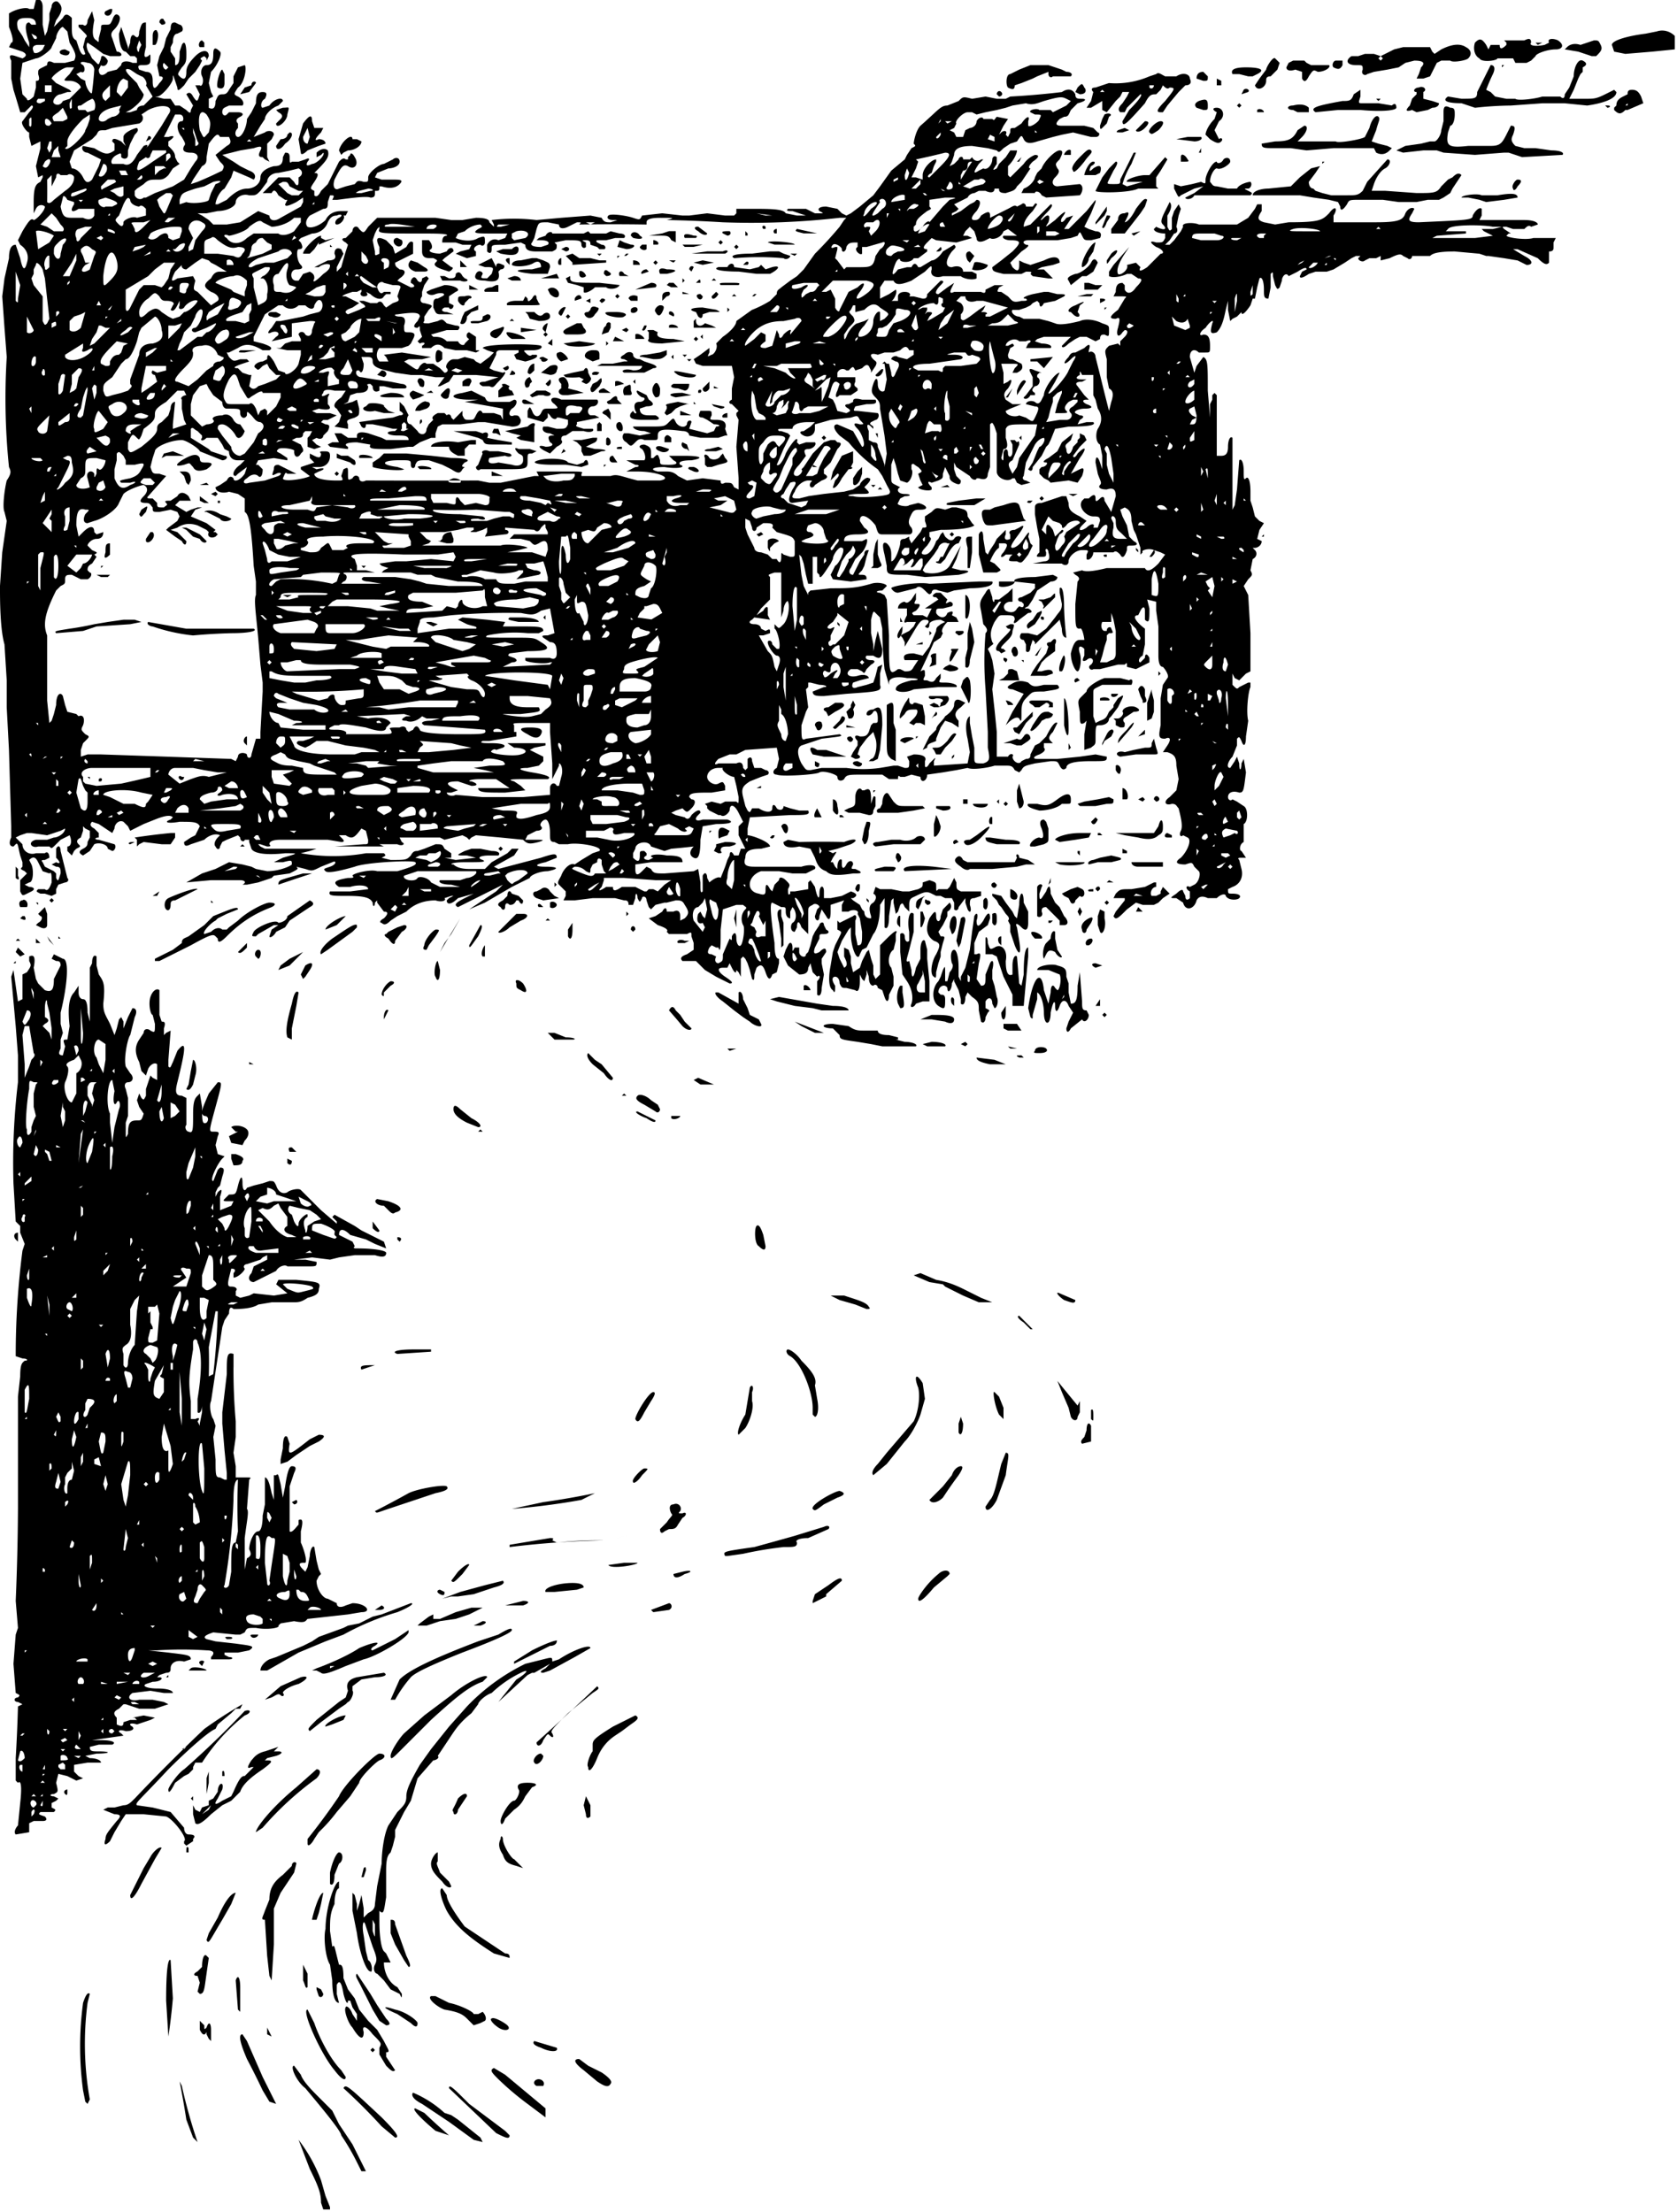 <?xml version="1.0" encoding="utf-8"?>
<svg xmlns="http://www.w3.org/2000/svg" viewBox="0 0 747 985">
	<title>Sketch of a winding path leading to a small building with a stone foundation and two slate roof elevations. A tree is next to the building on the top left.</title>
	<path d="m144 984-1-3c0-4-1-7-5-15l-5-13a70 70 0 0 1 10 18l2 7 2 5v1h-3zm17-17-2-4a104 104 0 0 0-7-12c0-2-11-15-16-21-4-3-7-10-5-10l3 4c1 3 5 7 8 10l6 6 3 6 4 6 2 3 6 12h-2zm-75-15-3-8a389 389 0 0 0-3-17l1 2a235 235 0 0 0 7 25l-2-2zm125 1-11-8-12-8c-4-2-5-4-4-5a49 49 0 0 1 14 9l3 1 3 2 5 4 5 4 1 2-4-1zm-41-6a258 258 0 0 0-17-17c1-2 2-1 17 13 7 7 8 9 6 9l-6-5zm51 3-21-20c0-2 2 0 9 7l16 12 2 2c0 2-2 1-6-1zm-27-1c-6-5-11-10-9-10l4 2a296 296 0 0 0 11 10l-6-2zm41-12a127 127 0 0 1-13-11c-3-3-4-4-2-5l5 3 18 15v4l-8-6zm-115-1-3-5a336 336 0 0 0-7-14c-3-7-4-11-2-11l2 3 7 16 6 12-3-1zm-82 0-1-5a146 146 0 0 1 0-39c1-3 2-5 3-4l-1 4a141 141 0 0 0 1 43l-1 2-1-1zm201-7c-2-1-1-3 1-3 1 0 3 1 2 3h-3zm27-2-6-5c-4-3-5-5-2-5l4 3 6 3c3 2 5 4 4 5-1 2-3 1-6-1zm-117-5c-6-7-15-27-12-27l3 6c2 6 7 16 12 21l2 3c0 2-2 1-5-3zm23-2-3-5v-3c1-2 1-2-3-6-3-4-5-4-4-1 0 4-2 3-5-2-2-2-4-8-3-9 0-1 2 0 3 3l2 3v-3l-2-3-1-3h-1c0 2-1 1-2-3-1-6-2-6-3-4v4l1 4c-2 0-3-4-3-10l-1-7c-2-3-3-12-2-16 0-9 4-21 6-21v3c-1 0-2 3-2 7-2 4-2 7-2 12l1 7c1-1 1 0 2 4l1 4c1 0 2 0 2 6l2 5 3 4 2 5 4 5 3 3 1 1 3 5c2 4 3 5 1 5v2l4 6c-1 1-2 0-4-2zm-7-7 1-1 1 1-1 1-1-1zm76-1c-3-1-4-2-3-3l10 3c1 2-3 2-7 0zm-148-4-1-2v-1c-1 2-2 1-3-1v-4l2 2c0 2 0 2 1 1 1-3 2-2 2 1v5l-1-1zm-18-1-1-16c0-15 1-19 2-18l1 17a263 263 0 0 1-2 17zm44-1v-3l2 4-2-1zm103-3c-3-2-4-4-3-4 1-1 6 2 7 3 2 2-1 3-4 1zm-39-2-6-4c-7-3-7-4-1-2 5 1 10 5 10 6 0 2-1 2-3 0zm-14-1-3-5-5-10c-2-4-3-5-2-6l6 9 3 5 4 6c2 2 2 3 0 3l-3-2zm42 2-3-3c-2-2-4-3-10-4-3-1-8-5-6-6h2l6 3c5 1 11 4 11 5h2l2-1c1 1 2 3 1 4l-2 1-3 1zm-105-7-1-13c1-3 2-1 2 3v11l-1-1zm36-6-1-3v-1l2 1 1 2c0 1-1 2-2 1zm36-1-4-2-3-4-3-3c-1 0-2-2-1-4s1-3-1-8l-3-9c-1-4-2-1-1 4l1 7 1 4c2 1 2 6 1 5-2 0-5-9-6-17l-2-10v-8l1 1 1 4v3l1-3 1-4 1 6v4l2-2c2-1 3-2 3-4l1-8 2-10c0-5 1-13 3-17l4-6c3-3 4-4 4-7s2-7 6-14l5-7 8-10 8-9a91 91 0 0 1 26-19l8-2c4-1 4-1 4 1l3-1c6-4 14-7 14-5l-7 4-11 6-3 1c-2 0-1-1 1-2l2-2-7 4h-1l-2 1-13 12 8-10c5-3 6-5 2-3a51 51 0 0 0-13 9c-3 1-6 4-6 5l-3 4c-5 4-7 7-9 10l-4 6-2 3c1 1-1 2-2 2l-7 8-3 10-3 5-4 8v3l-1 4-1 3c-1 1-2 2-2 8v12c-1 6-1 8-3 6v5c0 7 1 12 2 13l1 1 1 2 1 2h-3c0 4 2 9 6 11l2 3c0 2 0 2-1 0zm-11-31-1-2v5c1 3 1 3 1 1v-4zm-79 30 1-4-1-3c-2 0-2-1 0-2l2-2c0-4 1-6 2-5l1 1-1 7c-1 7-1 9-3 9l-1-1zm47-5v-7l2 4v6c-1 1-1-1-2-3zm-15-2-1-9-1-16c-2 0-1-1 0-4l2-5c0-5 2-8 6-11l4-4c0-2 2-2 2-1l-1 4-6 9-3 7v16l-1 16-1-2zm60-7-4-7-2-5v-6c1 0 2 0 2 2l5 14c2 4 2 5 1 5l-2-3zm40-3c-11-7-17-12-21-19-2-4-4-10-2-10l2 3c0 3 5 10 8 14l18 12c2 0 2 1 2 2l-7-2zm-128-6 1-3 4-7c3-7 6-11 8-11l-2 5-4 7c-6 10-6 11-7 9zm47-9c0-1 3-12 5-12l-1 5-1 4-1 3h-2zm-81-11 6-12 3-5c1-2 4-5 5-4l-3 5-6 11c-3 6-5 8-5 5zm139-6c-3-3-5-5-5-8 0-2 2-5 3-5v4c-1 1 0 2 1 5l4 4 1 2c0 1-2 1-4-2zm-50 1v-5c1-5 3-9 4-9 2 0 2 4 0 5l-2 5c0 4-1 5-2 4zm14-3 1-4c1-1 1 0 1 1l-1 3h-1zm69-5c-4-1-5-2-6-5-2-3-2-5-1-7 0-2 1-1 1 0 0 3 4 9 5 9l4 4-3-1zm-147-6c0-2 0-3 1-2v2h-1zm-1-4v-1c2-1-5-10-8-11l-10-1h-8l-2 3-3 5-2 4c-2 2-3 2-2-1 0-2 1-3 5-8 2-2 2-3-1-3l-5-2 2-1h3l4-1c2 0 3-1 5-3a815 815 0 0 1 31-31 205 205 0 0 1 17-11l-1 2h-2l-1 1-1 1-6 5-1 2c-3 1-13 10-21 18-13 14-15 15-14 16l7 1 8 2 6 7c0 2 1 3 2 3 3 0 3 1 2 2v1l-3 2-1-1zm1-43-2 1h1l1-1zm54 43v-2a290 290 0 0 0 14-19c2-5 16-19 18-19 3 0 3 2 0 3-2 1-9 8-9 10l-4 6-6 7a71 71 0 0 1-6 7l-2 2-2 3c-1 2-3 4-3 2zM7 817c-1-1 0-3 1-4l1-10c1-9 0-10-1-9l-1-1v-10a703 703 0 0 0 1-23l2-1-2-1c-2 0-2-2 0-2 1-1 1-1-1-2l-1-13 1-13 1-3-1-12a1101 1101 0 0 0 1-41v-50l1-9c0-6 1-6 2-7 2 0 1-1-1-1l-3-1a364 364 0 0 1 3-47l1-3-2-5v-3l-2-2-1-17a302 302 0 0 1 2-45v-12l-1-13-2-22 1-3 1 7 1 7 2-1v-11l2-1c2-3 2-3 1-5v-2c2-1 3 0 2 5l1 5 1 2 3 3c3 1 4 0 4-5l2-4 1-2c0-2-1-2-2-2l-2-1 1-2 2 1 2 1c3 0 2 12-1 24v5l1 4-1 3v4c-1 2-1 3 1 3l1-4c-1-3-1-3 1-3l1-6c-1-9 0-13 2-15l2-3v3c0 2 1 3 2 3s2 1 2 6l1 4v-24l1-2c0-3 1-4 2-3v4l1 4c2 3 3 4 2 13 0 4 1 5 3 9l2 5 1-3 1-4 1-1 1 2v3l2-5 2-4c2 0 2 2 1 4l-1 4-1 4c-1 1-3 10-2 14l2 3c2 2 1 4-1 4-1 0-2 1-1 3l1 4v8l-1 3v4c0 3 0 3 1 1 0-5 1-6 4-6 2 0 2 0 3-3l-2-3-1-3 1-3 1 2c1 1 1 1 2-1v-3l2-6 1 1 2 1v-7c-1-1-3 0-4 2l-1 3-2-2-1-4c-2-4-2-7 0-10l2-3c0-2 2-2 3-1 2 1 2 1 2-3l-1-4c-1 0-2-5-1-8s3-4 4-3v11l1 3c1 0 2 0 1 3v3l1-1 2-1-1 13v3c1 1 1 0 2-2l2-5c4-5 4-2 0 14-1 4-1 6 2 6l2 1v12c-1 1 0 3 1 3 2 1 2-1 2-8 0-6 1-7 2-8l1-1 1 6c0 6 0 8 2 7 1-1 1-3-1-3-2-1-1-3 2-10l4-5c2 0 2 0-1 11s-3 11-1 11 3 0 2 2l-1 4 1 4 3 1-1 1c-2 2-6 10-4 10l2-5 1-1c2 0 2 1 1 4l-1 4-1 1-1 2v2l1-2c2-2 2-1 1 2v6l5-2 1-2h-2c-2 0-3 0-2-1l2-2c3 0 3 0 4-4s2-5 2-1c0 3 1 4 2 2l3-1 4-1 3-1c2 0 2 0 3 2 1 3 3 4 5 3 1-1 5-2 6-1l9 9 7 6v-1l-1-1-1-1 1-1 9 5 3 2 10 5 1 3-5-2-4-2-7-2c-3-3-5-3-5 0l6 3 1 2c-1 1 0 1 1 1 8 0 13 1 13 2 0 2-2 2-5 1h-9l-7 1-4 1-8-1-8 1h5l5 1c0 2 0 2-4 2h-9c-1-1-4 0-5 2l-4 2-2 1-4 2c-2 0-3-2-1-4l1-3 4-2 2-1v-2l-2 1-1 1-3 1-3 1c-1 0-2 1-1 2 0 1-3 4-5 4v-2c1-1 1-2-1-2l-1 4c-1 4 0 4 1 4 2 0 3 1 2 2v2l2 1 4-1 2-1 9 1 6-1-5-4 1-2h8c10 1 11 1 10 4 0 2-1 3-5 4-3 2-4 2-7 2h-9l-6 1c-3 2-9 2-11 2-1-1-2-1-2 2l-2 3-1 3-5 33c-1 2 0 7 1 8l1 3-1 5 1 10c0 7 0 8 2 8l2 1h1v-3l-1-10-1-12v-5l2-17c0-8 0-10 3-9v6a266 266 0 0 0 1 24v7l-1 7 1 6v5h4c3 0 3 0 2 1l-1 13c1 1 0 5-1 13v18-4l1-5c2-1 2-2 1-4 0-3 2-8 4-8 1 0 2-2 2-7l1-5v-12c1 0 2 2 3 7l1 3v-11h1c1-1 1 0 2 4l1 6 1-5c1-7 2-9 3-9 2 0 2 1 1 3l-2 6v20c1 1 3-2 4-3v-2c2-1 2 1 1 5v5c1 2 3 8 2 9h-1c-2 0-2 1 0 3l1 1 1-2 1-5c0-2 1-5 2-4l1 6 1 4 1 2-1 1-1 2c0 4 3 8 5 8l4 2c0 2 2 2 4 1l3-1c6 0 9 4 4 4l-6 1-18 2c-1 1-1 2-6 1l-6 1-1 1c1 1-5 2-10 1-4 0-4 0-5 2l-2 1h-2l-10-1c-3 1-5 2-3 3l4 1 9 1c7 1 9 1 6 3l-5 1h-6v1l2 1c2 0 2 1 0 1h-8v-1c2-2 1-3-2-3a171 171 0 0 0-22 0h-4l9 1c8 1 10 1 10 3l-3 1c-4-1-6 1-6 3 0 1 0 2-2 2l-3 1-1 1h1c2 0 1 2-3 2l-3 1c-2 1 1 2 5 2 5 0 7 1 7 2h-4l-6-1-8 1c-3 2-1 4 3 3h6l5 1 2 1-6 2h-7l-6-2h-1l-2 2c-2 1-3 2-1 4v3c2 1 3 1 3-1l3-1h3l-1-1h-1l5-1 5 1-2 1-3 1-3 1c-3-1-4 0-2 1 1 1 0 2-3 2-3-1-4 0-2 1l1 1-7 1-7 1h4c5 0 7 1 5 2h-6l-4 1c0 2 1 2 4 2 6 0 5 1-1 1l-5 1 2 1c3 0 5 1 5 2h-6l-6 1v3l2 2 2 1-3 1-4-2-4-1-1 4c1 4 1 4-1 5-2 0-2 1 0 1l2 1-1 1-2 1v2c2 1 2 1 1 2h-6c-1 1-1 1 2 2 1 1 1 2-1 2h-4l-2 1v4l-6 1zm8-9c1-2 0-3-1-1v2l1-1zm1-4c1-1-1-3-2-2s0 3 1 3l1-1zm3-1v-1l-1 2c1 1 1 0 1-1zm-3-3-1-1-1 1h2zm3 0v-1l-1 1h1c1 0 0 0 0 0zm1-6-1-1-1 1h2zm0-4h-1v1l1-1zm-10-2v-2H9c-1 1 0 3 1 3v-1zm10-2-1 2h1v-2zm9 2v-2l-1-1-2 1v1l1 1h2zm-18-5c0-2-1-4-2-3l-1 4c1 1 2 0 3-1zm19 0c0-1-2-2-3-1v2c2 0 4 0 3-1zm-9 0h-1 1zm15-1h-3l2 1 1-1zm-7-3h-2l1 1 1-1zm7 0-2-2c-1 1-1 2 1 2h1zm-6-4-1-1-2 1 1 1 2-1zm6-2-1-2v4l1-2zm-25-1h-1l-1 1h1l1-1zm11-1-1-1v1c0 2 1 2 1 0zm24 0v-1l-1 1 1 1v-1zm5 0-1-1c-2 0-2 2 0 2l1-1zm-21-1h-2l1 1 1-1zm16-5-1 1h1v-1zm-7-3v2-2zm23-3-2-1c-2 0-2 0-1 1h3zm-29-2v-1l-1 1 1 1v-1zm21-1-2-1-1 1 2 1 1-1zm-39-5h-1c-1 0-1 0 0 0h1zm22-1c1-1 0-3-1-3s-2 2-1 3h2zm11 0-3-1v1h3zm9-1h-5v1l5-1zm5 1v-1c-1-1-3 0-3 1h3zm5-4 2-1h-5c-3 2 0 3 3 1zm-9-1h-3l2 1 1-1zm12-4-2-1-2 1 2 1 2-1zm-31-1v-1c-1-1-5 0-5 1h5zm21-5v-1c-2 0-3 1-3 3 0 3 1 4 2 1l1-3zm-48 0h-1v1l1-1zm76-6-4-3v3l2 1 2-1zm-19-5h-2l1 1 1-1zm48-1v-2l-1-1-3-1c-3 0-4 1-3 3s6 2 7 1zm4-2h-1l1 1v-1zm-104-1h-1c-1 0 0-1 0 0h1zm38-1-1-1v1h1zm44-2-1-1v2l1 1v-2zm-56-2v-1l-2 3c1 1 2 0 2-2zm86 2h-1c-1 0-1 0 0 0h1zm14 0c0-1-4-2-5-1l-1 1h6zm-54-5 2-3c1-1 1-1-1-3-1-1-2 0-2 2l-1 3c-1 2-1 3 1 3l1-2zm-6 0-1-3-2 1c-1 2 1 4 2 3l1-1zm38 1-1-1-1 1h2zm8-3c0-2 0-2-2-1-4 0-5 2-2 3 2 1 4 1 4-2zm8 1c-1-2-2-2-3-2l-1-1h-1c0 3 1 5 4 5 2 0 2 0 1-2zm-101-5-1-5v3c0 3 1 4 1 2zm66 0 1-6c0-9 0-13 2-13l1-5a283 283 0 0 1 0-23c-1 0-2 2-2 9a288 288 0 0 1-4 38c-1 1 1 2 2 0zm18-2 1-7c2-13 2-12 0-12-2-2-3-1-3 11l1 9c0 2 2 1 1-1zm9-4v-4l-1-3-2-1v10c1 5 2 5 2 2l1-4zm-83 4-1-1v2l1-1zm35 0v-2c-1 0-2 2-1 3l1-1zm10-2c0-3-1-4-1-1v3l1-2zm21-1v2-2zm20 1-1-3v2c0 3 1 3 1 1zm-112-3c-1-1-1-1-1 1h1v-1zm68 0-1 1h1v-1zm-47-3c0-4 0-4-1-3v6l1-3zm74 2v-1l-1 1 1 1v-1zm-24-4v-5c-1-3-1-3-2-2v7c1 2 2 2 2 0zm-21 0-1-1 1 3v-2zm46-5c0-4-1-6-2-5v10c2 1 2 0 2-5zm-35 0c0-2-1-1-1 1 0 1 0 2 1 1v-2zm-24-4-1-4-1 9c0 1 1 1 1-1l1-4zm49 5v-2c-1-1-1-1-1 1l1 1s1 0 0 0zm-73-3-1-1-1 3c1 1 2 0 2-2zm31 0-1 1 1 1v-2zm36-1-1-1v2l1-1zm-71-3c0-1 0-1 0 0v1-1zm53-2-1-1-1 1 1 1 1-1zm15-2v1c0 1 0 1 0 0v-1zm-35-2-1 2h1v-2zm27 1s0-4-2-7c0-2-1-2-1-1v8l1 1 2-1zm32-2-1-2c-1-1-1-1-1 2l1 2 1-2zm-23 0v1s0 1 0 0v-1zm3-1h-1v1c0 1 1 1 1-1zm-71-5c1-2 0-2-1-1v2l1-1zm28-13c0-5 0-7-1-6l-3 10 1 7 1 3 1-5 1-9zm28 10c0-2-2-3-2-1l2 2v-1zm-56-4c0-3 1-4 2-4l1-4-1-4v3l-2 2-1 2v3c-1 2 0 5 1 4v-2zm61-9-1-11c-2-3-2 16 0 21 1 3 1 0 1-10zm-43 7-1-4-1 4 1 3 1-3zm37 1c0-1 0-1 0 0v2-2zm-58-2-1-4-1 4c-1 3 0 3 1 3l1-3zm39 1-1-1-1 1 1 1 1-1zm5-5c-1-1-2 0-2 2 0 3 1 3 2 1v-3zm6-4-1-8a1289 1289 0 0 1-3-10l-1 6c0 5 1 7 3 6v5c1 0 1 0 0 0v3c0 3 1 1 2-2zm-54 2c0-1 0-3-1-2v3l1-1zm14-3v-4l-1 2v4l1-2zm8 2-1-4-2 1v2l3 1zm38-6c-1-1-2 3-2 4l1-1 1-3zm-36-5c0-3 0-4-2-4l-1 4c1 5 1 6 2 5l1-5zm-13-2-1-3-1 4c0 5 1 4 2-1zm21-2c-1-1-1 0-1 3 0 4 0 4 1 1v-4zm-30 0v-1l-1 2c1 1 1 1 1-1zm14-4-1 2h1v-2zm50 0 1-5v-4 1c0 2-1 4-2 3v-6c2-12 2-21 0-25 0-2-2-2-2 0v3c-2 12-2 15-1 23v8h2c2-1 2 0 1 1l1 2v-1zm-8-11-1-12v18l1 6v-12zm-46 9v-3c-1-1-2 2-2 4s1 1 2-1zm-8-1-1-2-1 2c1 2 1 3 2 2v-2zm-15 1v-1l-1 1h1zm27-2 1-3 1-1c2-2 1-3-2-3l-1 2v3c-2 3 0 4 1 2zm12-1v-2 4-2zm-38-6c0-6 0-8-2-4v10c1 1 1-1 2-6zm63 5v-1l-1 1h1zm-24-7c-1 0-2 3-1 4l1-1v-3zm21-1v-6c-2-1-2-1-1-2l1-4-4 7c-1 6-1 7 2 8l2-3zm-15-2 1-4c0-2-1-3-2-3-2-1-2 0-1 3l1 4h1zm-9-4c-1-1-2 0-2 1h2v-1zm18 0 1-3 1-2c-3-2-6-3-4-1l1 2v3c0 3 1 3 1 1zm28-2a305 305 0 0 0 2-28h-1l-3 16a213 213 0 0 1 0 13l2-1zm-18-5h-1v3h1v-3zm-40 2v-3l-1-1v5l1-1zm12-4c0-4-1-5-2-2l1 6 1-4zm8 2c0-2 1-6 3-8l1-15 1-7-2 2-2 4v7c1 5 0 8-2 9-1 1-2 1-1 4v5c1 2 2 1 2-1zm12-1c1-1 2-5 1-6l-3-1c-3 1-4 3-2 4l2 2 1 2 1-1zm10-7c-2-2-3 1-2 5v2l1-3 1-4zm-9-2 1-12-1-4-1 1h-3v3c0 2 0 2 0 0l1-1v5l1 2v1h-1l-1 4c0 2 0 2 2 2l2-1zm22-5-1-3-1 5 1 3 1-5zm-49-2v-8 1a233 233 0 0 1 0 7zm-22 4h-1l1 1v-1zm66-2v-1h-1l1 1c1 0 0 0 0 0zm-41-2h-2l1 1 1-1zm33-6c2-5 2-9 1-9l-2 4-1 3-1 5c1 4 1 4 3-3zm13 3v-3l1-5-2-1h-2v4c0 5 1 7 3 5zm-60-1-1-1-1 1 1 1 1-1zm-10-5-1-4 1 9v-5zm10 3c1-1 0-4-1-4s-2 2-1 3l2 1zm52-3c0-3-1-3-2 0s-1 3 1 3l1-3zm-70 0c1-6 0-8-2-7v4c1 3 2 5 2 3zm92-1h-3c-2 1-2 1 1 1l2-1zm-72-2v-2l-2 2h2zm102-3c4-1 4-1 3-2-2-1-12-2-13-1l2 2c5 2 4 2 8 1zm-42-1c3-2 3-2 1-4v-5c0-4 0-6-2-6l-3 9v5c2 2 2 2 4 1zm-11-1 2-6c0-2 0-2-2-2-2-1-3 0-2 1l2 3-3 2-3 2h6zm-19-6c-1-1-2 1-2 3 0 1 1 1 1-1l1-2zm-51 2v-4l-1 3c0 2 1 3 1 1zm68-1h-2c-3 0-2 1 1 1l1-1zm-32-5-1 1-2 2v2l2-2 1-3zm68 2-1 1h2l-1-1zm-52 0v-2l-2 2h2zm34-4v-2l-1 2c0 3 1 3 1 0zm-37 0v-1l-1 1 1 1v-1zm42 0c2-2 2-2 0-2s-3 1-2 2c0 2 0 2 2 0zm-83-1v-1l-2 1h2zm27-2h-1v1l1-1zm41-2c-1-3-2-4-2-2l2 5v-3zm35 2v-2l-8 1c-1 0-2 0-3-2h-2c-1 1 0 2 3 3h10zm15 0-1-1-2 1h3zm-75-1-1-1v1h1zm-40-1v-1l-1 1 1 1v-1zm69-1c1 0 1 0 0 0h-1l1 1v-1zm5-1-1 1h1v-1zm6-2-1-2v5l1-3zm-45 1c0-2-1-2-1-1v3l1-2zm-25-4v-1l-1 3c0 2 0 2 1 1v-3zm104 3c1-1-1-2-3-1v1h3zm-26-8c0-7 0-7-1-6-2 2-3 7-2 9v3c0 1 1 2 2 1l1-7zm20 7-2-1c-4-1-4-3-2-4v-4l-3-4-1-2-2 1c-2 2-3 2-5 1l-2 1 2 2 3 3c2 3 5 6 8 7h4zm18 0-1-1v-1c1-1-3-3-6-4-4 0-4 0-4 3l5 2c6 2 5 2 6 1zm-53-3c0-2-1-2-1 0l1 1v-1zm20 0-1-2h-1l2 3v-1zm20-2 3-2 3-1-2-2-3-2-5-1-4-1c-1 1-1 3 1 4l1 3c1 2 2 3 2 1s4-5 4-4v1c-2 1-2 3-1 6 0 2 1 1 1-2zm-50 1v-1l-1 1 1 1v-1zm15-1c2-4 2-5 0-5l-3 1-2 1 2 2 1 2c0 2 1 1 2-1zm-91-4c1-1-1-2-1 0-1 1 0 3 1 2v-2zm106 2v-1c-1-1-3-1-3 1h3zm-22-3-1 1h1v-1zm-58 0v-3l-1-1v5l1-1zm48-4v-2c-1-1-2 2-2 4s0 2 1 1l1-3zm10 2v-3l-1 2 1 1zm43-2c1 0 1-1-1-2l-4-2 1 3c1 1 3 2 4 1zm-16-2h10l-3-1-6-2c0-2-3-3-4-3v3l-3 1-2 2 5 1 3-1zm-11-2c0-2-1-2-2 0l1 2 1-2zm-100 1h-1v1l1-1zm44-3c0-1 0 0 0 0v1-1zm11 1v-1l-1 1c0 1 0 0 0 0h1zm-29-4-2 1h1l1-1zm-23-2v-2l-1 1-2 2v1l3-2zm72-6 1-5v-4l-3 7-1 4c0 2 0 4 1 3l2-5zm-77 3v-1l-1 1 1 1v-1zm26-5 2-15-1 2a5274 5274 0 0 1-1 13zm15-3c1-4 0-5-1-4v9c0 2 1 1 1-5zm-28-2-2-1v1l1 1 1 3h1l-1-4zm19 0c1-6 1-8-1-4s-2 9-1 9l2-5zm13 1v2-2zm36 1h-1l1 1v-1zm-73-3-1-2-1 4c1 2 2 0 2-2zm10-1-2-1v1h2zm40-1v2-2zm-57-1c0-2-1-4-2-2-1 1 0 4 1 4l1-2zm37 1v-1l-1 1 1 1v-1zm33-2c0-1 0-1 0 0v2-2zm-29-6 2-8c1-2 0-5-1-3s-2 0-1-5l-1-5c-2 0-3 11-1 15v4l1 9 1-7zm-35 2v-1l-1 3 1-2zm-2 0v-2l1-3 1-2-1-4v-6l1-4c1-1 1-1-1-1-2-1-2-1-2 3-1 5-2 17-1 18v1c0 2 1 2 2 0zm29 0h-1v1l1-1zm-14-5v-4l-1-2v-2l-1 6 1 5 1-3zm8 0h-1l2 1-1-1zm36-1-1-5-1 2c0 4 1 6 2 3zm7-3-2-3-2-1v7l2-1 2-2zm-41-4c-1-2-2 0-2 3v3l1-2 1-4zm3-1-1-3 1-4 1-1h-1c-2 0-2 0-3 2v4l2 4v1l1-3zm-8-3v-9c2-1 3-4 2-6l-1-2-2 2c-3 1-4 2-3 3s0 5-1 7c-1 3 1 9 3 9l2-4zm38-1v-3l-2 7c1 2 2 0 2-4zm-59-11 1-3c1-1 2-2 1-3l-1-6-1-6h-2l-1 4 1 13v6l2-5zm13 7v-1h-2c-2 2 0 3 2 1zm12-1-1-1h-1v2l2-1zm13-4v-1l-1 1 1 1v-1zm-4-5v-7l-3-2c-2 0-3 6-1 8l1 3 2 4 1-6zm-6 4s0-1 0 0l-1 1h1v-1zm-22-3-1-1v3l1-2zm16-5c0-2-1-3-2-2l1 4 1-2zm2-8-1-11v13c0 5 1 3 1-2zm-14-2-1-7-1-4c0-3-1-1-1 2v4c2 1 2 2 0 3l-1 1 1 1 2 2 1 3v-5zm-10-4c1-2 1-4-1-4l-2 5c1 2 1 2 3-1zm2-12-1-2v1l1 4v-3zm99 374c0-2 7-11 18-20l9-8c2 0 2 2 0 4a141 141 0 0 0-24 22l-3 2zm109-5c0-2 4-9 6-9 1 0 3-4 2-5-1-2 0-3 4-3s5 1 2 2l-3 4c-1 2-2 4-5 6l-4 4c-1 3-2 3-2 1zm-136 1-1-4v-4l1 2 2 1 1-2 3-1v-2l2-1 2-3c0-4 3-5 2-1l-2 4c-2 3-1 3 2 1l4-2 1-2c3-7 4-7 5-7l4-4h-1c-2 1-2 0 0-3 1-1 2-3 6-4a6820 6820 0 0 1 6-2l-2 2h2c2 0 2 1-1 2l-4 1-1 1h1c3 0 2 1-2 4-6 4-9 7-10 10l-4 4-4 2-5 4c-4 4-6 5-7 4zm6-6 1-2-4 4 3-2zm168 2-1-4 1-4 2 4v5c-1 1-2 1-2-1zm-59-1c-1-1 0-1 2-6 2-2 4-3 4-1l-2 3-2 3c0 2-2 3-2 1zm-117-6 1-1v2l-1-1zm-56-2c-1-1 0-2 1-2v1c0 1 0 2-1 1zm63-2v-5l1-3v5l-1 5v-2zm-17 0c0-1 4-7 7-9a412 412 0 0 0 27-26c3-1 3 1 0 2a88 88 0 0 0-19 21h-3l-1 2v1l-2 2-2 1-4 3c-2 4-3 5-3 3zm24-6v-2c1-1 1 1 1 2h-1zm-10-2v-1 1c0 1 0 0 0 0zm173-2c-1-1 1-6 2-7v-3c0-2 1-3 9-8l10-5c2 1 1 2-2 4l-4 3-3 2c-3 2-6 5-8 10s-4 7-4 4zm-24-2c-1-1 1-4 3-4l1 1c0 2-3 5-4 3zm-64-3c0-2 4-8 6-10l9-8 12-9c7-6 16-10 16-8l-2 2c-6 2-12 7-23 17l-14 14c-3 3-4 4-4 2zm65-6a1312 1312 0 0 0 27-25c1 1 1 1-2 3l-11 9c-7 7-8 8-7 9 1 2 0 2-1 1s-1-1-3 2c-1 3-3 3-3 1zm-101-5c-1-1-1-1 3-5l10-8 3-2 1-3c-1-3 0-5 4-6l12-2c2 1 0 2-4 2l-6 1-4 3v2c1 1-1 5-2 5l-1 1-3 2-8 6-5 4zm7-2c-1-1 6-5 9-5l-1 2-5 2-3 1zm-27-12 7-6 9-4c4-1 3 1-1 3-4 1-7 3-7 4 1 1 0 2-1 1s-2 0-4 1l-3 1zm56 0 4-9c4-4 14-9 35-17l9-3c5-3 6-3 6-2s-6 4-22 10c-15 6-21 9-23 11a56 56 0 0 0-7 10h-2zM74 747l1-1v1h-1zm69-2-2-1h-2l2-1c3-1 13-5 19-9 7-3 10-3 7-1-2 1-2 2-1 2l10-5 6-4v1c-1 3-15 11-20 12l-8 3c-7 3-10 4-11 3zm6-3c1 0 1 0 0 0h-2v1l2-1zm-65 2 1-1c1-1 7 0 7 1h-8zm32 0c0-2 2-4 4-5l3-1 12-5 4-2 3-2 11-4 2-1 5-1 6-3 4-1 13-5c2 0-1 2-6 4a117 117 0 0 0-24 10l-8 3-12 5-14 8h-3zm-27-3c-1-1 1-2 2-1l-1 2-1-1zm140-1 8-5c8-4 12-5 11-4 0 1-1 2-3 2l-6 3-10 5v-1zm-128-10c-1-1-1-1 1-1s2 1 0 1h-1zm11-1c-1-1 0-1 1-1h2c0 1-2 2-3 1zm74-5 1-1 4-3 2-1v2h3l7-3 7-2h5l-6 3-6 2-7 1-6 2h-4zm25 0 4-2c2 0 2 1-1 2h-3zm80-6-1-1 8-3c1 0 2 2 0 3l-7 1zm-124-1 3-2c2 1 1 2-1 2h-2zm58-2 8-2c3 0 3 1 0 2h-8zm137-2 1-3 6-4c4-3 6-4 6-2l-7 6v1l-6 3v-1zm47-1c0-1 4-7 9-11 2-2 5-2 5 0l-1 1-6 5c-5 6-7 7-7 5zm-212 0 8-3 11-3 8-2c1 1 0 2-4 3l-9 3-7 1h-3l-4 1zm-1-2c-2-1-1-2 0-2l2 1c0 1 0 2-2 1zm47-1c-1-2 6-4 12-4 4 0 5 1 5 2l-3 1-10 1h-4zm-42-5 3-4c3-3 5-4 5-3l-3 4c-4 4-4 4-5 3zm99-3 4-1c4-1 5 0 1 1-3 2-5 2-5 0zm-29-4 7-1h6c0 1-12 3-13 1zm52-4c-1-2-1-2 13-4a2313 2313 0 0 0 18-5l13-4c2-1 3 0 2 1l-9 4c-4 0-6 1-5 2 0 2-1 2-6 2a170 170 0 0 0-18 3l-7 1h-1zm-96-4v-1l18-3c1 0 2 0 1 1l2 1a169 169 0 0 1 21-1 416 416 0 0 0-42 3zm48-4 4-1a453 453 0 0 0-4 1zm19-4 3-3c2-3 3-3 2-4-1-2-1-4 1-4 2-1 4 1 3 3-1 1-1 1 1 1 2-1 2 1 0 2l-2 3c-1 2-2 2-4 2l-2 1c-1 1-2 1-2-1zm-127-8a453 453 0 0 0 15-8c4-2 16-4 17-3s0 2-5 3l-21 7c-6 2-5 2-6 1zm61-1 14-3a351 351 0 0 0 23-4l-6 3a315 315 0 0 1-31 4zm134 0c-1-2 10-8 12-8 3 1 2 2-1 3l-6 3c-4 3-4 3-5 2zm77-1 2-3c2-2 3-8 5-16l2-5c2 0 1 2 0 10l-4 11c-2 4-5 6-5 3zm-309-2 2-1c1 1 0 2-1 2l-1-1zm284-1 6-6 4-5c1-3 3-4 4-4s1 1-1 4a184 184 0 0 0-5 7l-2 3c-2 2-5 3-6 1zm-132-8c-1-1 4-6 5-6 2 0 2 0-1 3-2 3-4 4-4 3zm107-3c-1-1 0-3 2-5l4-5 6-7 6-7c2-4 3-11 2-15-2-5-1-7 2-2l1 7-2 7c-1 3-4 9-7 12l-8 10-6 5zm-264-5v-2l1-5c0-5 1-6 2-5l1 3c-1 6 0 5 9-2l4-2c3 0 3 1 0 3l-4 2-6 4-4 3-3 1zm357-9c-1-1 0-2 1-3l1-3c0-3 1-4 2-2v7l-4 1zm-153-4c-1-1 1-6 3-9l1-6 1-6c1-2 2 0 1 2v4c1 3-1 9-3 12l-3 3zm98-1v-4l1-3 1 3c0 4-1 6-2 4zm-144-6c0-2 6-12 8-12 1 0 1 1-1 4l-3 5c-2 4-3 5-4 3zm194-1-1-4-3-7-2-5a2733 2733 0 0 0 9 11l1-2v5l-1 2c0 2-2 2-3 0zm9 1v-4c1-1 1 1 1 3s0 2-1 1zm-41-2c-2-4-3-11-2-10l2 2 2 5v5l-2-2zm-83 0v-3c0-7-5-20-10-23-2-1-2-3-1-3s4 2 6 5c5 5 7 8 6 11l1 6c1 5 0 8-1 8l-1-1zm-201-20c-1-2 1-2 6-2a582 582 0 0 0-6 2zm16-7c-3-1 0-2 7-2h8v1l-15 1zm282-11-3-3c-3-2-3-3-2-3l6 6h-1zm-78-11-7-2-4-2h6c6 2 10 3 11 5 1 1 0 1-1 1l-5-2zm55-1-7-3-8-4-1-1-6-1-7-3 3-1 7 3c6 1 10 3 14 5l6 3 5 2h-6zm38-1c-3-2-4-4-2-3l7 3c0 2-2 1-5 0zm-136-24c-2-1-2-8-1-9s2 1 3 4l1 5c0 2-1 2-3 0zM7 552c-1-1-1-3 1-3v4l-1-1zm170 0v-1c2 0 2 1 1 2l-1-1zm-11-5v-3l3 4c0 1-1 1-3-1zm7-8-2-2c-3 0-5-2-3-3l5 1c6 2 7 4 3 5-1 1-2 0-3-1zm-69-20-1-3v-2h2c3 1 4 2 3 3 0 2-2 2-4 2zm24-1v-2l2 1c0 2-1 2-2 1zm1-5c-1-2 0-2 1-2l2 2h-3zm-26-4-1-3 2-1 2-1h-1l-2-2c1-1 5-1 7 1 1 1 1 3-1 5l-1 2-5-1zm110-5 1-1 1 1h-2zm-5-4c-4-2-6-4-6-6s1-2 3 0l5 4c4 2 5 4 3 4l-5-2zm80-2c-3-1-6-3-4-3l8 4c0 1-1 1-4-1zm11 0v-1h4c0 1-3 2-4 1zm-7-3-5-3c-4-2-4-3-3-4s4 0 6 2l3 2 1 2c0 1-1 2-2 1zm-15-7 1-1 1 1h-2zm-194-3 1-2 1-6 1-5c1 0 2 4 1 7l-1 4c-1 2-2 3-3 2zm229-2-3-2 2-1a466 466 0 0 0 7 3h-6zm-43-5-5-4c-2-2-3-4-2-5l3 3 3 2 5 6c0 2-2 1-4-2zm-158-4v-1l2 1h-2zm330 0c-5-1-6-2-6-3l8 1 5 2h-7zm13-3c-2-1-1-1 1-1l1 1h-2zm-129-3-1-1h4a1824 1824 0 0 0-3 1zm136 0c0-2 4-2 5-1s0 2-3 2c-2 0-3 0-2-1zm-11-1-1-1 4 1h-3zm-37-1-2-1 4-1c4 0 7 1 6 2h-8zm-20 0-5-1-6-1c-7-1-8-1-8-3l-3-3c-5 0-6-2 0-2l7 1c3 2 4 2 8 2h5c0 1 1 2 5 2l4 1v1h-1l4 1c3 0 6 1 5 2h-15zm35-1 2-1 1 1-1 1-2-1zm-181-2-3-3h3l5 2c4 0 5 1 3 1h-8zm-119-1c-1-3 0-8 2-15 1-5 2-6 3-5l-1 6-2 10v5l-2-1zm235-2-2-1-4-2-3-2a2379 2379 0 0 0 13 5h-4zm86-1-2-1v-2h6l2 3h-6zm26-1 1-3 2-4-2-3c-1-3-3-3-4 0s-2 3-2 0-1-2-2 3c0 6-3 6-3 0 0-3-1-8-3-9v3a3179 3179 0 0 1-2 7c0 2 0 2-1 1l-1-4c2-14 6-18 7-8l2 6 1-5c0-3 1-4 2-2l1 1c1 0 2-5 1-7l-5-2h-5c0-2 7-3 9-2 4 1 4 2 4 5l1 3v4l1 5c2 0 3-1 3-8l1-6 1 13c0 3 0 4 2 4l1 2c0 2-2 4-3 2l-5 4c-1 2-2 2-2 0zm-1-15-1 2 1-1v-1zm-170 14a299 299 0 0 0-6-7c1-2 2-2 3 0l2 2 2 3 2 2 1 1c0 1-2 1-4-1zm30-2-3-2-4-3-5-4c-3-2-4-4-3-4h1l9 5v-5c1-1 2 1 2 3l2 4 1 3 4 2 1 2c1 2-3 1-5-1zm87 0-6-1h-5l5-2c5 0 10 0 10 2s-2 2-4 1zm16 0-1-5c0-3 0-4-3-6l-2-2-1 2c0 3-1 4-2 3v-2l-1-4-2-4v-1l-1 2c0 3-2 5-2 2-1-2-4-1-4 2l1 1c1 0 2 0 2 2 0 4 0 5-3 3s-3-8 0-11l1-2 1-3c1-2 1-2 1 2v3h1l1-4c1-1 2-3 1-4-1-4 0-6 1-6s2 3 2 8v4l1 2v-2l2-4 1-4 1-4 1-8 1-7c1-2 2-1 1 2 0 3 1 3 3 0 2-4 3-4 3-1l-1 3-4 3-2 5v5h1c2-1 2 0 1 4l-1 7 2 3c2 0 2-1 2-5l2-5c1-2 2-1 1 3v4l1 3 1 5c1 2 0 5-1 5l-1-2c0-3-2-3-3-1v3c2 1 2 1 1 2l-1 2c0 2-1 3-2 2zm-5-20-1-1v3c1 1 1 0 1-2zm2-7s0-1 0 0l-1 1h1v-1zm-263 25c0-2 1-4 2-3l-2 4v-1zm275-2 2-3v3c0 4-2 4-2 0zm45 1 1-1 1 1-1 1-1-1zm-125-2-4-1-8-1-8-2-3-1 4-1 17 3 7 1c5 0 7 1 7 2h-12zm34-3c-1-3 0-7 1-8h1v3c1 6 1 7-1 7l-1-2zm51 1v-5l-2-4-2-4-3-9-2-1h-3v-7c0-1 1-1 1 2 1 3 1 3 3 2 3-2 6 1 5 6 0 5 1 7 3 6v-4c0-3 1-5 2-4l1 12 1 1 1-5c0-10 1-12 2-12v4a13324 13324 0 0 1-2 22h-5zm-45-1c1-3 0-7-2-10l-2-3-1-10v-8c1-1 2 0 2 1 0 2 1 3 2 2v-4c-1-5 0-10 2-8v8l-2 8c-1 4-2 6 0 5l1 4c0 4 1 4 2-1l2-4v-4c0-3 1-5 2-4l1 4v4l1 10v9h-3l-3 1c-1 2-3 2-2 0zm6-10-1-5v-1 3l-2 4c-1 1-1 4 1 4h2v-5zm12 10c-1-2 0-4 1-2v3l-1-1zm64 1 2-3v3h-2zm-94-4-1-3-2-1c0-1-1-2-2-1-1 0-2-1-2-4l-1-3v2l-1 3-1-1-1-2v3c0 4-1 5-2 4l-4-1c-2 0-2 0-3-2 0-2-1-3-2-3s-2 1 0 4c0 2 0 4-1 2-2-1-2-6-1-11l1-6 1-3 2-4c1-2 1-2-1-3v-4l1 1 2-1 2-1 2-1c1-1 2 0 1 2v6l1 5c2 0 2-1 2-6l-1-6-1-2c1-2-3-2-4-1h-3v-3l1-2-6 2v3c0 4-1 4-2 2l-2-3-1 3c0 3-2 2-2 0l1-3 1-1c0-1-2-2-3-1-2 1-2 1-2 4v9l-3-3c-1-3-2-3-2 0l-1 2c-2 0-2-3-1-4 2-1 2-5 0-7l-1 2v3c-1 0-2-1-2-3s0-2-2-2l-2-1-2-1c-1 0-1 4 1 18 0 6 1 7 2 7v2l-1 4-2 1c-1 3-2 2-3-1s-2-4-4-2l-1 3c0 2 0 3-1 2l-1-4-1-3-1-2-1-1-1 1v8l-1-2-1-1c0 2-1 1-2-1l-1-2-1 2h-2c-3 0-2 2 1 4s4 3 2 3l-6-3-5-3-2-2-2-2h-6c-1-1-1-2 2-3l3-2v-3l-1-3c0-2 0-2-2-1h-8l-1-1c1-1-1-2-4-3l-4-3 3-1 3-2c1-2 2-2 2 0h3c2-1 3 0 3 2v2l2-1c2-2 2-3 0-6-1-2-2-2-4-2l-4 1h-1l-4 1-2 2-1-1-1-3c0-2-2-2-2-1-1 2-1 2-2 0 0-2-1-3-1 0l-1 3h-2c0-2-1-2-2-2l-4-1h-10l-8 1h-5l1-2v-2l-3-3c-1-1 0-2 1-4 1-3 4-6 6-5l3-2 5-3 3-1c2-2-10-4-14-3h-4l-2-1c-2 0-2-1-2-4 0-4-1-6-2-6s-3 2-2 3 0 2-2 2l-4 2-1 2h4c4 0 5 0 2 1-4 1-5 1-7-1l-10-1-11-1-2 1-1 1-1-1-2-1-8 2-2-1h-18l1 2c2 1 0 2-2 1h-8c-1 0-1 0 0 0l2 1h-22l13-1c2 0 2 0 2-2l-1-4-2-1c-3 4-4 5-7 3h-3l1 1c1 1 2 2 0 2l-6-1h-21c-4 0-5 1-5 2 1 1 0 1-1 1l-3-1h-1l1 1 2 1h23l-3 1-4 1a83 83 0 0 0 29 0h8c1 1 1 1-1 2l4 1c7 0 7 0 9-2 1-2 2-2 3-2l3-1 5-2c3 0 3 0 4 2l3 2v2h-3l5 1 9-1-4-1c-5 0-5 0-1-2l3-1h4l5 1c3 0 4 1 3 2h-4c-4 0-6 1-3 2 2 1-1 1-8 1-6 0-7 1-5 1 1 1 3 2 7 2h7l3-3 7-4 2-2h3l-2 3-9 5 2 1 19-5c6-2 7-2 7 0l-5 2c-5 1-5 2 0 2 6 0 6 1 1 2-4 0-8 2-8 3l-8 4-12 7-7 3 12-8 3-3-18 9-2 1c-2-1-1-2 3-4l4-2-7 2c-3 3-5 3-5 1l1-1 2-1h-1l-3 1c1 1-1 2-4 1-4 0-9 1-13 5l-4 2-3 2c-2 2-3 2-4 1-1 0-1-1 1-2 2-2 2-3 0-3l-3-4v-1l-1 1c0 2-1 2-1 0-1-2-3-3-11-3-7 0-9 0-8-2h9l8-1c0-2-5-2-8-1h-5c-3-2-2-3 4-4 2 0 3 0 2-1 0-1 8-3 11-2h9c7-2 9-3 8-4s-22 0-27 2c-7 2-12 3-13 2s-1-1 2-2 3-3 1-2l-5 2c-4 2-4 2-7 1l-4-1c1 1 1 1-3 3l-7 1-1 1-6 2-5 1h-2c2-1 1-2-1-2H94l-11 1 7-4 6-2 6-3 6 1 4 1 2 1 5 1c5 0 10-2 11-3 0-2 0-2-4-1h-4l4-2c7-2 7-2 1-2-9 1-14 0-15-2l-1-3v-1h-2c0 1-2 1-2-1l-1-1-5 2-2 1-1 2c0 1-1 2-2 0-1-1 0-3 1-4l1-1c-2-1-5 0-7 2l-3 1-3 1c-2 1-3 1-3-1l3-2 2-1 1-2 1-2c-1-2-3-2-9-2-6 1-7 0-4-1l1-1c-1-1-3-1-8 1l-5 2-4 2-2 1-1-2-2-2c-2-1-4 1-4 3l-1 2-6-4-3-1c-1 1-1 2 1 3l2 2v2c-2 0-2 1 0 1l7 2c1 1 0 3-1 3l-2-1c0-2-4-3-6-2l-2 3-3 2c-2-1-2-2 0-3s2-2 2-3l1-2v-3l-2-1-1-1v2l-1 3c-2 1-2 2-1 3s1 1-1 2l-1 1-1 2-2-2v-2c2 0 2-3 1-5l-4 2-2 2c-2 2-2 2-3 1h-5c-3 1-5-2-1-3h5l3-1c2 0 5-2 5-4l-2 1-6 2-7-1h-2l-3 1-2 1 2 2 1 1c0 3 3 5 6 4h4c1-1 2 0 2 2l-2 1c-1 0-2 0-1 1l1 2 2 1 2 1 1 1v2c1 2 1 1 2-2 0-2 0-3-2-3l-2-1 2-1c2 1 2 0 0-2v-4c1-2 2-1 2 1l1 4 1 4 1 4c1 1 0 2-1 2l-3 1-1 2v2l-2 1-3-1h-2c-2-1-2-1-1-2h3c1 1 2 0 3-3 0-3 0-5-1-4l-3-1-2-4c-1-2-2-3-4-1l1 2c1 2 1 8-1 8l-2 1 2 1c2 0 3 1 1 2l-2 1c-2 1-2 1-3-1v-5l1-1 2-2-1-1c-2-1-2-1-1-2v-2l-1-3c-1-4-1-6-2-5l-1 1c-2 0-2-2-1-4v-5l-1-34-1-19v-12l-1-16c-2-7-2-20-2-26l1-15 2-14-1-4c-1-2 0-10 1-14 2-3 2-4 1-6a299 299 0 0 1-1-49l-1-13-1-14 1-8 2-9c0-4 1-6 3-6l2 6c1 5 2 6 3 2 1-3 0-6-3-8l-1-2 2-4c3-5 4-6 5-5 1 0 5-4 5-6-1-1-3-1-4 1l-1 2v-5c0-7 1-8 3-9l1-2v-1l-2 1-1-5 2-8v-3l-2 1-2 1-1-4v-2c-1 0-4-4-3-5l3-4c2-2 2-3 1-3l-3 3H9a393 393 0 0 0-3-10l-1-5v-8c-1-2-1-3 2-2l3 1c2-1 2-2 0-3l-3-1-3-1 1-2c1 0 1-2-1-7V6c3-2 8-3 9-2h2l1-4c2-1 3 1 3 3v8l1 5 1-2 1-5V6l1-3c0-2 2-3 3-2 2 2 2 4-1 8l-1 3 4-4c1-2 2-2 4 0v4c0 3 0 5 2 6l1 3c1 3 2 4 3 3l-1-3 1-4c1-1 1-1-1-3l-2-2v-1h2c1 1 2 0 2-2l2-4 1 4c-1 5-1 8 1 9 1 1 1 1 1-1l1-4c0-2 0-2 2-2s2 0 3-2c1-3 2-3 3-2s0 4-2 6c-1 1-2 2-1 4l2 6c2 0 3 2 1 2h-4l-3-1-4-3-3-2c-1 1 0 4 1 5l1 2 2 2c1 1 1 1 2-2 0-2 2-1 3 1 0 2-2 3-3 2l-1 2c0 3 2 3 4 1l4-1 2-2c0-2 3-2 5-1h2v-2l-1-1h-2l-2-2c-2 0-3-4-3-8l1-3 3 9v1l1-3c0-3 1-4 2-3s2 1 2-2c1-3 1-4 3-4v11c-1 4-1 5 1 4 1-1 1-1 1 1s0 3-3 3c-2 0-3 0-2 2l3 1c2 0 3 1 3 4 0 4 1 4 3 1 2-2 2-3 0-3l-1-5 1-4 2-4 1-4 2-4c0-3 1-3 2-3l2 1c1 0 2 2 1 3l-2 1c-1 0-2 1-2 4l-1 2v2l2 3v3c2 0 2-3 2-6l1-3c1-2 2-1 2 4 0 3 0 4-2 6-2 3-2 3-1 4 2 2 3 1 3-2 0-2 1-4 4-7s6-3 6 0l-1 2v-1l-1-1c-2 1-2 1-1 2l-1 2-2 3-3 3-2 3c-2 2-3 3-3 1l-1-3c-1-3-1-3-1-1s-5 8-7 8h-1l4 1h3l2 3h2l3 2c1 1 2 2 2 0l1-2-3-5c1-1 2-1 3 1 2 3 2 2 3-1l-1-2-1-2h2c1 1 2-2 1-4s0-5 2-5 3-1 3-5c0-3 1-3 3-1 1 1-1 6-4 9l-1 5 1 4 1 2-2 1v4c2 1 3 0 3-3 1-2 1-3 3-3 1 0 2 0 3-2l2-3v-3l2-4 3-1c1 1 0 8-3 10-2 3-2 3 0 4s3 3 2 4h-6c-2 1-3 1-3 3 0 1 1 2 2 1l1-1h4c2 0 3 1 1 2s-2 2-1 3v2c-2 2-1 4 0 4 2 0 4-5 4-8l2-3 2-4c0-4 1-5 3-5s2 1 1 3c-2 1-2 4-1 4l3-1c2-3 6-4 6-2l-2 2c-3 1-6 4-6 6l-2 3-3 5 5-2c1-1 4-1 4 1l-1 2-2 2v6l1 2-2-1-1-1c-2 0-2-1-1-3s0-2-3-1l-6 1-8 2 5 3 3 2 4 2c3 1 3 3 2 4l-2-1-7-3-1 3-3 5c-2 1-4 5-4 7h1l4-2c3-3 6-5 9-5s6-2 6-5c0-2 2-4 6-5 3 0 4-1 4-4l1-2c1 0 2 0 2 2s0 3 1 2h3l3-1c2-1 2 0 1 1-1 2 0 2 2 1 2 0 6-4 5-5l-1 1-2 1v-2c2-2 4-2 5-1 1 3-1 5-6 10l-2 1 2-1c2 0 2 1 0 4s-2 3 0 4v2c1 1 2 0 3-2l2-2 1-1 5-10c1-1 2-2 3-1h1v-1l1-1c0-1 1-1 2 1 2 3 0 6-3 4-2-1-3 0-6 6-1 3 0 5 2 4l3-1 4-1c1-1 1-2 4-1 2 0 2 0 2-2s5-6 7-6l4-2c1-1 3-1 3 1s-3 3-5 3l-5 2-1 2 3 1h5c3 0 5 0 3 2s-5 2-8 1h-1c0 2 0 2-2 2v1c0 1 0 2-2 2-2-1-14 1-15 1h-2c1-2 1-2-1-2l-1 3c0 2 0 3-2 3l-6 3c-2 2-2 4-1 5 2 1 6-1 8-3 1-2 3-4 7-4h3l-1 2h-1c1 1-1 4-3 4-1 0-1-2 1-3s1-2-1-1c-2 0-3 1-4 3-1 3-4 5-7 5l-5 2-1 1 1 1c1 2 1 3-1 3-1 0-1 5 1 7 1 1 1 2-2 2s-3 5 0 5h1l2-3 3-1c2 1 2 2 2 3-1 2 0 2 4-2 3-2 3-3 3-4-1-1-4 0-5 1h-2l6-3c3 0 4-1 3-3 0-2 1-3 3-2l1 2-1 2-2 4v2l2-2a277 277 0 0 1 2-7l1-3-1-1c-2-1-2-2 0-2l3-3c0-2 2-3 3-1 2 2 2 2 4-1l4-4h26l7 1h5l6-1c5 0 6 1 6 2l2 2v-1l-1-2a83 83 0 0 1 20 0l11-1 13-1 5 1c1 2 2 2 4 2l3-1h-2c-2 0-3-1-2-2s8 0 11 1 3 1 4-1l9-1 9 1h3l8-1 8 1h4l1-1v-2h6c9 0 15 0 16 2l5 1h4l-6-2c-2 0-3 0-2-1h8l2 1 2 1h2c2 0 2 0 0-1-1-1 0-2 3-2l5 1 2 2 2 1 2-1 4-3 6-5 3-4 5-7 6-5 1-2 2-3c2-1 2-1 1-2 0-1 1-6 3-8 8-7 9-9 12-9l5-2c2-2 2-2 6-1l6-1 5 1h4l2-1a352 352 0 0 0 23-2c3-2 5-1 6 1 0 2 1 2 3 2s2 1-2 2l-3 3c-1 2-1 3-3 3l-2 1c-2 2-2 3 1 3h10l4 1 2 2c1 0 1 2-1 2h-2l-8-2-5 1-4 1-7 2c-3 1-5 1-6-1s-1-2-3 1l-3 1-3 2c-2 2-2 2-3 1l-4-1-7-1c-5 0-8 1-8 4l-1 3-1 2 2-1 2-2c0-1 2-2 2 0h3l1-1c1 2 3 2 4 1h1l-2 2c-2 3-3 5 0 3l2-1c2 1 4-2 4-4 0-1 1-2 2-1v3c-2 3-2 3 0 2l1-2 2-2 1-1 2-3h3c0 1-1 4-4 7v4l1 1 6-6c2-3 5-4 5-4 2 0 2 1-1 3-2 2-2 3-1 3l-2 3-2 3-2 2c-1 2-2 2-5 3-3 0-3-1-3-2h-2c0 2-2 2-4 1h-3l-2 1s-2 0-3 2l-4 2-2 1 2 2-1 1-2 1v1l4-2 4-3 2-1 1-1c2 0 2 2 0 5-2 2-3 4-1 4 1 0 2 0 3-2 3-2 4-2 4 0v1l8-4c2-1 3-2 4-1l2-1c1-1 2 0 2 1h3c1-1 1-2 2-1l-2 3c-3 3-4 5-4 7l3-1 9-9c1 0 1 1-2 4s-3 4-1 2 3-1 2 2c-2 3-1 2 3-1 4-4 6-5 3-1-1 2 0 3 2 0l3-1-2 3-2 3h2l6-6 2-2 4-5v1l-2 5-3 6 2 1 3 1c2 0 3 1 2 3l-4 1c-3 0-3 0-4-2s-1-2-2 0l-3 1-6 1h-13c-2 0-3 1-1 2 2 0 1 1-2 3l-3 3-2 2 1 2c2 2 3 2 3-1v-2l2 1 3 1 6-2c4-2 7-2 7 1l-3 1-5 1-2 1h3l4 4h-2l-7-1-1-1c1-1 0-1-2-1l-2 1h-8c-4-1-5-1-5-3l4-3 5-4c4-4 4-5-1-5-2 0-4-1-3-2h6l-4-3-2 1c-1 3-5 4-6 3l-2 1c-2 1-4 1-4-1l-1-3-2-2-2 2-1 2h2l2 1-7 2-9-1-2-1-2 2c-2 2-2 3 0 3v1l-4 3h-2c-1 2-5 2-6 1 0-1-1-1-2 1-2 5-2 7 1 3l4-1h2c1-2 2-2 3 0h1l5-3c1 0 3-1 5-4l5-3c1 1 1 1-1 3-3 4-3 7 0 7 3-1 5 0 5 2h4l2 1v2c-2 1-6 0-7-1h-8c-3 1-6 0-5-3 0-2 0-2-3 1l-6 4c-5 2-7 2-8 0h-4l-2 3v5l4-2 3-2c1 1-1 5-2 5h-1 4v-2c0-1 1-2 3-2s3 1 2 2h2l4 1c1 0 2 0 2-2l6-6c2 0 1 1 0 2-2 2-3 4-1 4l4-3 3-2-1 2c-1 2-1 3 1 2h12c2 1 2 0 2-1l2-1 2-1h4l-2 1c-1 2-1 2 1 2l3 2c2 2 2 3 6 2 2 0 3 0 2-1-2 0-1-1 3-2l5-1h2l4 1c3 0 4 0 3 1l-4 2-5 1c-1 2-2 2-2 0l-1-1-2 1-1 1-2 1-3 1h-3c-1 1 1 3 3 3l2 1h7l4 1 3 1c2 1 7 0 11-1 2-1 6-1 10 1 3 1 3 1 3 3 0 3 0 3-2 2-1 0-2 0-2 2l-2 1-2-1-2-1h-3l-2 1-3 2c-2 2-3 2-3 1l2-2 2-2h-12l-3 1-1 1 3 1c3 0 5 1 4 2h-11l1-2c2-1 1-2-1-1h-3c-2-2-6 0-6 2h1l2-1c1 1 1 1-1 2l-1 3c0 2 1 2 2 2l4 2c1 2 0 3-2 4h-2l1-2c2-2 2-2-2-2h-4l1 4v5l2-1c2-2 2 0 0 3-2 2-2 3-1 5l3 2h4l-5 2-2 1c0 2 4 3 6 2l3 1c3 2 3 2 4 0 2-4 2-5 0-5l-4-1c0-1 2-2 4-1 1 1 2 1 3-1l1-2c0-3 5-10 7-10l-2 4-3 5c0 2 8-7 9-10l2-4c2-3 1-3-1-1-3 3-4 2-1-1 1-2 2-2 3-2l4-2c2-2 3-2 2 1v1c1-1 3 0 3 2l2 8a1134 1134 0 0 0 4 16l1-4c1-3 1-5-1-6l-1-5v-8c-1-4-1-4 1-6l4-1 1 1v-2l2-2c1-1 2-3 0-3l-1 1c-2 3-3 1-2-2 1-4 1-5-1-4-3 0-3-1 1-4l3-5c1-1 1-1-2-1h-3l1-2c0-3 1-4 3-4l1 1v2c1 2 3 2 5-1 3-3 3-4 1-4l-3-2h-2c-2 1-6 2-8 1v-2l2-3 7-8-2 3c-2 3-4 7-3 9 1 1 5-2 4-4l4-1 2 2c-1 2 0 2 3 0l6-6c2 0 1-2-2-3-3-2-3-3 0-2 3 0 3 0 4-2v-2c-3 0-5-1-5-2l1-1c4 2 5 1 3-1-1-1-1-2 1-6l2-4c1 1 1 3-1 6v5c1 2 1 2 2 1v-5l1-3 2-3 1 2-1 3-1 5c1 2 0 3-1 3l-2 3-2 2h2l2-2 3-4 1-2c-1-2 5-2 7-1h17l5-3 3-4 1-2h2v3c-2 3-2 4 1 5l5 1 6-1c14 0 15-1 18-4 3-4 4-2 2 1v3h19c10 0 12-1 13-4 1-2 3-3 4-2l-1 2c-2 3-2 4 3 4 22-1 24-1 24-3 1-2 3-4 4-3v3l-1 2h20c4 0 6 1 6 2l-3 1c-1-1-2 0-3 1h-5l-3-1c-2 0-2 0-1 1l3 2h1-2l-1 1c1 1 9 2 12 1h10l-1 2v2c0 1 0 2-2 2v5c-1 1-2 1-5-2l-9-4h-2l5 3c4 2 4 4 1 4l-4-2-6-1-7-1h-1l-3-1-11-1c-8 0-10 1-11 2h-8c0 1-1 2-2 1l-2-1c-1-1-2-1-6 1l-4 1v-2c1 0 1 0 0 0l-2 1h-3l-2 1c-1 1-3 0-3-1l1-1c1 0 0 0 0 0h-2l-2 1-3 2-5 3-3 1h-5l-3 1c-3 2-4 2-4 1l1-2 2-1c0-1-1-1-4 1l-4 2c-1-2-3 0-3 2l-1 3c-1 1-1 1-2-1l-1-4c0-2 0-2-1-1v6l-1 5c-2 0-2-1-2-4 0-4-1-6-2-5l-1 4-1 5h-1l-1 3c-2 3-4 5-4 3 0-1 0-1 0 0l-2 2-2 1-1 1-1-5v-4l-1 4c-1 5-2 8-4 10-3 1-3 0-2-4 1-2-1-1-3 2-3 2-3 4-1 3 2 0 3 1 3 5 0 3 0 3-2 3h-3c-2-2-4-1-4 2l2 7 1-3 3-4c2 1 2 3 2 15l1 12v-6l1-2v-2l1-1 1 1v27h2c2 0 3-1 3-4s1-5 2-4v32l1-2 1-7 1-13c1-1 2 1 2 5 0 3 0 4 1 3s2 1 2 6v4l1 3 1 4 2 2 2 1-2 3-1 4 2 1c0 2-2 3-3 3h-1l1 1c1 1 1 3-1 4l-1 5c1 2 1 2-1 4l-2 3 1 2 1 2 1 17v17l-2 1-2 2-1 1-2-1-1-2v5c2 2 2 2 3 1l2-1 2-1h1v2c-1 2-2 11-1 15l-1 7c0 4-1 5-2 2-1-2-1-2-2-1v3l-2 5c-2 2-3 5-1 5l2-3 1-2 1 3c0 4 1 3 1 0l1-2 1 6c-1 8-1 9-3 9-3-1-5 0-5 2 0 1 1 2 2 1l2 1 3 2c2 1 2 7 0 8v8c-2 1-2 4-1 4l2 3h-2c-1 0-2 0-1 1l1 4c1 4-1 7-4 8l-2 1c0 2 0 2 2 2 3 0 4 1 3 2s-5 1-6-1c0-1-2-1-4 1h-4c-2-1-4-1-5 1-1 4-5 5-6 1l-3-2c-3 0-3 0 0-2 2-2 3-2 3-1l1 2c0 2 1 2 2 1v-3c-2-1-2-3 0-2l2-1c2-1 3-5 2-6l-2-2c-1-2-1-2-4-1-4 0-5-1-2-3 3-3 5-8 3-9l-2-1c-1 1-2 0-1-2s0-6-1-10c-1-1-1-2-3-2-3 1-4-1-1-3l3-3 1-5-1-6c0-4-1-5-4-6h-2l2-3c2-3 1-4-1-3-3 0-3-1-2-6v-12l1-6 2-3c1-1-1-4-2-5-1 0-2-1-2-5v-13l-1-7v-4l-4-1 1 4c0 5 0 7-2 5v-4c0-2-1-2-2 0l-1 2c-3 0-1 3 3 6v7l-1 5c-2 1-2 3-1 3l1-1 1-1c0-2 1-2 2 0v2l-6 3-4-1c0-2 0-2-1-1h-3l-4 1-4 1h-3c-1 1-3-1-1-2 2-2 0-4-2-2-2 1-2 0-1-2v-3c-2-2-3-1-2 2s0 8-1 8-3-4-3-8c1-4 2-6 4-6h2c0-1-1-6-2-5-2 0-2-1-2-11l1-10c1-1 1-2-1-3l-1-1 4-1c2 1 7 0 11-1h17c1 2 3 1 6-2l3-4-2-1-3-1c-2-1-6 0-5 1l-1 1v-3l-1-3-1-3-1-2-1-4c0-4-1-5-3-6l-2 1 1 3 2 4 1 5 2 2c2 1 2 2-1 2-2 0-2 0-2 2-1 3-2 4-3 2-1-1-2-2-3-1h-9c0 2-2 4-3 3v-2c1-2 1-2-2-2s-6 3-6 5-2 2-3 1h-13l5-1c2 0 3-1 2-4 0-2-2-2-1 0 0 2 0 2-3 2-1 0-2 0 0-2v-6l-1-5-1-6v-3c0-2 2-2 3-2l3-1 6-2h2l1 3c0 3 1 4 5 6l3 2-2 2c-2 2-1 3 2 1 2-2 4-2 3 0h2l1-3c0-2-1-2-3-2-3 0-7-4-5-7l1-1h2c2-2 3-2 3 0 0 1 0 2 2 0 1-1 2-1 2 1l3 5 2-7c0-3-1-4-4-3-3 0-4-1-3-2s0-2-1-5l-1-5c0-3 1-3 2 0l1 3v-6l-1-5c-2-1-2-5-1-7 2-3 2-6 0-9l-1-4-1-2v-9h-5c-1-2-1-2-1 0-2 1-2 2 1 2h2l-2 1c-3 0-3 1-2 2l3 4 2 2h-1c-2 0-2 1 0 2 3 1 3 2-1 2-2 0-5 1-4 2l2 1c2 0 2 1 0 2l-1 2 4-1h3c1 1 0 2-11 2l-6 1-2 5-1 2-1 1-2 4-4 5c0 2-1 2-2 1l2-3 2-5 1-2c1 0 3-3 2-4 0 0-2 0-4 3l-4 8-1 6c-1 1 0 2 1 2l2 1-4 1-2-1-1-2h-1c-2 2-7 0-7-3v-17l-1-3c-1-2-1-2-2-1v19l-1 3c0 2-1 3-4 2h-1c0 1-2 1-3-1l-3-2-3-2-1-2v3l1 3 2 2c0 2-1 2-3 1s-2-2-2-3l-2-4-1 3c0 2 0 2-2 3l-3 1c-2-1-2 0 0 2v1c-1 1-6 0-6-1l2-1-1-2-1-3c2-1 2-1 0-3-2-1-2-2-3-1v2c1 1 0 5-2 6l-3-1-1-3-1-4-1-3-1 3v5c0 3 0 3 2 4l2 1c-2 1-1 3 2 3s3 1 0 1l-2 1-1 2c-1 1 4 2 5 1l4-1c4 1 5 3 1 3-2 0-3 0-4 2s-2 4 0 6c1 2 0 3-1 3h-12c-2 0-2-1-3-4-3-4-7-6-7-2l2 3c3 2 2 3-3 3s-6 1-6 3h8l2-1c1 1-1 5-2 6l-3 3-2 4c-1 1-1 3 1 3l1-2 2-4 2-3c0-2 1-2 2-2l-1 3-1 4-1 2c-2 2-2 2 0 2s2 1 2 2l-7 1-8-1-1-2 1-2 1-2c2-1 5-8 3-8-1-1-4 3-4 5l-1 2-2 3c-2 3-3 4-3 2l-1-1v-7h-2v12h-2l-1-4-1-5-1-3-1-1 1 9 1 5 2 4v-1l1-1 9-1c8 0 11 0 18-2 3-1 7 0 7 1l-2 2c-3 0-3 1-1 1l2 1 1 2 1 16c0 17 0 18 4 15h1l2 1c2 0 3 0 4-2l2-3h-6c-1-2 0-3 4-3l4 1 3-4 3-7c0-2 1-2 2-3l2-1-2-1c-3 0-5 1-5 2 0 2-1 2-2 1l1-1c1-1 1-2-1-2s-3 2-6 7l-3 5v-2l-1-2c-1-1-1-1 1-2l2-1 2-2 1-2h-4c-2 1-1-1 0-3v-3h-4c0-2 2-3 3-3 1 1 2 0 3-1l2-3v3c-1 2-1 2 1 2 1 0 1 1-1 3-2 1-2 1-1 2h4l2 1 1-2 1-2s1 0 0 0h-3l3-2 3-2-1-1c-2 0-2-1 0-2h2l1 1 2 2c-1 2-1 2 1 1 1 0 2 1 1 2l-4 1c-3 0-3 0-3 2 1 2 4 3 5 0 2-1 3-1 2 1l2 1 1 2h-5c-2 2-3 4-2 5l-1 2-3 2a387 387 0 0 1-6 13c2-1 2-1 2 2-1 2-1 2 1 2 2 1 3 1 4-1l2-2v2c-1 2-1 2 2 2s6 1 5 2h-8l-11 1c-4 2-8 1-8 0 0-2 3-3 7-4 4 0 4-1-2-1-5-1-8 0-8 2v1l-2-7a181 181 0 0 1-1-18l-1-5-2-2c-1-1-1-1-2 3v6l1 5v3l1-5 1-4 2 8c0 4-1 5-4 3h-3c-1 1 0 2 2 2s2 1 0 2l-2 2c-1 2-1 2-2 1l-2-1h-3c-3 2-1 4 3 3 3-1 5 0 5 1l-4 1-3 1c-1 2 0 3 2 2l4-1 3-1 1-3 1-4 2-1-1 4v5c1 3-1 3-15 4l-10 1c-3 0-5 0-5-2l5-2c2 0 1-1-2-1l-4-1h-1v2l-1 1 1 8-1 2-2 6c0 6 0 7 2 6l15-2c2 1 0 1-8 2l-9 3c-2 1-2 4 0 8 2 3 2 3 4 3l5-1h11a54 54 0 0 0 15 0l6-1h2l3 1c2 0 2 0 2-3l-1-2 3-1c4 0 6 1 5 3v2c0 1 1 1 2-1 3-3 3-3 2-1v2l15-1 1-5-1-6c-1-4-1-9 1-10v3l1 6 1 5v4c0 3 0 3 4 3 3-1 3-2 2-7v-7l-1-19a151 151 0 0 1 0-25c1-1 1-2-1-4l-1-6c-1-4 0-5 2-8 1-2 2-2 2-1l1 3c0 2 1 3 1 1h2l4-3 2-2v6h-1c-2 0-4 2-2 4 2 1 4 1 5-1l1-1c2 1 2 0 2-1l-1-1c-2 0-2-2 0-2l2-1 2-1 2-2v-2l-9-1c-1-1 2-2 9-2l8-1 2 1c0 1-1 2-3 2l-6 4-2 4-2 3c-2 1-2 1 0 1 2 1 2 2 0 2l-4 3c-2 2-3 2-2 0 0-2-1-2-5-2-2 0-2 0-4 3-2 4-2 6-1 9 1 1 0 1-1 2l-1 1 1 2 1 3 1 6-1 7 1 9 1 10v11h5c1-2 3-1 2 0 0 2 3 4 4 2l2-1c2 0 2-1 2-2l1-2 1-2 2-1 3-3c2-4 4-7 5-6l-2 4c-2 2-2 3-1 4l1 1h-4v2c1 1 0 2-2 3-3 1-3 2-1 2h9l10-1 7-1 5 1c0 2 0 2-7 2-8 0-11 1-11 3-1 1-2 1-3-1s-1-2-4-2l-7 1c-4 1-5 1-6 3l-1 1-2-1c-1-2-2-2-4-2h-5c-3 1-10 2-12 1l-5 1-6 1-7 1c0 3-3 4-3 1l-4-1-3 1h-2c-1-1-1 0-1 1h-4l-3-2h-9c-6 0-7 0-8 2-1 1-3 1-3-1 0-1-6-3-8-2-1 1-17 2-19 1-2 0-2-2 0-3l1-4-1-5-14 1-4 2h-3l-5 2c-2 2-2 3 0 2h8c2-1 3 0 3 2l1 1 1-1v-4c1-1 2-1 2 1l1 3h3l2 1c1 0 2 1 1 2l-3 1-5 2c-3 2-4 3-3 7l1 4 1 2c1 1 1 1 2-1h3c3 2 6 2 6 0s1-2 2 0c1 1 3 1 3-1l3 1 4 1h4c1 2-1 2-8 2l-18 1-1 5v3c2 0 10 3 10 5l-4 1c-5 0-7 1-7 4-1 3 0 4 4 4h21c3-1 7-1 6 1l-2 1-2 1h-6l-6-1h-8c-6 2-7 9-1 10 3 1 3 0 3-2 0-3 1-2 2 0l1 1 1-3 2-2c0-2 2-1 3 0 2 2 2 2 1 4 0 2 0 3 1 2v-1h2l6-1v-3l1-1 2 3c1 5 2 6 2 3 0-4 2-4 2-1v3h3l5-1 4-2c3 1 3 2 1 3h-1l1 1 3 2 1 2 1 1c0 2 1 3 3 3v-1c-1-3-1-5 1-6 1-1 2-3 0-4l1-3 2 1h5l5 1h3l4-1c2-1 2-1 2-3l3-1c3 1 3 1 3 3s0 2 1 1h4l1-1 2-4 1 2c0 3 0 3 2 4h9v2l-3 1c-2 0-2 1-2 3 1 3 0 4-1 2l-1-3v-2l-3 4c0 1-1 2-2 1v-3l-1-2h-3l-2-1h-2l-2-1c-2-1-3-1-7 1-2 1-3 1-3 4v3l-2-2c-1-2-1-2-2-1l-1 3-1 1-1-5v-2l-1 1-1 7c0 5-1 6-2 5v-13l-2 3c0 8-2 12-3 13l-1 2-1 2-1 2-2 1-1 2c-1 4-4-3-4-9v-3l-1 1-3 5-2 5 1 3 2 4c2-1 1-3 0-5v-4l2 1 1 3v3l1 4 3-2 1-3 2-4 1-1 1 4 1 3v4l1 2 2-2v-13l3-3c4-4 5-4 4-2v3l-1 4c-2 1-3 6-1 8l1 4v4l-2 4c0 3-1 4-2 1zm-1-7v1c0 1 0 1 0 0v-1zm-16-2c0-1 0-1 0 0 0 2 0 3 1 2l-1-2zm-55-10a8110 8110 0 0 1 3-7c1 1 1 1 1-1 1-2 2-2 2 1 0 2 1 4 2 3s2-8 1-9c-1-2-1-5 1-7 1-1 0-1-1-2h-3l-3 1-3 1-1 9c0 7 0 11-1 8h-1l-2-1-1 1c-1 2-1 3 1 3l2 1c-1 2 0 3 1 3 2-1 2-1 2-4zm5-16 1-4v8l-1-4zm11 16-2-5-1-2h-1c-1 2-1 2 1 3l1 2c0 2 2 6 3 5l-1-3zm5 1v-2h-1v3l1-1zm-18-3c0-1 0-1 0 0v1-1zm16-6v-9 2l-1 2-2-4c1-1 0-3-1-2l-1 2-1 3c-1 1-1 1 1 2l1 2c-1 2 0 3 2 2h2zm-27-4-1-2c-2 1-3-1-2-4l1-1 1 2 1 1 1-4-1-5-1 2-2 2c-2 0-3 3-2 6l4 5 1-2zm5 2-1-1c0-1 0 0 0 0l1 1zm1-10-1-3-2-1c-1-1-1 0-1 1l1 4c1 5 3 5 3-1zm14 2c0-1 0-2-1-1v3l1-2zm24 0c0-2-3-8-4-7l1 3 2 4v2l1-2zm-181-3-1-1-2 2 2 1 1-2zm4-1-1-1-1 1h2zm1-4v-4l-1 2-2 2h3zm121-3c-1-4-2-4-2 0 0 1 1 4 2 3v-3zm-3 2-2-3-1 2c0 2 2 2 3 1zm13-4v-4c1-2 2-1 2 1l1 2c1-1 4-3 5-2l2-5 1-3 1-2c0-2 1-2 2 0h2l1-3h2l-1-2-1-2-1-2v-4l2-2-2-4c-2-4-4-4-4-1-1 2-3 3-4 2h-1l-2-1-2-1-1-1v-1l-1-1 3-1 4 1 2-1h5c1 1 1 1 1-2l-1-5-1-4c-2 0-6-3-5-4h-2c-3 0-5 2-5 4s3 4 5 3 2-1 3 1v2l-6 1c-7 0-10 0-10 2l1 1c2 0 2 2 0 4s-2 2-4 0l-3 1-2 1 2 1 4 1c1 1 2 1 3-1 2-2 4-3 4-1l-1 1c-2 2-1 3 2 2h11c3 1 2 2-5 2l-6 1-1 6c0 7-1 9-3 8s-2-3 0-5a381 381 0 0 1-10 1l-3 1-3-1-3-1c-1-3-7-2-7 1l-1 2v2c2 2 3 2 3-1 0-2 0-2 2-2l1 1v1c-2 1-1 2 1 2l2-1c-3-1 1-2 6-1 6 0 7 1 7 3h-14l-7 1v2c0 3 1 3 3 1l2-2 2 1c1 2 2 2 6 2l13-1 2-1 1 6c0 4 0 5 1 4v-3zm5-15 1-2v-1l4-1c6 0 6 1 2 2-3 0-4 0-4 2 1 1 0 1-1 1l-2-1zm2-8c0-2 1-3 3-2l2 1-1 2-3 1c-1 1-1 0-1-2zm-4-1h1l-1 1v-1zm-124 27v-1h-5l2 1h3zm97-1h2l2 1 3-3 3-2h-7l-14-1h-9v1l-1 3c-2 2-1 2 2 0h3c0 2 1 2 4 0h6l2 1 2 1h1l1-1zm-24-1 2-2-2 1-3 2c0 1 1 1 3-1zm62-3v-9c-1 0-3 4-3 8-1 3 0 3 1 4l1 1 1-4zm211 2h-1l-2 1 1 1 2-2zm-333 1-4-1c-4 0-6-1-5-2h9l3-1c2 0 5-2 4-3h-26l-3 1-3 1c-1 2 5 3 6 1 1-1 5 0 6 2l4 2h9zm127-1h-1l1 1v-1zm-119-1 1-1c-2 0-5 3-4 3l3-2zm44 1v-1l-1 1v1l1-1zm-28-1 2-1 4-3c0-2-5-2-9 0l-1 1 1 2c2 2 2 2 3 1zm77-2v-1 2-1zm-191-1h-1l2 1-1-1zm48 0h-3l2 1 1-1zm59-1h1l-1-1-6 1c-1 1 0 1 2 1l4-1zm43 0h5l-1-1-1-3v-2c-1-1-2-1-2 1l-2 1-1 2c0 2 0 2-2 1-2-2-4-2-5-2-2 1-1 1 1 2 5 2 7 3 8 1zm13-1-1-1-1 2h1l1-1zm-173-1c1-1 1-1-1-1l-4 2 5-1zm171-2-1-1c-2 0-2 1-3 2l-1 2 2-1 3-2zm273 1-1-1-1 1 1 1 1-1zm-354 0c2-1 1-2-1-2l-3 1c-1 1 0 1 1 1h3zm350-1 1-1-4 2c0 1 2 1 3-1zm-351-2c2-1 3-3 2-4l-2 1h-3l-1 1h-3l-2 1 5 1 2 1 2-1zm80-2c0-1-2-2-3-1l2 2 1-1zm274 0-1-1h-3v1l2 1 2-1zm-14-2-1-1v3l1-2zm-258-2h-1c-1 0 0 0 0 0v1l1-1zm265 0v-1l-1 1c0 1 0 0 0 0h1zm8-2c0-1 0-1 0 0v1-1zm-216-1v-1l-1 1 1 1v-1zm-217 0-1-2h-1l-1 1 1 1h2zm165-1c2-1 2-2 1-2h-4c-4 1-5 1-5-1 1-1-1-2-2-1l-2 1h-8v3h5l5 1c4 1 8 0 10-1zm257 0c0-2-1-2-2-1s-1 2 1 2l1-1zm-369 0h-1l1 1v-1zm84-1-1-1 1 2v-1zm52 0c3 0 3-1 4-3l-2-1-2 1 1 1c-1 1-3 0-4-1l-4-2-4 1-2 3c-1 1-1 1 3 1h10zm243 0 2-1c1 1 2 0 1-1l-5-1c-2 1-2 2-1 4l3-1zm-6 0-1-1v1c0 1 0 0 0 0h1zm-410-2h-3l2 1 1-1zm52 0c2-1 2-3 0-4l-4 1c-2 1-2 2-1 2l2 1h3zm-77-1c1-2-1-2-7-2s-7 0-5 2c1 1 2 2 6 1l6-1zm65 0v-1l-1 1 1 1v-1zm23 0v-1c0-1-2-2-3-1h-5v3l8-1zm12 0 4-1 1-1-13 1c-3 1-1 1 5 2l3-1zm-115 0-1-1c0-1 0 0 0 0v1h1zm199-1c0-1-1-2-2-1v1h2zm243 0h-1v1c0 1 0 0 0 0l1-1zm-317-1h-2c-2 1-2 1 0 1l2-1zm9 0h-2l1 1 1-1zm57 0h-2l1 1 1-1zm-262 0-1-1-1 1h2zm257-1c3-1 3-2 1-2l-4-1h-12v2l1 2h6l8-1zm269 0-1-2c0-1-2 2-1 3l2-1zm-431-2-1-2v4c1 1 2 0 1-2zm6 0c0-2-1-4-2-3s0 6 1 5l1-2zm103 0-2-1c-3 0-4 1-3 2l5-1zm328 0-1-3-1 1v2l1 1 1-1zm-503 0v-1l-2 1h2zm78 0c0-2-2-4-3-4-2 1-1 3 0 4h3zm21-1c0-1-1-2-2-1v3l2-2zm90 0c5-1 6-2 6-4 0-1 0-2-1-1h-12l-13 2 5 1c6 0 7 0 6 2v1c1 1 3 1 9-1zm48 0c0-2 0-3-1-2v4l1-2zm-275 0v-1l-1 1 1 1v-1zm33-2c-1-1-2 0-2 2h1c1-1 2-1 1-2zm88 0v3-3zm52 2c1-4-2-5-5-2-3 2-3 2-1 3l6-1zm5-1-1-2c-2 0-3 2-2 3 2 2 3 1 3-1zm4 1c1-1 0-2-1-1v2l1-1zm7 0h-2l1 1 1-1zm335 0-1-1c-2 0-2 0-1 1h2zm-509-2-1-1-1 2h1l1-1zm28 1-1-1-2 1 1 1 2-1zm29 0v-2c-1-2-3-2-5 0l-1 2h6zm89 0c2-1 2-2 0-3-3 0-5 0-5 2l3 2 2-1zm-68-1h2c2-1 2-2 0-3l-2 1-7 1-9 1h16zm175 0h-4l3 1c2 0 2 0 1-1zm-241-4v-4l-1-1-1-2c-1-3-1-4-2-3l-1 6 2 7c2 2 3 1 3-3zm212 1-1-1v4l1-3zm9 0-1-2-1 3 1 2 1-3zm-98 2-2-1c-1 0-2 0-1 1h3zm-97-2 1-1 2-3-5-1c-7-2-17-1-17 1l3 1 2 1 4 2h5c4 2 5 2 5 0zm210 1c2-1 0-4-2-4-3-1-9 0-9 1h2l2 1c0 2 0 2 2 2a130 130 0 0 1 5 0zm-147-2c0-3-5-6-5-3 0 4 0 5 3 5 2 0 3-1 2-2zm158 1-1-1-2 1c-1 1 0 1 1 1l2-1zm256 0-1-2-1 1 1 2 1-1zm-422-5-3-3v3l2 3 2 2-1-5zm159 5h-2 2zm-204-2c1-1 1-2-1-1-2 0-3 1-2 2s2 1 3-1zm19 1 7-1h5c0-2-3-3-7-2-2 1-3 0-1-1l1-1c0-2-2-2-2-1s-1 2-3 2c-4 1-5 2-5 3l2 2 3-1zm16-2-1-2c-1-2-2-1-2 0 0 3 1 3 3 2zm123 0 12-1v-3c0-2 2-3 3-1h1l1-4c1-3 0-6-1-6v1l-3 6v-7l-1-14v-4h-9c-7 0-8 0-7 1v3h1v2l-12 2h-3c-2 1 1 1 4 1 5 0 7 1 5 2l-3 1c-1-1-3 1-2 1 1 1 10 2 13 1 4-1 2-3-3-3l-3-2h17v1l-5 1-2 1 2 1 2 1 2 1v2l-2 2-5 1c-5 0-4 1 2 2s9 2 7 3h-8c-7 0-11 0-7 1l3 2 2 2-9 1c-9 0-12 0-12-2h14l-6-4h-7c-5 0-6 1-4 1 3 1 3 2 0 2l-3-1-3-1c-5 0-6 1-2 3l2 1-3 1h-2c0 1 2 2 4 1l12 1h18zm2-28c-4-2-4-3 1-3s6 1 5 3-3 2-6 0zM44 354v-2c-2 0-3 2-2 2h2zm259 0h-2l1 1 1-1zm-271-1-1-1-1 1 1 1 1-1zm107 0v-1c-2-2-4-2-5-1-2 2-1 2 1 3l4-1zm10 1v-2l-1-1h-6c-1 2 1 4 4 3h3zm5-1-1-1v2l1-1zm13 1h3c1 0 4 0 4-2 0-1-4-3-7-3l-6 1c-7 2-7 4 0 4h6zm19-1h5c2-2-1-3-7-3l-7 1v2h9zm10-1h-2v1c1 1 3 0 2-1zm91 0-1-3h-6c-5 0-12 1-12 3h7l7 1 3 1c2 0 2 0 2-2zm-211 0c1-1 1-1-1-1h-1l-1 2h1l2-1zm215 0-1-2v2h1zM9 350v2-2zm97 1c0-1-1-3-3-3l-3 2 2 1h4zm439-5-1-2c-1-1-3 4-3 6v2l2-2 2-4zm-519 2-1-1v3h1v-2zm104 1-2-2-2-2 3-1 2-1h-10v3l1 3 7 1 1-1zm-76 0a499 499 0 0 0 13-3v-4H41c-3 0-6 2-4 4v2l1 1 5 1 11-1zm-10-1v-1c1-1 2 0 1 1h-1zm-5-2h1v1l-1-1zm46 1c3-1 5-2 8-1l8-2h-4l-6-1-5-1h-8c-2 0-3 2-3 3l5 4 5-2zm-5 0c-1-1 0-2 1-1h1c0 1-1 2-2 1zm94 2h2l1-1-2-1-4-1-2 1 2 1 3 1zm22 0h-1c-1 0-1 0 0 0h1zm95-5h-3l2 4c1 0 2-3 1-4zm-108 3h-2l1 1 1-1zm4 0-3 1h2c1 0 2 0 1-1zm89 0 2-1h-5c-2 0-2 2 0 1h3zm-115-1 1-1c0-2-8-2-9 0-2 2 1 2 8 1zm108 0c2-1 1-2-1-2l-2 2h3zm-9-1 1-2-1-1-1 2v2l1-1zm72 1c0-1-1-2-2-1l1 1h1zm-183-2-3-1-3-1-3-1-2-1-5-1c-4-1-5-1-6-3l-2-1-2 1c-3 1-3 2-1 3s3 2 8 2l5 1c0 3 1 3 12 3h3zm-124 0h-2l1 1 1-1zm195 0-4-1-5-1 7-1c7 0 8 0 6-2-3-1-8-2-9 0h-14l-8 1-7 1v1l7 2h27zm63 0c0-2-1-3-2-3-2 1-2 2-1 3h3zm-212-1h-1l-1 1h1l1-1zm282-1v-2h-3c-2 2-1 4 1 3l2-1zm188 0c1-2 1-2-1-1v2l1-1zm-364-1h-3l-6-1 1-1h-6l-8 1h4l4 1 1 1 13-1zm232 0v-1l-1 1 1 1v-1zm127 0c0-1 0-1 0 0v1-1zm-300-1h-8 8zm37 0c4-1 5-3 4-5h-5c-4 1-5 2-5 4s2 3 6 1zm-167-3c0-2 3-2 4-1 0 2 2 2 2 0l2-7h2v-3l1-18v-4l-1-8-1-12c-1-11-2-17-1-19v-6l-1-7c-1-17-2-23-4-24v-6l-3-2-4-1c-3 1-6 0-6-2l2-1 3-2c1-2 2-2 3-1 0 2 3 1 5-2l1-3-4 3-1 1c-2 0-1-3 2-5l2-2h-3c-3 0-4-2-4-4l-2-1-1-2-2-3h-5c-2 2-3 1-2 0v-1l-2-2c-2-1-2-2-3-1v4l8 5 1 1 6 2c2 0 1 2-1 2l-10-4c0-1-6-5-8-5-5 0-12 3-12 5l-1 3-1 4c1 3 1 3 4 3l3 1-8 9c-1 1 0 1 2 1l2 2c0 2 0 2 3 2 1-1 2-1 1-2s0-1 2-1l3-2c1-2 3-2 5 0l1 2h-5l-2 2 5 3 2-1 3-1h2l-3 1-2 3 7 3 4 3-1 1h1l1 1-1 1c-2 1-4 0-3-2l-1-1-4-2c-3-1-6-1-9 1l-3 1 3 1 4 4c0 2-1 2-2 0l-3-2-4-3 1-1 4-3 1-2-1-2-3-1-5 1c-3 0-3 0-3-2-1-1-1-2-3-2-3 0-3-1-1-3s2-4 0-5c-1 0-7 2-9 4l-2 4c-1 3-7 7-11 8l-3 1c-2 0-2-2-1-4 2-2 2-2 0-2-3-1-4 1-4 7l1 5 2-2c3-3 5-3 5 0l1 1 3-1c0 2-1 3-3 3s-4 2-4 3l2 2c2 1 3 1 1 2l1 1-2 3c-2 1-2 2-2 3l1 1c1 0 1 2-1 3h-3l-4-2c-2 0-3 0-3 2s0 2-2 3l-2 2c-5 10-6 15-4 20v29l1 10 1-1 1-3 1-4c0-5 2-6 3-4l1 4 1 3a12394 12394 0 0 0 4 1l1 1c2-1 3 1 2 4-1 2-1 2 1 4 2 1 2 1 0 3l-1 1-1 3v3l3-1h6a27888 27888 0 0 1 58 2l2 1 1-2zm3-6c-1-1 0-3 1-3v4l-1-1zm-23-48a81 81 0 0 1-18-4c-1 0-3-1-2-2l17 3h30c2 1-2 2-10 2a266 266 0 0 0-17 1zm-61-1c-1-1 0-1 6-2a130 130 0 0 0 11-2l6-1 7-1h5l3 1-5 1-15 1-6 2-12 1zm20-25-2-1h6l-1 1h-3zm0-5h1l-1 1v-1zm2-6c0-3 0-4 2-4v5c-2 2-3 2-2-1zm42-6-3-1-1-1-2-2-2-1h2l2 1 4 2 3 3c0 1-2 1-3-1zm-24 1v-1l2-3h1c2 2-2 6-3 4zm33-10-6-3h-1c1-1 4-1 7 1l3 1 2 1c0 1-4 2-5 0zm-36-2 1-2c3-2 3-2 2 1-2 2-2 3-3 1zm29-5-2-1v-2l4 3h-2zm6 0v-1h1v1h-1zm-3-4 2-1 1 1-1 1-2-1zm-5-4 3-1 1 1h-4zm-6-1-1-3-2-2h2c2 0 3 1 3 4l-1 2-1-1zm3-7c-2-2-1-2-4-1-4 1-4 0-1-2 5-3 7-3 8-1 0 2 1 2 3 2 3 0 3 1 0 3-3 1-5 1-6-1zm-14-4 1-2 4-1 5 2h-8l-2 1zm218 133-1-3-2 3 1 3h2v-3zm-251 2-1-1c-1 1 0 2 1 2v-1zm52 0-4-1-1 1h5zm55 0c2 0 1 0-1-1l-3 1c-1 1-1 1 1 1l3-1zm38 0c3 0 4 0 3-1h-4c-5 0-7 0-6 1h7zm79-1h-1l-1 1h1l1-1zm-89 1h-2 2zm-153-2h-1l-1 1 2-1zm260 1-1-2h-1v2h2zm-253-1h-1v1l1-1zm-14 0c0-1 0-2-1-1l1 1zm272-1h-2l1 1 1-1zm-120-1h3l-2-1-5-1-8-1-8-2h-5l-3 2-2 1c-3-1-5-2-3-3h2l3-1 2-1h-11l1 2 1 2c0 2 6 4 17 4h10l3-1h5zm6 0v-1l-1 1h1c1 0 0 0 0 0zm9 0-2-1c-2 0-1 0-1 1h3zm21-1 8-1h1-1l-5-1-4-1-14-1 1 1c1 1 0 1-1 2l-1 2h5l11-1zm48-2c-1-2-2-1-1 1l1 2v-3zm21 1h-1l-1 1h1l1-1zm-144-3c0-2 0-2-2-2-1 0-2 1-2 3l2 2c1-1 2-1 2-3zm415 1-2-1 1 1h1zm-369 0h-8 8zm7 0h-2c-1 0-1 0 0 0h2zm95-1v-2c-1-2-4-2-5 0s0 3 3 3l2-1zm15-3v-2l-9 1c-2 1-1 4 2 5 2 0 6-2 7-4zm236 2h-1v1l1-1zm-375 0c1-1 0-1-2-1s-2 0-1 1h3zm200-2c0-3-1-8-3-9v-2l-1-2v7c-1 2-1 2 1 6 0 2 1 3 2 3l1-3zm-184 0c8 0 8 0 7-2-1-1 0-1 4-1 2-1 3 0 3 1l1 1 2-1c1-2 2-2 3 0 0 1 5 2 18 2 10 0 12 0 11-2l-13-1-14-1c-2-1-1-2 3-2l4-1h-6l-2-1c-2 2-5 3-7 2-3 0-2-1 0-2 3 0 2 0-1-1l-21 1 5 1c5-1 9 0 10 2l-2 2c0 2-3 2-9 0-6-1-11-2-12-1h-2l-2 1c-1 1 0 1 3 1s5 1 4 2h13zm57-1-1-1c-2-1-4 0-3 1h4zm-79-1v-2h-15l2-1c4 0 3-1-1-1l-7-3-4-1c0 2 2 5 4 5l1 2 10 1h10zm402-2c0-1-1-1-1 1l1 1v-2zm-260 0c2 0 3-2 3-4v-3l-1 2h-6c-4 1-4 1-4 3s2 3 5 3l3-1zm-270-1h-1l1 1v-1zm519 0h-1c-1 0 0 0 0 0v1l1-1zm-366 0-1-1s-2 0-1 1h2zm43-1c2-2-1-3-8-2-6 0-8 0-8 2h16zm28-3 2-2c3-2 3-3 2-5l-10-1h-8v1c0 3 3 4 8 4h5c1 2 1 2-8 3h-8c-1 0 9 2 13 1l4-1zm293 1-1-2-1 1 1 1h1zm15-1v2-2zm-2-5c0-6-1-7-1-2l1 8v-6zm-192 1-1-4v4c0 3 0 5 1 4v-4zm-209 3c1-1-1-2-5-3l-6-1-6-2-5-2c-1-1-2 0-2 1l1 1 5 2h-3c-2 0-2 1-1 2l5 1h11c1 1 4 2 6 1zm9 0-1-1-2 1h3zm374 0-1-1v1h1zm-258-2c1-1 0-2-1-1-2 0-2 3 0 2l1-1zm-89 0h21l1-2v-1h-17a329 329 0 0 1-24 3h6l4 1 9-1zm29 0h-3 3zm47-3v-3c-1-1-1 1-1 3l1 3v-3zm4 2v-2l1-2 1-3c0-2 0-2-2-2s-2 0-2 2v5c-1 2-1 3 1 3l1-1zm274 0c-1-1-1 0-1 1h1v-1zm-255-1 2-1 1-1h-8l-2 1v2l3 1 4-2zm-127-1 6-1c2 0 2-1 2-2v-2a285 285 0 0 1-32 1l2 1 10 3 4-1c1-2 3-2 3-1 0 2 2 4 3 4 2 0 2 0 2-2zm58 1-1-1-2 1h3zm78 0v-3c-2 0-4 2-4 3h4zm232-1v-2l1-1c0-2-2-3-3-2v5c1 2 2 2 2 0zm22-1c1-3-1-5-2-3v1l1 3c0 2 1 1 1-1zm-4-1-2-1v3h1l1-2zm-190-6v-7l-1 3v6l1 6v-8zm183 6c0-1 0-2-1-1v2c0 1 1 1 1-1zm-317-1c0-2-3-5-6-6-2-1-2-2-1-2l-1-1-14 1 2 1c2 0 1 1-2 1h-3l3 1 7 2 7 1c5 0 5 0 6 2s2 2 2 0zm-19-1c3-1 2-2-3-2l-4 1c-1 2 1 3 3 2l4-1zm77-1v-1c-1 0-2 1-2 3h1l1-2zm-89 1c3-1 2-2-1-2l-3-1-2-2c-2-1-3-2-7-2h-4l1 3 2 3h7l4 2 3-1zm346 0-1-1-1 2 2-1zm-244 0c2 0 3-1 3-2 1-2-2-3-7-4-5 0-7 1-7 4v2h11zm60-3c0-2-1-2-1-1v3l1-2zm-101-4c-1-2-28-2-30 0l13 2 15 2 1 2 1-6zm-25 4-2-1-2 1 2 1 2-1zm157 0v-1h-3c0 2 1 2 3 1zm-242-1 5-1c5 0 8-1 6-2h-11c-8 0-12 0-15-2h-1v3l5 1 6 1h5zm115-2-1-2-1 3 1 2 1-3zm-86 1-2-1c-3 0-4 1-1 2s3 1 3-1zm22 0h-1v1l1-1zm186-1c1-1 2-3 1-5-1-3-4-2-4 1 0 1 0 2-2 1-1-1-2 1-1 2 0 1 1 1 3-1 3-2 4-2 2 0l-1 2h2zm-20-2-1 1h1v-1zm-62 0c0-2 0-3-1-2l-3 2-1 1c2 1 5 0 5-1zm-105 0-1-2-7-1c-6-1-7 0-7 1h-6l6 1 8 1h7zm79 0c0-2 0-2-3-2-3 1-3 3 0 3l3-1zm19-1c-1-1-1-1 3-2l6-4c-1-1-9 1-12 2s-3 2-3 3c-1 2-1 2 3 2 3 0 4 0 3-1zm-133-1h7c3-1 3-1-2-2h-13c-8 0-9-1-9-2h-2l-4 1h-3c0 2 2 4 3 4l23-1zm196-2c1-3 0-4-1-4s-4-4-4-6c0-1 2-1 2 1l2 2h1c1-2-1-9-2-9v-2l1 1c1 1 1 1 3-1s3-8 2-10c0-1-2 1-2 4l-1 3v-20h-3c-3 1-3 1-2 2v10l-4 4-2 3 3-2c1-2 2-2 2-1v3l1 2-7-1-1 1c-2 1-1 2 1 2s3 1 3 2l2 1c2-1 2-1 2 1l-3 1h-2l4 7c2 2 2 2 3 7l1 2 1-3zm200 0c-1-4-2-4-2-1-1 3 0 4 1 4l1-3zm-352 1h-4c-1 1 0 1 1 1l3-1zm345-1v-4l-2 2c-2 2-2 2-1 3 2 2 3 1 3-1zm-339 0v-1h16c2 0 2-1 1-1l-2-1-5-1a29152 29152 0 0 0-17 3l4 1 3 1h2l-2-1zm44 0 1-1h-1c-2 1-11 0-11-1v-1h11c2 1 3 0 3-2 0-4-1-5-3-5l-3-2c-1-1 0-1 2-1l3-1-2-11-4 1c-3 2-4 2-9 1a301 301 0 0 0-31 1l-8 1c-6 0-6 1-6 2l-1 3v2l7-1 7-1h12c1-1-1-1-4-2l-4-2 2-1 11 1 8 1-1 2h-1 8c9 0 11 0 11 2l-2 1h-5a60 60 0 0 0-18 1c-1 1-2 1 12 1 9 0 9 0 12 2 5 3 3 4-6 4l-8 1c-1 1-1 1 2 2 2 1 1 2-1 2l-4 2 21-1zm-54-18c-2-1-1-1 1-1l3 1c1 0 1 0 0 0l-2 1-2-1zm40-1c-5-1-5-1-4-2h5c5 0 8 1 8 2h-9zm11-2 1-1v2l-1-1zm114 19-1-1c-1 2 0 5 1 4v-3zm5 2-1-1c-1 1 0 2 1 2v-1zm6 0-2-1c-1 1 0 2 1 2l1-1zm-246-1-1-1-1 1 1 1 1-1zm50 0-1-1c-2 0-2 1-1 2l2-1zm214 0-1-1-1 1 1 1 1-1zm108 0 2-1c1 0 2-1 2-3v-10l-1-5-1-3v4h-4c-1 2 0 4 1 4h1c0-2 2-2 2-1 1 2 1 2-1 2l-1 1v2l-1 3-1 4-1 3h3zm-309-1c1-1 0-1-1-1l-1 1h2zm-14-1v-2c-1-1-9-1-11 1l-3 1h14zm205-1-1-3c0-2 0-2-2-1-2 2-2 2-1 4 3 2 5 2 4 0zm178-3v-3 3c0 5 0 5 0 0zm-329 3h-2 2zm265-2-1-1v3l1-2zm-367-1c0-3-2-3-2-1v3c2 0 2 0 2-2zm27 0 1-2-20-1c-1 1 0 2 1 3l10 1 8-1zm102-3v-3 7-4zm42 4 1-4-1-3-4 4-1 2c-1 1 2 2 5 1zm229-1v-1l-1 1 1 1v-1zm-313 0 3-2-4-1-6-1c-2-2-10-3-10-1l2 2 3 1 9 3 3-1zm158 0-1-1v2l1-1zm11 0v-1h-1c0 2 1 2 1 1zm-204-1h17c1-1-2-2-5-2h-2l1-1 1-1-13-1a386 386 0 0 0-13 2h-6l12 3 6 1 2-1zm108 0c2-1 1-2-1-1l-1 2 2-1zm73 0h-1l1 1v-1zm151 0-1-1-1 1h2zm34-1v-1l-1 2h1v-1zm-311 0-4-1-6 1 5 1 5-1zm142 0h1l2-2 2-2a2281 2281 0 0 0 2-6l-5-4v1l-2 3c-3 2-3 3-1 3 2-1 2-1 1 1l-1 2v2l-1 1c0 2 1 2 2 1zm2-9v-1l1 1v1l-1-1zm-118 7v-1l-1 1h1zm8 0v-2l-1-2h-1c-2 2-2 5 0 4h2zm96-4c-1-2-2-1-1 2l1 2v-4zm-89 3c2-1 2-3 0-3l-2 3h2zm18-1c2-1 2-2 0-2l-3-1c0-1-2-1-3 1-1 3-1 4 2 3l4-1zm220 1-2-4-3-3 1 2c0 4 4 8 4 5zm-295-1h-3c-4 1-4 1 0 1l3-1zm-73-1 1-2c1-1 1-2-1-3l-3-1-15 2c-1 1 0 3 3 4h15zm17 0c3 0 7-3 5-4h-17c0 3 0 4 2 4h10zm383-1v-1l-1 1h1zm-357 0-1-1h-4l-8-1 4 1 4 1h5zm110-1h-1v1l1-1zm62-4v-14c-1-2-2 1-2 8l1 11 1-5zm29 4v-1l-1 1 1 1v-1zm-114-1-1-1-1 1 1 1 1-1zm88-4c-1-2-2 0-2 2 1 2 1 2 2 1v-3zm-96-1c-1-5-1-6-3-6-2 1-2 1-2-1v-2l-1 2c0 5 1 7 2 6l2 4c0 3 2 1 2-3zm28 2 5-3-1-2c-1-2-2-2-3-2l-3 1h-1v1l-2 2-1 2a743 743 0 0 0 7 1zm-19 0 2-1c1 0 3-2 2-3h-2l-2 1c-1-1-3 2-3 3h3zm275-1v1c0 1 0 1 0 0v-1zm-427 1-2-2h-1l2 2h1zm55 0-1-1-1 1h2zm108 0-1-1v1c0 1 0 0 0 0h1zm-157-2h-2c0 1 2 2 3 1l-1-1zm42 1h-4l3 1c3 0 3-1 1-1zm373-2v-1l-1 1v1l1-1zm-401 0-1-1v-1c1-1 1-1-3-1h-12l5 2 7 1h4zm4 0v-1l-3 1 1 1 2-1zm54-1 2-2 4 1 1-1c0-2 2-4 2-2s5 4 9 2h2l-1-4c0-4 0-4-1-3l-12 1h-19l-2 1c-1 2 1 3 6 3l5 2-5 1c-5 0-7 0-7 2l16-1zm-19 0-5-1-4-1 5-1c8-1 4-2-10-2h-14l-2 1-2 2h9l10 1 3 1h10zm265 1 3-5h-1l-3 4 1 1zm88-2-1-2v3l1-1zm-145-1h-1l1 2v-2zm-148 0c2-1 2-2 2-3l-4-1-6 1c-6 0-10 1-10 2l1 1 12 1 5-1zm16 0h-1l-1 1h1l1-1zm-109 0h-2c-1 0-1 1 1 1l1-1zm231-1v-4c-1-1-3 0-3 3s1 3 1 2l2-1zm-104 0c2-1 2-3 0-3l-2 2 2 1zm-18-3-2-2-1-4c0-2-2-4-2-2v3l1 3v3c1 2 1 2 2 1l2-2zm280 1-1-1v2l1-1zm-401-1c-1-1 0-1 6-1h6c3-1-1-1-11-1-8 0-9 0-9 2l-1 1h5l4-1zm-7-1h4l-2 1-2-1zm163 0 1-3c2-1 3-9 2-10-2-2-5-2-5 0l-1 2c-1 2-1 2 2 4l2 1-3 2c-4 1-4 2-4 4l2 1c3 1 4 0 4-1zm-9 0-1-1v1h1zm261-4-1-4-3 2 1 2 1 1-1 1 2 3 1-5zm-298 3-4-2c-6 0-8 1-3 2l5 1c1 1 3 0 2-1zm20-2c-1-2-1-3-2-1l2 4v-3zm253-2c-1-6-2-8-3-2v7c3 1 3 1 3-5zm-394 4-1-1v2l1-1zm33 0h-3l2 1c1 0 2 0 1-1zm21 0v-1l-4 1c-1 1-1 1 1 1l3-1zm47-1-1-1c-2-1-3 1-2 2s3 1 3-1zm-54 1h-1c-1 0 0 0 0 0h1zm61 0c1-1 0-1-1-1-2-1-3 0-2 1h3zm-212-7v-4c2-8 2-7 0-7l-1 1v14l1 2v-6zm130 5h-1c-1 0-1 0 0 0h1zm67-1c0-1-2-2-11-2l-10-2-2-1h-6l-3-1h-13l1-1 2-1-3-1-1-1 7-1h5l11-1 10 1 1-2-1-2-7 1h-15c-23-1-26 0-22 2l1 3v2h4l4 1h-11c-3 0-4 0-2 1 1 1 0 3-1 3l-1 1h18l-6-1c-2 0-4-1-2-2h14l7 1 4 1 3 1 10 1h15zm-54-9h2l-1 1-1-1zm110 9 2-1 2-1c2-3 0-4-6-1-2 1-3 2-2 3h4zm-149-1 1-1 2-1a84 84 0 0 1 23 2l2-1 1-3c1-1 1-1-8-1l-8 1-1 1-12 1c-2 1-3 3-1 3l1-1zm-109-1h-1v1c0 1 0 0 0 0l1-1zm221 0h10v-2l-1-4-1-3-4 1h-4l1 2 3 1c2 0 4 1 2 2l-10 2 3-3v-1h-2c-1 1-8 2-11 1l-6-1-6 2c-2 0-3 0-2 1h2c2-1 7 0 8 1h5c1 2 2 2 8 2l5-1zm317 0-2-1v2l2-1zm-23-1c1-1 0-3-1-1v2l1-1zm17 0-1-1v2l1-1zm-519-6c0-5-1-6-2-4v9c1 2 2 0 2-5zm326 4v-1 3-2zm167 1v-4c-1-1-1 0-1 2-1 3 0 3 1 2zm-263-3v3-3zm120 0 2-4v-1c1 0 3-2 3-4l-1-2-1 2-2 2-2 3-1 3c-1 3-2 4 0 4l2-3zm160 2h2l-3-1-2 1h3zm-404-2c2-1 2-1-3-1-6-1-9 0-9 1 0 2 0 2 5 1l7-1zm118-2v-6c0-4 1-4 2 1 0 4 1 5 2 2v-5c-1-6-1-6-2-5h-2l-1 11c0 6 1 8 1 2zm11 3h-1l1 1v-1zm-225-2 1-2c2 0 4-3 4-4h-7l-4 5 4 3 2-2zm236 1 6-2 2-2-2-1c-1-1-2-1-9 2-4 2-4 2-3 3h6zm-115 0-1-1v1h1zm209-1c0-1 0-1 0 0v1-1zm-167 0c3-1 3-1-1-1h-14l5 1a755 755 0 0 1 10 0zm31-1c1-1 1-1-4-1l-4 1h8zm123-2v2-2zm-57-2 1-2v-2l-2 7c1 2 2 0 1-3zm72 2c0-2-1-2-1 0v1l1-1zm-240 0a378 378 0 0 0 6-2h-5l-5-1-2-1-2-1c-1-3-3-5-3-3l1 3 1 4c0 2 1 2 2 1h7zm220-2c0-2 0-2 1-1l3 1c2 0 2 0 2-2v-5c-1-2-1-2-8-4l-2-2c1-2-1-2-4-2l-3 2c0 2-2 2-2 0l-1-3-2-1v4l1 3 3 6c0 1 1 2 3 2l3 1 2 2h2c1 2 2 2 2-1zm-6-4v-3c0-1 3-2 5 0l-2 1-2 2c0 2 0 2-1 0zm-5-6 2-1 1 1-2 1-1-1zm-120 11h3-8c-4 0-6 0-5 1h3l7-1zm334 0-2-1v1h2zm-259-2-1-2c-3 1-4 1-3 3l2 1c2 0 2-1 2-2zm-48-2c0-4-1-5-4-3-2 1-2 1-4-1l-4-1h-5l2-2h15v-1l-1-2c0-2 0-2-2 0-1 2-2 2-3 1l-13-1v1c2 0 2 2 0 2l-9 1 1-2v-2l-2 1-3 1c-3 0-3 0-1-1v-1h-3l-4 1-6 1h-11l3 3 2 1-1 1-3 1h35c2-1 11 0 12 1l-4 1-5 1h11l3 1 3 1c0 1 0 0 0 0l1-3zm-49-4h1l1-1c0-2 2-3 4-3l1 3c0 2 0 2-3 2l-4-1zm339 6-3-1v1c2 1 3 2 3 0zm-59-1 3-4c3-2 4-5 2-4l-4 4c-3 5-4 6-2 6l1-2zm-332-2c3-2 3-3 4-1l1 2h5l2-1c-2-1 0-2 5-2h6c4-2-11-4-22-3-6 0-8 1-7 2s-1 3-3 3v1l4 1c3 0 4 0 5-2zm137 0 3-2c0-2-4-1-8 2l-6 2h4l7-2zm274 1-1-1c-2 0-1 1 1 2v-1zm-385-1h-2 2zm11 0 3-1v-2l-1-2v-1l-15-1 3 3 1 1 2 1h2l-3 1c-2 0-2 0-1 1h9zm-6-4h2-2zm198 3c2-2 2-3 1-3l-3 4c0 2 1 1 2-1zm101 0c1-1 2-2 1-4l1-2 6-4c0-2-5-1-6 1-1 1-2 2-2 0l-1-1-3-1-2-2-1 2-2 4 2 2v-2c0-3 1-3 3 0l1 3 2-2 1-1c1 0 1 1-1 2l-1 2-1 3c0 3 1 3 3 0zm-346 0 4-1h2l-4-1-5-1h-2v2l1 2c0 1 2 1 4-1zm-93 0h-1l1 1v-1zm450-1c2-2 2-4 1-4l-5 5c0 1 2 1 4-1zm6-1c2-2 3-3 3-5 1-3-1-3-3 0l-3 4c-4 4-1 5 3 1zm7 2h-2v1l2-1zm-128-2-1-1-1-3c0-2-2-4-4-4l-3 1c-1 2-1 3 1 3 2 1 2 2-2 3l-2 1c0 1 11 2 12 0zm-106 0 1-1 2-2 2-2 4-1c1 0 0-2-3-2l-3 2c-1 2-1 2-4 1l-3 1c0 2 1 5 3 5l1-1zm231 0-1-1-1 1h2zm-237-3-1-1c-1 0-2 2-1 3h2v-2zm21 1c3-1 4-2 2-3-1-1-2-1-4 1-3 3-2 3 2 2zm14 0-3-1v1h3zm208-1c-2-2-3-2-3-6 0-2-2-3-2-1l1 2v2c-1 4 0 5 3 5h3zm35 1-2-1v1l2 1v-1zm10 0h-3l2 1c1 0 2 0 1-1zm-415-1-2-1-2 1 2 1 2-1zm-8-2c0-2 0-2 2-3h3l-2-1-7 1c-2 1-2 1 0 3 2 3 4 2 4 0zm41 1h-3l2 1c2 0 1 0 1-1zm-140-2v-3l-1-1 1-2v-2l-4 6 4 4v-2zm116 2h-1c-1 0-1 0 0 0h1zm-108-5v-6c-2 0-3 2-2 4v4c-1 2-1 3 1 2l1-4zm112 3-8-2c-4 0-3 1 1 2h7zm41-1v-1h-9c-5 1 1 2 9 1zm326 0-1-1c-1-1-2 0-2 1h3zm40-1h-3 3zm-272-1 2-1c2 0 2-1 1-2l-3 1-2 1-1 1c0 2 2 2 3 0zm-126-1h-3l-4-1-1-1-4 1v1l1 1h4c4 1 6 0 7-1zm43 1h-2l1 1 1-1zm12 0h-4l2 1c2 0 3 0 2-1zm10 0 3-1 4-1h3c2 1 2 1 2-1l-2-1h-2l-13-1a226 226 0 0 1-19 0c-1 1 3 2 12 2l10 1c2 1 1 2-2 1-2 0-4 0-3 1h7zm32-1c1 0 1-1-1-1l-2-1-2-1-4 2c-1 1-1 2 2 2h3c2 1 3 0 4-1zm40 0 1-2c-1-1-2-1-3 1s0 3 2 1zm265 0c0-1 0-1 0 0v1-1zm-385 0c2-1 2-1-1-1l-3-1c1-2-2-1-4 0l-1 2h9zm18 0c10-1 6-2-5-2l-11 1c0 1 5 2 9 1h7zm-70-1-1-2c-1-1-1 0-1 1 0 2 1 2 2 1zm223 0 5-1c3 0 5-1 5-2h-2l-4-1c-2-1-9 0-9 2-1 1 1 3 2 3l3-1zm-214-1c2 0 3 0 2-1h-4c-2-1-3 0-3 1v1l5-1zm196 1-1-1v1h1zm46-1 3-1 3-1h-14l-6 2h14zm-131 0c1-1-1-3-3-2-3 0-2 2 3 3v-1zm22 0-2-1-1 1 2 1 1-1zm34-1-1-1v1h1zm8 0c1-1-3-2-4-1l-1 1h5zm27-1-1-4-4-2-5 1 2 1h4l-3 2-5 1 4 1 4 1c3 1 3 0 4-1zm-187-1 7-1 7 1c2 1 4 0 3-1h-17c-2 0-3-1-2-2v-2l-1 2-9 2c-6 0-4 2 2 2h6c3 1 3 1 4-1zm48 1c1-1-2-2-11-2l-10 2h21zm59 0-3-1 2 2 1-1zm272 0s-1-2-3-2-2 1 0 2h3zm5 0-1-1-1 1 1 1 1-1zm11 0-1-3v4l1-1zm-141-1-1-1-1 1 1 1 1-1zm-82 0h-3 3zm46-1 1-2-7 1c-2 0-2-2 0-6 2-3 2-4-1-3l-2 3-1 2c-2 1-1 2 0 2l2 2 6 2 2-1zm-82-1c1-1 0-1-2-1l-4 1h-1l3 1c2 1 4 1 4-1zm29 1 1-1h-4c-4 0-5-1-2-2 4-1 3-2-1-1h-3v2c1 2 3 3 6 2h3zm-94-1 4 1c1 0 2 0 2-2v-1c1-1-3-2-5-2h-21v2l1 2h6c4 1 4 1 4-1s1-2 2 0l2 2 5-1zm32 0c2 1 2 1 1-1l-5-1-6-1h-2c-1 1 0 2 4 2l5 1 2 1 1-1zm13 0-5-1h-5l5 1a771 771 0 0 0 5 0zm285-1v-3l-1 3 1 2v-2zm4 1v-1l-1 1 1 1v-1zm-526-1v-4l-1 2-1 3 2-1zm26 0-1-1-1 1h2zm144 0c0-2-1-2-5-2l-12 1c-6 0-9 0-8 1h25zm199 0h-3 3zm166 0-1-1v1c0 1 0 0 0 0h1zm-292-1-4-1c-3 0-3 0-1 1h5zm-13-1c1-1 1-1-1-1l-2 1h3zm86 0 1-6-2-1-2 1 1 1c2 0 2 1 0 3s-2 3 0 3l2-1zm24 0 7-1 9-1 4-1 3-2c0-1 3-4 4-3 1 0 1 1-1 3l-1 1 1 1c2 2 1 2-3 2-5 0-7 1-3 1 3 1 15 0 16-1s0-2-1-4l-2-4-2-3a64 64 0 0 1-13-12l-4-3c-3-3-3-5-1-5l7 3 4 7c2 0 0-6-2-8s-2-3 1-2c2 0 2 0 0-2-1-2-1-2-4-1l-9 1-7 2v2c0 3-3 4-5 3s-2-2 0-2l3-2 2-2h-3c-4 0-7 1-7 3h-4c-2 0-3 0-2 1h1l3 1 1 1-3 6-3 7c1 1 3-2 4-5 2-4 6-9 5-5l1 1 3-1h4c1 1-1 3-3 3s-2 1-1 3l-3 4c-3 3-3 5-1 5 1 0 3-2 2-3l1-1 4-6 5-5 3-1h2l1 1c2 0 2 1 0 3l-3 6-1 1-2 2v2c2 1 2 2-1 3l-3 2c-1 2-3 1-2-1 1-1 1-1-1-1s-5 2-6 5c-2 3-1 3 2 3l4-1zm31-3 1-1 1 1h-2zm-20-1 1-3c2-2 2-3 1-3l-2 2-1 1 1-4 4-7 5-2v5l-1 2c1 0 1 1-1 1l-3 4c-2 4-4 5-4 4zm6-11-1 1c-1 1-1 1 0 0l1-1zm11 10h2l-1 1-1-1zm-8-1v-2l2-3 2-2v3l-1 3c-1 2-3 3-3 1zm-14-20 1-1 1 1-1 1-1-1zm-212 26-1-1v1c0 1 0 0 0 0h1zm76-2-1-1c-2-1-5 0-5 1h6zm86 0c2-1 0-1-3-1l-3 1h6zm-144 0-2-1-1 1h3zm176-1 5-11v-3l2-3c0-3-2-1-4 3l-1 2-1 2-2 5c-3 5-3 5-2 6s2 0 3-1zm-301-1-1-3-2 1-1 2v1c1 1 3 1 4-1zm134 1c0-2-2-1-3 0s-1 1 1 1l2-1zm148-5-1-14 1-12-1-2v-1l1-1-3-3c-1 0-2-1 0-2v-5l1-5-1-5h-13l-3-1-1-2 3-2 4-3v2c-1 2-1 2 1 1 1 0 3-3 2-5l3-3c3-2 6-5 6-7l7-5a50 50 0 0 0 8-4l3-3c0-2 1-2 2-3l4-3 3-2 3-3 5-7a173 173 0 0 0 11-12l2-3 1-1h-3a345 345 0 0 1-52 2 572 572 0 0 0-25-1c4-1 3-1-3-1-5 0-6 1-6 2v1a952 952 0 0 0-30 0c1-1 1-1-1-1l-4 2c-2 1-4 1-4-1l-5-1c-4 0-4 0-5 3l-1 4-1 2c-1 1 0 2 4 2l3-1c1-1 0-2-3-2h-2l1-1 3-1c1-2 3-2 3-1h14l2-1 1 1h7l2-1 4 1c2 0 3 1 2 2h-4l-4 1h-3c-1 0-2 0-1 1l2 1c2 0 2 2 1 2h-2l-1-1-3-1c0-1 0-2-2-2s-2 0 0 1v2c-1 1-2 0-2-1 0-2-1-2-7-2l-5 1 1 1c0 2 0 2-2 3h-7c-4 0-5-1-5-3l-2-1-7 1c-6 0-6 0-6 2s-1 2-2 1v-3c1-2 3-3 5-2l3-1 1-2h-6c-8 0-10 0-7-2 2-1 2-1 1-2-2 0-5 1-7 3l-3 1-1 2c2 1 7 2 10 0 3-1 3-1 3 2 0 1-1 2-2 1-2 0-4 2-2 3a2222 2222 0 0 0 0 2l-4 1-5-2 2-1 4-1 1-2h-4l-3-1h-6c0-1 0-3 2-3 1-1-4-1-13-1-16 0-18 0-17-2v-1l-1 1-1 2-1 3 1 5c0 2 0 2 2 1v-3c-2-4-1-5 3-3l3 3 1 3 5-3c1-2 2-3 3-2v5l-4 2-4 2c0 2 1 2 2 3 3 0 3 2 0 4l-1 1 4 2 2 1c2 0 2-1 0-2v-1c1-2 2-2 3 0 1 1 2 1 2-1l2-1 1 1-2 3-1 3v2c-1 1-1 3 1 3 4 1 4 1 2 3l-2 3v2c-1 1 0 1 2 1l4-1c2-1 2-1 4 1l4 1c2 0 2 1 1 2h-5l-7 2 1 1c2 0 4 0 6 2h5c1 2 3 2 3 1l1-1 1-1c-2-1-1-3 0-3l3 2v6c2 0 2 0 0 1l-4-1h-5l-5-1c-2-2-4-2-6 0h-4v-1c2-1 1-2-1-1l-1-1 1-1 1-1-1-3c0-2 0-2-1-1-2 0-2-1 0-3l1-2c0-2-3-2-10-1-2 0-1 1 1 1s3 1 2 4c0 3 0 3 2 3 3 0 3 1 2 3l-1 2-1 1-3 1h-10c-1 1-2 4 0 6h4l-1-2-1-1 8-1 13 2-4 1h-6l-2 1 3 2c3 2 3 2 4 0 1-1 2-2 3-1h3l3 2 2 2c1 0 2-1 1-2s1-4 3-4h2l3-1 4 1 1 1 2 1 4-3 2-2-3-1-2-1c1-2 24-2 26-1 1 1-1 2-4 2-4 0-4 0-3 1s2 2 3 1h2c1 1-1 2-5 3l-4-1-1-2 2-1v-1h-8c-2 0-2 1-2 2l-3 6 2 1 4 1c2-1 1 1-2 4-2 2-2 3-4 2h-3c-2-1-2-2 1-2l6-2-10-1h-10l-2 3-4 2h-1l3-4h-4l-6-1h-5l-7-1-4-1c-4-1-6-2-6-4s-1-2-3-2h-2l1 3c0 3-1 5-2 3h-1c-1 1 0 3 2 3l6 1 7 1 5 1c2 0 3 2 1 2h-5l-4-1h-2v2c-2 1-3 0-3-2l-1-1c-1 0-2 0-1 1 0 2-1 3-5 3l-3 1-1 3-2 1 4-1 2-1 1 4c0 3 0 3-2 4-3 1-4 1-3 3v2a1350 1350 0 0 0-6-1l2-2 1-3-2-3c-2-1-1-3 2-5l2-3h-5c-4-1-5 0-5 1-1 1-1 2 1 1s2-1 1 1v3c2 2 1 3-4 2l-3 1 2 1h6l3 1-2 1-2 1h-2l-1 1 2 1c2 0 2 1 1 3l-2 2c0 1-1 2-3 1l-2 1 2 2 2 1-3 1-3-1v-4l1-1 1-2h1-4l-1 1c0 2-1 2-3 2l-2 1 4 2 1 2v1l-1 1c-1 2-3 2-3-1 1-1-6-2-7-1s-1 1 1 2l3 2v1l-6-1-7 1-1 2h1l2 2c0 3-1 4-2 3s-3-1-5 1c-2 1-2 3 1 2l7-1 6-2c2-1 1-2-1-1s-2 1-1-2c0-1 0-2 2-2l2 1 2 1 4 2h-4c-1-1-1 0-2 2 0 2 11 0 12-1l-4-3v-1l3-1 3-1-2-2v-2l2 1c2 1 3 1 3-1-1-1 0-1 1-1 2 0 3 0 3 2 0 3-2 5-5 5h-3l2 1c4-1 4 0 1 1l-2 1c0 2 4 3 10 3 3 0 3 0 2-2l1-3c2-1 2-1 2 2s0 3 2 2c1-2 3-1 3 0s1 2 3 1a7604 7604 0 0 0 50 0l5 1h5l15-3h2l-1-2h14c6 0 7 0 6 1v1h13c3-1 4 0 12 2h10c6-1-1-4-10-4h-5l4-2c2 0 2-1 0-1l-4-2h8c1-1 0-4-1-5-2-1-1-2 1-2 3 1 3 2 3 4v2h1c2-2 2-2 3 1 0 2 0 2 4 2s4-1 2-2l-2-2h7c7 0 9 1 3 2-5 0-6 1-5 2 3 1-1 2-7 1-5 0-7 1-3 2h4c1 0 3 0 5 2l4 2 7-1 8 1c0 1 0 2 2 1 3 0 3 0 4 2l2 1v-5zm-110-1v-2l5 2h-5zm-70-1 1-1 1 1-1 1-1-1zm52-2-4-2-6-2c-5 0-5 0-6 2 0 2-2 2-2 0s0-2-5-2c-8 0-9 2-1 3l3 1c-1 1-12 0-14-1v-2l3-2 2-2h10l11 1 9 1c7 0 9 1 6 2-1 1-2 2 0 2l-1 1c-1 2-2 2-5 0zm108 1c-2-1-3-1-2-2h2c3 1 3 3 0 2zm-122-1-1-1c1-1 7 0 6 1h-5zm25-1 1-1 2-5c-1-1 1-2 3-1h4l5 1c2 1 0 2-2 1l-7 1c-1 2 0 3 4 2l6 1c3 1 5 0 5-2s0-2-2-3c-2-2-2-3 0-2h5l3 1-2 1c-2 0-2 0-2 3 0 4 0 4-11 4h-10c-1 1-2 0-2-1zm40-1h-6c-7 0-10-1-6-2 3-1 12-1 13 1l4 1 3-1c1-2 2-1 2 1l-3 1-7-1zm62 0v-3c-1-2 1-2 2 0 1 1 4 1 5-1l1-1 1 2c2 2 1 2-3 3l-3 1h-2l-1-1zm-158-1-3-1-3-1v-2l2 1h3l3 2c1 2 0 3-2 1zm113 1h1l-1 1v-1zm4-1c-2 0-2-3 0-3l2 3h-2zm-113-2v-1c1-1 6 0 6 1h-6zm100-1-1-2v-2l-2-2-2-1h4l5-1h2c0 2-1 2-3 3l-2 1 4 1c5 0 6 1 3 1l-5 2h-3zm-56 0c-2-1-4-2-4-4h-8c0-2 6-3 12-2l6-1h2v2h-3l-2 2v3h-3zm0-4h-2 2zm39 2c-4-2-3-3 0-2 3 0 4-1 2-2-1-2-1-3 1-3h1l-2-1c-2 0-4-1-3-3h2l4 1c4 0 4 0 5-2v-2l-4-1h-1c0 1-2 1-3-1l-1-1v2l-2 2-7-2v-3c1-2 1-2 2 0 1 3 3 3 4 1s1-2 4-2c4 0 4 0 2-2-3-2-1-4 3-2h16c1 1 0 3-2 3s-3 3-1 4h2l2 1-5 1-5 1v1c-1 1 0 1 3 2h4c1 1-1 2-4 1h-5l-3 2c-2 0-2 1-2 2 1 1 0 2-2 3l-3 3-2-1zm14-17h1c2-2 2-3-1-3-4-1-5 0-5 2s0 3 2 1h3zm-7 18 1-2 1 1-2 1zm44-1c-3-1-2-3 1-2l3 1c0 1-2 2-4 1zm21 0c-2 0-1-1 1-1l4-1 2 1-3 1h-4zm-40-1c-1-1 1-1 2-1v1h-2zm31 0c-2 0-3-2-2-3l2 1 1 3-1-1zm-159-1-1-1 2-1h3l-1-2-1-2h3l3 2h4v-1c0-1 1-2 5-1l6 2 2 1h10c0-2-2-2-5-2-5 0-6-2-1-2l1-1h-2l-4-1-5-1h-3c0 2-1 2-2 1l-1-2 7-1 8-1 3-1c2 0 2-1 0-2v-4l2 2 2 4c-1 1-1 4 1 4l1 1 1 1 1 1c1 2 4 2 4-1l1-2 1-1 1-1c-1-1 0-2 2-3h3l1 1c1-1 2 0 2 1l1 1 2-2 2-2v2c1 2 1 2 3 2s2 0 3-2 2-3 3-1h5l3 1 1 2v-5a632 632 0 0 0-17-3l6-1h-4c-7 0-10-2-3-3l4-1 6 3c1 2 1 2 5 2h6l2-1c2 0 1 3-1 4-2 2-1 4 1 3 2 0 2 0 3 2 0 2-1 3-4 3l-6-1-6-1h-3l-8 1h-8l-2 1-1 3v2h-2l-5 2-3 2h-2l-8 1c-8 0-10 0-9-2l-6-1c-5 0-6 1-4 2v1l-8-1zm15-4h-1v1l1-1zm20-4h-1v-2l-1-1-1 1v2c-1 1 0 1 1 1l2-1zm44 7h-5c-5 0-5 0-6-2l-2-1a1255 1255 0 0 0-11-3h10l3 1c2-1 3 0 2 2l5 1 6 1v1h-2zm44 0v-2c0-2 2-1 2 1 0 1-1 2-2 1zm9-1c-2-1-2-3-1-4h2l5 1 5-1-3-1c-3 0-5-1-5-2h7c7 0 7 0 9-2s2-2 3 0 4 3 5 1c0-2 2-2 2-1l-1 3 8 2 3-1 1-2c2 0 2-1-1-1l-3-2-2-1c-2 0-2-1-1-3h3c2 0 2 0 2 2-1 2-1 2 2 2s5 1 4 4l1 3h-1l-3 1h-8l-5-1c0-1-1-2-3-2-8-1-11-1-11 2 0 2 0 2-2 2h-4c-2-1-3 0-4 1-2 2-2 2-4 0zm17 0v-2c1-2 2-1 3 0v2h-3zm-64-1-2-1 2-1-4-1-3-1 5-1 5-1c2-2 4-2 3 0v7l-6-1zm-11-3c-2 0-2 0-1-2h2l1 3-2-1zm45-1v-3l1-1 1 1v3h-2zm10 0c-2-1-2-4 0-4 1 0 2 3 1 4h-1zm-89-4c0-1 1-2 1 0l-1 1v-1zm99-1c-5 0-6-1-5-3l1-1c1 2 2 1 1 0-1-3 0-4 2-4s3-2 1-2c-2-1-3-3-2-3l4 2 1 2c3 2 2 3-1 3l-3 1c0 2 1 3 4 3h3c2 1 2 2 0 2h-6zm-16-2c-2-1-2-1-1-2l2-1 1 2v3l-2-2zm52 1c-1-1 1-2 2-2v2h-2zm-26-2 1-2v-1c-1-1 0-1 5-2l5 1h-1l-3 1-2 1-2 2-2 1-1-1zm7 1v-2l5 2h-5zm-132-1-4-1c-4 1-7-1-4-2l1-1c1-1 8 0 7 1l2 2 3 1h-5zm14-1c0-2 4-5 5-4 2 0 2 2 0 3l-3 1h-2zm133-2-1-1 5 1c1 0 1 1-1 1l-3-1zm-82-1h-2c-1 0-2-1-1-2h1l2 1 2 1h-2zm35 0c-1-1-1-1 1-2 2-2 3-2 3 0l1 1 1 1h-6zm38 0v-1l1 1h-1s-1 0 0 0zm-125-2c-2-2-2-3 0-4l5 2-2 1-3 1zm-11-1c-5 0-5-1 1-2 4 0 6 1 6 2h-7zm24 0c-1-1-1-1 1-3s3-1 2 2c0 2-2 2-3 1zm25 0v-3l2-2c-1-1 0-1 1-1l2 1c-1 1 0 2 1 2l1 2-7 1zm15 0-1-1 3-2h4l2 1c1 1-1 2-3 1h-2l-3 1zm55 0c-1-1-2-3-1-5s2-2 3 1c0 3 0 4-2 4zm9 0c-4-1-3-2 3-2l4 1-7 1zm-48-1h-2c-2 0-3-2-1-3v-2c-2-2-1-3 1-3 1 0 3 3 2 5l4 1 3 1-7 1zm25 0c-1-2 0-4 1-4 2-1 2-1 2 2 1 2 0 2-1 2h-2zm-88-1 2-1 1 1h-3zm77 0c-1-1 1-2 2-2l3 2h-5zm44 0v-1c1-1 2 0 1 1h-1zm-48-2 1-2 2-1c2-2 2-2 2 0l-1 2-2 2c-1 1-2 1-2-1zm50 0 3-3v3c-1 2-3 2-3 0zm-11 0c-3 0-4-1-2-2h7c0 2-1 3-2 3l-3-1zm16 0v-1l2 1h-2zm-112-1v-2c2-2 4-2 4 0l-1 2h-3zm-19 0-1-2c0-2 2-2 3 0 0 2 0 3-2 2zm47 0c-1-2 1-4 2-4l1 2-1 1c0 2-2 2-2 1zm9-1 2-2c1 1 0 3-1 3l-1-1zm31 1v-2c1-1 4 1 4 1l-4 1zm-15-2 1-1-2-1a32 32 0 0 1-6 0l-1-1 4-1 5-1c1-2 2-1 2 1l1 2c1 1-1 3-2 3l-2-1zm23 0 1-1v2l-1-1zm-114-3 2-2c2 0 3 2 1 3l-3-1zm134 0c-3-2-2-2 3-1l5 1c0 2-6 1-8 0zm-75 0 1-2c2 1 2 2 0 2h-1zm37 0c-1-1 1-2 3-1l-1 1h-2zm-29-1c0-1 1-4 3-4v3c-2 2-2 2-3 1zm6 0 4-3c3-1 4 0 3 2 0 1-1 2-3 2l-4-1zm37 0c-2-1 1-2 4-1 3 0 4-1 4-2h-20l2-1h5l5-1c2 0 2 0 0-1-2 0-2-1 0-2 2-2 4-1 4 0s1 2 3 2l2 1 3 1c3 1 3 2 1 2l-4 2h-9zm-54-2 2-1c1 0 1 2-1 2l-1-1zm-30-5c0-3 1-4 3-2v3c-2 2-3 2-3-1zm47 1c-1 0-1-1 1-1l2 1c0 1-3 2-3 0zm9 1c-2-1-3-4-1-4 1-1 4 2 4 3l-3 1zm14 0-2-1c-3-1-1-4 2-4 2 0 3 0 3 2v2l-3 1zm42-1h2l-1 1-1-1zm-20-1c-2 0-1-1 2-1l6-1 3-1v2c-2 2-3 2-6 2l-5-1zm13 0 1-1v2l-1-1zm5-1h2l-1 1-1-1zm-51-4-2-1 7-1 7 1c0 1-7 2-12 1zm-9-1 2-2v3l-2-1zm26 0v-1l1 1-1 1v-1zm25 0c-6 0-7-1-6-2v-3c-1-1-1-1 2-1l2 1c-1 2 1 3 7 3l5 1-10 1zm-22-1 1-2 4 2h-5zm10-1v-2c1-1 4 1 4 2h-4zm-55 0c-2-1-3-3-2-3 3 0 8 2 8 3h-6zm81 0 1-1 1 1-1 1-1-1zm-90-1c-1-1-1-2 1-3l3-1c2-1 2 0 0 3-2 2-2 2-4 1zm93 0 1-1v2l-1-1zm-70-1 1-1 1 1-1 1-1-1zm10 0c-2-1-1-2 1-3l4-2h2l1 2c2 2 1 3-3 3h-5zm16 0 1-3 1-1c0-1 1-2 2-1v2l-1 2-3 1zm-36-1v-2l7 1-7 1zm45-1 2-1 1 1-1 1-2-1zm-35 0c-1-1 1-3 2-3l-1 4-1-1zm44 0 1-2h1c0 1-1 3-2 2zm12-1v-1c1-1 4 0 4 1h-4zm11 0v-3l1-1v1c0 2 2 3 4 1l3 1 2 1h-10zm-104-2 1-3 1-2 6-3v2l-3 1-2 2c0 3-2 4-3 3zm5 0c-1-1 0-1 3-1 2 0 2-1 2-2l2-1c2 0 2 2 0 3l-4 1h-3zm17-1 1-1 1 1h-2zm9-1-1-2-1-1h4c2 2 3 2 4 1s3-1 3 1c0 1-1 2-5 2l-4-1zm16-1 1-1 1 1-1 1-1-1zm9 0c-1-1-1-2 1-2l1-1c0-1 1-2 3-1 1 0 1 1-1 3-1 2-3 2-4 1zm50 0-1-2c-4-1-2-2 3-2l6 1c2 1 2 1 0 1h-3l-3 1c0 2-1 2-2 1zm-41-1c-1-1 0-1 4-1s6 1 4 2c-1 1-7 0-8-1zm28 0v-1c1-1 3 1 2 2l-2-1zm-102 0c-2 0-2-1-3-3 0-3 0-4 2-4l2-1c2-1 0-2-3-1-2 1-4 0-4-1l2-1 3-1 3-1c4 0 8 2 5 3l-3 2v3l2 1c0 2-2 2-2 1h-2c-2 1-1 2 1 2l3 1h-6zm53 0c-1-1 2-4 3-3l-1 2c-1 2-1 2-2 1zm43-1c-1-1 1-3 2-3 2 0 2 1 1 3s-2 2-3 0zm-11 0v-1c0-1 3-2 3 0 0 1-2 2-3 1zm43-1v-1l1 1-1 1v-1zm-98-2c-1-1 1-2 4-2h3l1-2 1 1c0 2 1 1 2 0 1-2 2-2 2 0l1 2c1 1 1 1-7 1h-7zm-22-2c0-2 0-2 3-2 3-1 4 1 2 1l-2 2c0 2-2 1-3-1zm57 0 2-1v2l-2-1zm6 0 1-1c2 0 2 1 0 2l-1-1zm-11 0v-1c1-2 3-2 3 0l-3 1zm25 0-1-1c0-1 2-2 4-1v2h-3zm14 0v-2c0-2 2-2 3-2 1 1 0 2-1 2l-1 1-1 1zm-21-2 1-1 1 1-1 1-1-1zm37 1c-1-1-1-2 1-2l1 1c0 1-1 2-2 1zm6-1 2-2 1 1c-1 2-3 3-3 1zm18 0 1-1h1l-1 1h-1zm-90-1-1-2c2-2 5 0 5 2s-2 2-4 0zm59 0v-1l3 1h-3zm22 1 1-1 1 1h-2zm-110-2c-1-1 1-2 3-2l2-1h1v3h-6zm44 0v-2l-3-1-4-1-1-2 2-1v1c0 2 2 2 13 2l9 1c-1 2-5 2-6 1h-5c-2 2-5 3-5 2zm-51-1v-2l4 2h-4zm74 0 7-3c2 0 3 1 2 2l-9 1zm14-2 1-1h2l2 2h-3l-2-1zm24 0c-1-1 0-1 4-1s5 0 4 1h-8zm-11-1 1-1c1-1 1 0 1 1h-2zm-113-1-1-2h2l2 1c2 0 3 0 3-2 1-1 2-1 3 1l1 1c3 1 0 2-2 1h-8zm19 0c-4 0-5-1-4-3s3-1 3 0c-1 2-1 2 2 2l2-2c1-3 1-3-3-3l-3-1 6-3 1 2 1 2c0-2 1-2 3-1 1 0 1 2-1 2l-1 1c1 4-1 5-6 4zm12 0-2-1 3-1c2 0 3 1 3 2h-4zm76 1v-2l1 1-1 1zm13-1 1-1 1 1h-2zm-76-1 7-2 1 2h-8zm35-1c-1-2 1-3 2-1l2 1h-4zm-18-1v-1c1-1 3 1 3 2-1 1-3 1-3-1zm11 0c0-2 1-2 2-1 2 1 1 2-1 2l-1-1zm17 0c-1 0 0-2 2-2l1 1-3 1zm51 0-8-1c-8 0-12-1-9-2h4c1-2 3-2 3 0l7 1 4-1 1-1 1 1 1 1 3-1c4-1 3 1-1 3h-6zm-100 0c-9-1-8-2 0-2l4-1c0-2-1-3-3-2-3 2-9 2-10 1 0-1 1-2 4-2l5-1h2l3 1c2 1 3 1 3 3l-1 3h-7zm57 0c-1-2 0-3 3-2 5 0 5 1 0 2h-3zm-109-1c-3-1-4-3-2-5l3 1 3 2c2 1 2 2 0 2h-4zm12-1c-3-1-4-2-3-3s1-1-1-2h-2c-2 0-3-1-3-3v-5h3c1 1 2 3 1 4-2 1 1 2 4 2l3-1c1-2 3-2 3 0l-4 3-1 1 4 3c1 0 1 1-1 2l-3-1zm110 0c0-1 1-2 2-1l-1 2-1-1zm-102-1v-3l3 3h-3zm44-1c-1-1 0-3 1-3v3h-1zm33 0v-2c2 0 3 1 3 2h-3zm49 0 1-1c1-1 2 0 1 1h-2zm-105-1c-1-1-1-2 1-2v3l-1-1zm29 1v-1l-1-1-2-2 3-1 3 2h5l4 1h3v1l-15 1zm36-1 1-1 1 1-1 1-1-1zm18 0 4-1 5 1-5 1-4-1zm-11-1h3l-1 1-2-1zm29-1c-2-1 0-2 8-2l8-1h4l2 1 3 1c0 1-2 2-3 1a124 124 0 0 0-22 0zm-52-1h1l-1 1v-1zm3 0 1-1h1l-1 1h-1zm-55-1-2-1 3-1h4c2-2 3-1 3 0 0 3-3 3-8 2zm43 0h2l-1 1-1-1zm42 0 7-1h7c2-1 3 0 1 1h-15zm44 0h3l-1 1-2-1zm-102-2 2-1c2 0 2 2 0 2l-2-1zm25-1 1-3 2 1 3 1c3 0 1 2-2 2l-4-1zm10 0 1-1h2v2c-1 1-3 0-3-1zm20 0-1-1h9l-4 1h-4zm22 0 1-1 1 1-1 1-1-1zm-151-1c-1-1-1-3 1-3l2 1c1 2-1 4-3 2zm169 0-3-1c1-1 12 0 12 1h-9zm-54 0v-2c1 0 3 1 2 2h-2zm8-2c-1-2-2-2-5-2h-5l6-1 3-1h3v5l-2-1zm21 1 1-1 1 1-1 1-1-1zm-38-2-1-1c0-2 3-2 4 0 2 1 1 2-3 1zm23 0c-1-2 1-2 4-1 1 0 2 0 1 1h-5zm27-1v-2l1 1v1h-1zm-21-2c-2-1-2-2 0-2l4 3c0 1-2 1-4-1zm11 1c-1-1 1-1 3-1 1 1 0 2-1 2l-2-1zm23 0c-1-1 0-2 1-2v2h-1zm13 0c-4-1-4-1-3-2l9 2h-6zm-18-2c-1-1 0-2 1-1v1h-1zM29 215c4-3 4-5 3-9 0-3-1-3-2-3l-2 1 2 1c2 0 1 2-1 6l-2 4-1 2c-2 2 1 1 3-2zm11 2-1-4c-1-3 2-4 3-2 0 2 0 2 1 0 0-2 0-3 1-2s3-2 3-4l-4-1c-5 0-5 0-5 5 0 2 0 3-2 4l-2 3c0 2 4 2 6 1zm495 0c0-1 0-1 0 0v1-1zm-477-1c3-1 3-2 0-1h-4c-1-1-1-1 4-2 3-1 4-2 5-4 2-3 1-3-3-2h-4v-2l-1-2c-2-2-2-2-3-1v3l-1 4v4c2 5 4 5 7 3zm11-1-2-2h-3c-2 2-2 2 1 3h3l1-1zm136 0c1-1-1-2-3-2-3 1-3 2 0 2h3zm32 0h-1 1zm37 0h-2 2zm71-2c2-2 1-3-1-2-1 1-2 0-1-2v-3c-1 0-3 2-3 4l-1 2v1l2 2c2 1 2 1 4-2zm-89-1v-1h-6l-8 1 1 1c1 1 4 2 8 1 3 0 4 0 5-2zm240-1-1-7c-1-5-2-7-3-4l1 2v5l1 4 1 2 1 2v-4zm-471 0-1 1h1v-1zm393 1-2-1-1-1 2 3 1-1zm120-1c0-2 0-3-1-2l1 4v-2zm-176 1 2-1 1-3 2-4 2-3 1-1c0-1-2-2-3-1l-8 13h3zm0-4v-1l2 1h-2zm174 2-1-2v4l1-2zm-513-2c-1 0-2 0-2 2h1l1-2zm431-4 7-10 1-5h-4c-8 0-9 0-10 2v4c1 3 1 5-1 5l-1 4c1 2 1 1 1-2 0-2 2-3 2 0 0 2 2 2 2-1v-3l-1-2h2l1 1c1-1 1 0 1 1l-3 7c-2 1-2 2-1 4l1 2 2-3 1-4zm0-9 1-1v2l-1-1zm-118 13v2-2zm97 0-1-1v2l1-1zm-38-6-1-8-2-12c0-2 0-3-2-5s-2-3-1-6 2-3 2 0 2 4 3 3l1-5-1-7h-1l1-1 1 1h1l1 4c0 2 1 3 2 0l1-2c1-2 0-3-1-3l-2-1c0-1 2-2 3-1l4 1 3-2v-2h-2c-1-2-2-2-4 0l-3 1h-4l-3 1c-3-1-4 0-2 2 1 1 2 1 1 3l-2 3v-1l-1-2c-1-1-2 0-3 1l-3 1c-1-2-1-2-3 0h-1c-1-1-3-1-4 1v2h8v2c-1 2 0 2 1 3v1l-3 2h-5c-2 2-2 0-1-2l1-3c-2-2-3-1-4 3l-1 3 2 1 1 2 1 3 4 1c2-1 2-1 1-2-2-1-2-2 0-2l2-1c0-1 0-2 4-1h6c1 2-1 2-4 2l-5 1c-1 2-1 2 1 2l9 1c1 1 0 3-1 3l-2 1c-1 1 0 1 1 2v1l-1-1c-2-2-2 0-1 2v4l2 1c2 0 2 1 2 2l2 5 1 3v1l1-6zm-5-9h1v2l-1-2zm0-26 2-2c1-1 2-1 1 1s-3 2-3 1zm135 39v2-2zm-185-1v-3l2-4c2-2 3-2 4 0l1 1 1-1c3-3 2-4-2-4-3 0-4 0-6 3-2 2-2 2-2 6s1 5 2 2zm72 0-1-4-1-1 1 4c0 3 2 3 1 1zm24 0-1-1c0-1-2 0-1 2 0 1 2 1 2-1zm-418-1h-4c0 1 4 2 5 1l-1-1zm372-1c0-3-2-5-2-5v5c2 3 3 3 2 0zm32 0c-1-1-2 0-2 1l2 1v-2zm-76-1v-3c-1 0-4 3-3 4 1 2 3 1 3-1zm171 1h-1l1 1v-1zm18 0c0-1 0-1 0 0v1-1zm-96-1-1-1-1 1 1 1 1-1zm-330 0 4-5 2-4c3-2 3-4 1-5-2 0-3-2-4-3-2-2-2-2-2 0-1 2-3 1-3-1s0-2-6-2c-1 0-2-1-2-3l-4-3-2-3-1-2-3 1-3 4-1 4v5l3 3 2 2 2-1c2 0 4-1 3-2s1-2 4-2c2-1 4 0 5 2 0 0 1 2 3 2l2 3c-1 3-3 4-4 2s-4-5-6-5-2 1-2 2l2 3 4 5c0 2 2 4 4 4l2-1zm9 0-1-1-2 1h3zm309-1-1-2-1 1v2h1l1-1zm-384 0-3-2c-1 1-2 2-1 3l4-1zm20-2c5-4 7-6 7-8 0-1 0-2 2-3l3-3 1-3c0-2 1-3 2-3l-1 10v2l6-2-1-2-1-5v-4c-1-1 1-2 2-2l-1-2h-3l-5 5c-5 3-5 4-5 6s-1 3-5 6l-1 3c-1 2-1 2-2 1-2-2-2-2-4 2v3c1 2 1 2 6-1zm270 0c0-3-1-3-2-1 0 2 1 3 2 3v-2zm87 1h-2l1 1 1-1zm13-1h-1v2l1-2zm4-1h-1l1 2h1l-1-2zm85 0-1-1-1 3c1 1 3-1 2-2zm6 1v-1l-1 1c0 1 0 2 1 0zm-125-2v-2 3-1zm95 1h-1l1 1v-1zm18 0h-2l1 1 1-1zm-467-1c0-2 0-2-2-3l-4 1 2 2c2 2 3 2 4 0zm70 0c0-2-1-2-2-1v2c2 1 2 0 2-1zm279-1-1 1h1v-1zm-272 0h-2l-1 1 3-1zm210-3-1 1 1 2v-3zm81 2v-1l-1 1c0 2 1 1 1 0zm115 1v-4l-2 3c0 2 0 2 2 1zm-452-3c1-1 1-1 0 0h-3l-2 2 5-2zm440 1c1 0 0 0 0 0h-1l1 1v-1zm-499-2 1-7-3 3c-2 2-3 3-2 4 0 1 3 2 4 0zm37 0 3-2 2-1h-3c-3 0-4 1-4 3 1 1 3 2 2 0zm357 0h3c1 1 2 0 1-3h-3c-2-2-2-2-3 0l-1 4 3-1zm-369-1 2-3-4-5c-1 0-3 7-2 8 0 2 0 2 4 0zm80 0 1-1c-1-1-3 0-3 1h2zm304 0v-1l-1 1h1zm35 0v-1l-1 1h1zm70-2v-4 4zm4 1v1c0 1 0 1 0 0v-1zm-406 0-2-1h-1c-1 1 2 2 3 2v-1zm266-5-2-3-1 2c0 2 0 4 2 6 1 1 1 1 2-1 1-1 1-1-1-4zm-370 3c2 0 2-1 2-2v-2l-5 4c0 2 0 2 3 0zm111 0h-3l1 1 2-1zm268 1h-1 1s1 0 0 0zm125-4-1-4-2 1c-1 1 0 2 1 3l2 1-2 1-1 2h1c1 0 2 0 2-4zm-200 2v1s0 1 0 0v-1zm139 0h3c2 0 3-2 2-3s-1-2 1-3l2-2v-1h-2l-2 1c-2 2-2 3-1 4s0 1-3 1h-2l1-4 2-5v-1l-2 1-2 2v2l-1 3-1 4-1 2 6-1zm-346 0-2-1c-1 1-1 2 1 2l1-1zm9 0h-1v1l1-1zm206 0v-1l-1-1-2-1-1-2-1-6-1-2c-1 6 0 12 2 13h4zm-240 0h-3 3zm306-1c2-2 2-4 1-4l-2 1-1 3c-1 2-1 2 2 0zm16 0v-5l-1-4v-3c-1 0-2 9-1 10v3c1 1 2 0 2-1zm-357-1-3-1c-3 0-4 2-2 2 3 1 5 0 5-1zm-29 0 2-11c0-2 0-2-1 0l-1 3-1 5c-2 3-2 4 0 4l1-1zm18-1c4-3-1-7-5-4-2 1-2 1-1 3 1 3 4 3 6 1zm378 0-3-1 3 2v-1zm-315-2 1 1v2l4-4 2-4v-2h-8c0-1-1-1-4 1-2 1-2 2-3 1l-3-5-1-3c-1-3-2-3-4 0-2 4-3 7-2 9s1 2 4 2h7c1-1 2 0 3 2l1 3 1-2 2-1zm232 2 1-2v-2c1-2 0-2-1 0l-2 2 1-2v-2l-2 1-1 2c0 2-1 3-2 3l2 1 4-1zm11 0 4-1 2-1 2-1h-9l-2 1c-1 2-2 1-2-1s-2-3-2-1l-1 3c-1 1 1 2 3 1h5zm-204 0c0-1-1-2-2-1l1 1h1zm358-2c-1 0-2 1-1 2h1v-2zm20-3v4-4zm-521 4v-2l-1 1 1 2v-1zm118 0v-1l-2-1c-2 1-3 1-1 2h3zm270-2-1-1-1 2 1 1 1-2zm15 0-1 1 1 1v-2zm-382-1c-1-1-2 0-2 1h1l1-1zm310-1 3-3c2 0 4-2 4-3l-3 1h-2c-1 0-3 2-3 5l-1 1v-1l1-5-3 6c0 2 4 1 4-1zm-283 0v-1h-3v1c2 2 4 2 3 0zm80 0v-1c-1-1-3 0-2 1h2zm390-1v-4c-1 0-4 3-4 5 0 1 2 1 4-1zm-165-1 2-5 1-4-2 1-2 2-3 3 2-1c1-1 1-1 1 2v4l1-2zm-298-2h-2c-2 2-2 3-1 3 2 0 3-1 3-3zm-26 0v-3c-1-1-1-1-2 1l1 5 1-3zm437 0h-1l-1 2h1l1-2zm-44 0-1-3-1 1v3l1 1 1-2zm-386 1 4-1 3-1c2-2 2-2 1-3v-2a19988 19988 0 0 0 4-11c0-3 2-5 6-5 4-1 5-3 4-6 0-3-2-6-3-6l-6 5-1 2-1 4c-1 3-3 8-5 8l-2 2-4 6c-4 3-4 3-4 6 1 3 1 3 4 2zm-22-2 1-7c-1-1-2 0-2 1l-1 3v4c0 1 1 1 2-1zm107 1h-2 2zm-65-5-1-3c-1 0-2-1-1-2l2 1 4-1v-2h-9l-2 10v2l3-2 4-3zm-37 4 1-1 1-5c2-3 2-4 0-4l-3 3v4l-1 4 2-1zm306-2v2c0 1 0 1 0 0v-2zm-265 0-1-1-1 2v1l2-2zm445 1h-1v1l1-1zm-404-1 3-1 5-2 2-2h-2l-3-3-1-2-2 1c-2 2-2 2-3 1-2-1 1-3 3-3l2-1c0-3 1-2 3 1l2 4 3 1c0 2 5-1 6-4l1-4v-2h-6l-5-1h2l2-2 3-1h4v-1l-1-2c0-1 2-2 3 0 1 1 3 1 3-2l1-3c1-1 0-1-2-1l-8 1v6l-9 2 2-2c2-1 1-3-2-2-2 1-2 0 0-2l2-3h2l10-2 3-1 4-1c2-1 2-4 1-5s-2 0-3 2c0 2-2 2-4 0h-3c-2 2-5 2-7 0h-2l-6 4-5 10v2l4 1c3 1 5 2 3 3h-3c-5-3-8-3-11-1l-4 2h-1l1 2c2 2 2 2 5 1h3l1 1-3 1c-3 1-5 2-2 2l2 2 3 1h1a359 359 0 0 1-1 5c1 1 2 2 4 0zm-8-16h7l-5 1c-3 0-3 0-2-1zm14-15c-2 0-2-2 0-2h2l2 1c0 1-2 2-4 1zm14 31c2-1 2-1 1-2-2-2-3-2-5 1-1 2 0 3 4 1zm24 1c1-1 0-3-1-3-3-1-4 1-2 3h3zm203-1v-3l-1-2-1-1-1 2c-1 1-1 2 1 3l3 2-1-1zm17 0v-1c-1-2-4 0-3 1 0 2 2 2 3 0zm34 1h1c1 1 1 0 1-2-1-3-4-2-4 1 0 1 1 2 2 1zm119-2v-2l-2 1c-2 2 0 4 2 1zm-444-2 4-4 3-2c0-1 1-2 3-2 2-1 2-2 1-2l-2-1c-1-3-4-5-7-4-3 0-5 1-4 3 0 2 0 3-4 7s-5 6-3 6l5 2 4-3zm63 2v-2c-1 0-3-3-2-4l-1-1c-1-1-6 1-6 2h2c3-1 3-1 2 2v4l5-1zm197 0h-4 4zm-206-1v-1l-2 1h2zm198-1-1-1c-1 0-2 1-1 2l2-1zm26 0c1 1 2-1 2-2h-1l-2 1-2 1 1 1 2-1zm-267-1c2-2 1-5 0-5l-3 2-1 3v1c3 1 3 1 4-1zm415 0h-1v1c0 1 1 1 1-1zm-160 0-2-2-1-2h7c4 0 4 0 3-2h-13l-2 1h-6l5 1 5 2c3 3 5 3 4 2zm-19 0v-1l-1 1h1zm75-1h-1v1l1-1zm120 1-1-1-1 1h2zm-510-2c0-2-1-2-1-1-1 1 0 3 1 2v-1zm137-1a4040 4040 0 0 0-2-5l-2 4c-2 2-2 3 1 3 2 0 2 0 3-2zm364 1v-1l-1 1 1 1v-1zm-382-1c2-1 2-2-1-2-2 0-4 1-4 3 1 1 4 0 5-1zm54 0-2-1-2 1h4zm250-5a189 189 0 0 1-2-8c-1 2 0 12 1 14 1 1 2-3 1-6zm-401 5v-2l-1 2h1zm164 0-3-1-2 1 3 1 2-1zm215-2h7l7-1c2-2 2-2 1-3l-3-1c-2 1-2 0-3-1h-5c-4 1-4 1 0 1 3 0 5 1 3 2l-14 2c-6 0-8 1-7 2l2 1h9c2 1 2 1 2-1l1-1zm-84-1h-1l-1 2h1l1-2zm69 2h-1v1l1-1zm-390-3v-2c-1-1-2 1-2 3s2 1 2-1zm33 0c1-2 2-3 4-3l1-1 1-3 2-1-5-1c-5 5-8 8-7 10l2 1c2 0 2 0 2-2zm323 1h-1l1 1v-1zm4 0h-3 3zm144-1-2 2 1-1 1-1zm-153 1-2-2v1c0 2 1 2 2 1zm159-1h-1l-1 1h1l1-1zm-449 0-1-1v1h1zm62-1v-2l-1 1-1 2 2-1zm-100-2c3-2 3-4 0-2-2 1-3 1-2-1v-2l-8 5v1c1 2 6 2 10-1zm110 1v-2c-2-2-2-2 0-2v-1l-2 1-1 2-2 2-2 1h3l4-1zm-81-2 2-2h-1l-4 2v2l3-2zm98-2h-5l2 2h3v-2zm-7 1-1-1-1 1 2 1v-1zm-79 0 4-3 4-3h2l2-2c2 0 5-4 4-4l-4 2-5 2c-2 0-2-2 0-2 2-1 4-7 3-8s-3 2-3 3l-2 4-3 3-1 3-1 2-1 3h1zm358-1c1-2-3-4-5-3-1 2-1 2 1 4 3 1 4 0 4-1zm-294-1c-1-1-2 0-2 1h1l1-1zm200 0a375 375 0 0 0 2-7l1 2c0 2 1 2 2 0 2-2 4-3 3-1v1l5-6c0-1-1-2-3-1l-5 1c-5 0-8 1-11 3s-7 7-6 8l4-3 3-3 2 1v3c-3 2-3 3 0 3l3-1zm12-1c1-1 1-1-2-1l-4 1v2l6-2zm-314 0 1-1 6-6h-2l-2-1h-1l-1 3-2 3-1 3 2-1zm326 0-3-1-3 1h6zm-267-2c2-2 1-5-1-4-2 0-5 4-4 5 1 2 2 1 5-1zm58 1h-1v1l1-1zm-3-1 2-1 2-2 1-6c-2 0-5 3-5 4l-2 2-2 1c0 2 1 3 2 3l2-1zm14-1c-1-1-4-2-3 0l3 2v-2zm157 2-1-1-1 1h2zm80 0v-1l-1 1c0 1 0 0 0 0h1zm-25-1v-1l-1 1v1l1-1zm-305-2 3-3 1-2-3 1h-3v6l2-2zm34 0 2-1h-2l-6 2c0 1 3 1 6-1zm266 1c1-3 4-6 5-6l3-1 2-1-2 3c-3 3-3 5-2 5 3 0 6-3 6-7 0-2 2-5 3-4v4l2-1c2-2 2-2 1-3l-3-2c-2-2-4-2-7 1l-4 1v-3h-1l-1 2c-1 1-1 1 1 3 1 2 1 2-2 5l-2 3c0 2 0 3 1 1zm43 0h-2l1 1 1-1zm-51 0c3-1 5-3 7-6s1-4-1-3-10 9-8 9h2zm27-3 2-3 3-1c5-2 6-5 2-5-4-1-4-1-4 2l-2 3-2 2-2 1c-2 0-2 0-2 2-1 2-1 2 2 2 2 0 2 0 3-3zm-339 1 1-1 1-1c-1-1-2 0-3 1-3 2-3 3-1 2l2-1zm91 1c1-1 0-1-1-1l-3 1 2 1 2-1zm28-1-1-2v3l1-1zm227 0-1-1c-1-1-3 0-2 1h3zm-388-1-3-6v7c1 1 3 0 3-1zm113 0-1-2c-2-1-3 0-1 2 1 2 2 2 2 0zm-92-1 2-7-2 1-3 1-2 2v4c1 1 3 1 5-1zm296 1-1-1-1 1h2zm77-1-1-6-2 5c1 2 2 3 3 1zm13-2 3-6-4 3-2 3-1 3 4-3zm108 2v-1l-1-3c0-2 0-2 0 0-1 2-3 2-5 1l-2-2 1 4 5 2 2-1zm-505-1c0-2 0-2-2-1v2l2-1zm339 0c0-1 0-1 0 0l-1 1 1-1zm71 0h-3c-3-1-3 0-3 1h2l4-1zm70 0-2-1-1 1c0 2 2 1 3 0zm-56 0c4-1 6-1 3-2l-2-2-1-1-2 2c-1 1-2 2-5 2l-2 1h9zm-428-1 1-2-1-9-1-9-1-4c-1-2-3-4-3-2l-1 2v2l-1 2 1 3 4 5v11c1 2 1 2 2 1zm33-1v-1l-2 2 2-1zm57 0v-3l1-2v-3l-2 1-2 3-3 1c-3 1-5 2-4 3h4l4 1 2-1zm66 1-5-1 4 1h1zm-8-1c1-2 0-2-2-1h-4l1 1h5zm201-2h-2v1h1l1-1zm45 1 5-3 1-2c-2 0-2-2-1-2v-2c-2-1-2-1-2 1s-1 2-2 1c-3 0-7 2-7 3l2-1h2v1l-1 2 1-1h1c2 0 1 1 0 2l-1 2 2-1zm-318-2 3-5-4 2-3 2-1 2c0 2 0 2 1 1l4-2zm54 2-1-1-1 1 1 1 1-1zm281-1 4-3 3-2-1 2-1 1h1c2 0 2 1 1 1v1h2l4-2 4-2-11-3h-3c-3 1-5 0-5-2h-2l-2 2 2 1c1 1 2 3 0 5v2c1 1 1 1 4-1zm-384 0h-1v1l1-1zm32 0 2-2c2 0 6-4 6-5-1-1-5 1-6 3-1 1-3 1-2-1v-2l-1 2c-1 2-2 3-3 2l1-2c1-1 0-2-3-2-1 0-2 0-3-2-2-2-2-2-5 1-2 1-4 4-4 6 0 3 1 3 4 0 3-2 4-2 6 0l3 2 2 1 3-1zm-54-1c1-1 0-2-1-1v2l1-1zm134-2 2-1c1 0 1-1-1-2l-1-1h2l3 1h3c1-1 2-1 3 1l1 1 3-2c3-1 3-1 2-3l1-3c1-2 0-2-3-2l-4-1c-1-1-3 0-3 2 1 3 2 3 3 2h3v1h-2l-1 1c-1 2-4 1-6-1l-2-1c-1 0-1 0 0 0 1 1 1 2-1 2-1 0-2-1-1-2v-1l-2 1h-2l-3 1c-2 1-2 1 0 1l2 1 2 1 2 1-3 2c-3 1-4 2-2 3l5-2zm380 1h-1v1l1-1zm11-5c0-4 0-4-1-1v6l1-5zm-205 5c1-1 2-3 0-3l-3 3h3zm-296-3-1 1-1 1h1l1-2zm8 1 2-4 2-4 2-2h5l3 1 1-1 2-3 1-4 2-3h-5l-4 3-3 3-10 6v8c0 2 1 2 2 0zm316 1 4-8 4-2c3-3 4-2 1 2s-1 4 4 0c3-3 3-4-1-5h-15l-5 5h2l2-1 1 2 1 2v4c1 2 2 2 2 1zm-268-1c2-2 2-3-1-4-2-1-3 0-3 3-1 2 0 2 1 2l3-1zm245 0c1 0 1 0 0 0h-1l1 1v-1zm-202-1c-1 0-2 0-1 1h1v-1zm-104 0-1-2-1 2h2zm74-5c1-4-1-7-2-7h-1l1-1c1 0 4-3 3-4h-2l-4 2c-2 1-2 1-1 3v4l2 8 2-1c2-1 2-2 2-4zm-22 3c1-1 0-3-3-4-3-2-4-3 0-6 1-2 2-3 4-3h3l-5-3-2-1-1-1-3-1-3 2-4 3c-2 0-3-2-1-3 1 0 1 0 0 0l-4 4c-2 4-2 5 1 3l7-1 1 2c-1 4-1 4 1 5l1 1 5 5 3-2zm311 1-1-1-1 1 1 1 1-1zM9 127l-2-6v13c1 1 1 1 1-1l1-6zm355 7-1-1-1 1h2zm161-1-1-2v3c1 1 1 1 1-1zm17 1h-2l1 1 1-1zm-414 0v-1l-1 1h1c1 0 0 0 0 0zm55 0h-2 2zm345-2v-1l-1 1h1zm-169-1 2-1c1 0 2 0 3-2l1-1-1-1h-6l-5 1c-1 2 1 2 4 1 3-2 4-1 1 1l-1 2c0 2 0 2 2 0zm199-3v-1l-1 3c0 2 0 2 1 1v-3zm-545 2v2-2zm96 0 1-3v-2c-2-2-4-3-6-2-3 0-8 2-8 3l7 3 1 1 5 2v-2zm36 0v-3h-1l-3 1-3 2-2 1 4 1c4 0 4 0 5-2zm-62-1c2-3 1-3-1-3-1 0-2 0-2 2v2c2 1 3 1 3-1zm48 0c1-1 2-1-2-2-1-1-2-4-1-7s0-4-2-1l-2 3c-2 0-3 2-2 5 0 3 0 3 3 3 3 1 5 0 6-1zm-55 0 1-1c-1-1-2 0-2 1h1zm78-1c1-1 0-2-1-2v3l1-1zm11-2-4-3c-1 0-1 1 1 3l4 2h2l-3-2zm-116-1c3-3 4-5 3-9-2-7-5-3-6 7 0 5 0 5 3 2zm-18 1v-1l-1 1v1l1-1zm0-3 3-7v-3l-1 2-1 2-2 3-2 3h3zm124-1v-1l-1 1 1 1v-1zm5 1-1-1-1 1h2zm213-2v-1l-1 1c0 1 0 0 0 0h1zm-333-1 1-3 1-3c1-2 1-2-1-3-2-2-3-2-5 0v1l1 2 1 3h2l-2 1c-3 3-1 4 2 2zm-18-1v-5c-1-1-3 3-2 5 0 2 1 1 2 0zm151 0c1-3 0-4-2-4-1 0-2 1 0 2v3l2-1zm-59-1 4-1h4l3-1 3-1 2-2c0-2-4-3-6-1l-9 3c-2 1-5 3-4 4h1l2-1zm263 1h5c6 0 7 0 8-5l2-3c2-1 3-4 1-3l-7 2h-2v3c-1 1-4-2-2-3v-2c-3 0-4 0-5 2 0 2-2 3-2 1 0-1-3-3-4-2s-1 2 1 1h1v1l-1 4 1 1 3 4 1-1zm210-2h-2l-2 2c0 1 3 0 4-2zm-483 1c0-2-2-3-3-2v2h3zm476-1 1-1-2 1-1 1 2-1zm11 1v-1l-1 1c0 1 0 0 0 0h1zm-427-2-1-2-1-1-1-1v4c1 2 3 2 3 0zm-47-3 4-2v-2l-2-1-2-2c-1 0-2 0-3 2-2 1-2 2-2 3l-1 3-1 1 7-2zm476 1h-1l-2 1 3-1zm2 1h-1l1 1v-1zm-568-2 1-4c3-3 1-4-2-1-2 2-2 2-2 5 1 3 3 3 3 0zm40 0v-1l-3 2 3-1zm41 0c2-2 1-3-2-3-3 1-5 0-9-3-1-1-2-2-3-1-3 1-3 1-3 4v3h6l7 1c2 1 3 1 4-1zm290 0 2-1c3 0 4-1 1-2-4-1-4-1-6 1-1 2 0 3 2 3l1-1zm-336-2 2-1 1-1-5 1-1 2 3-1zm14 1-1-1-1 1h2zm10-1 1-4 3-4c2-2 2-3 0-4-3-2-6 0-6 3l1 2 1 2-2 4v2l2-1zm-4-1c1-2 0-2-2-1l-2 2h-1c1 2 4 1 5-1zm-60-2 2-3c-1-1-7-3-8-2l1 8 5-3zm388 2-1-1-2 1h3zm-374-4 3-3 2-2h-3l-3 1c-1 0-2 2-1 4 0 2 1 2 2 0zm74 0 3-2h11c1 1 4 1 7-1l3-4v-2h-3c-3 3-8 4-10 4l-4-2c-1-1-2-1-6 2-1 2-8 4-9 4-2-1-3 0-1 1 2 3 6 3 9 0zm294 2 1-1h-3l2 1zm-358-2-1-1-2 1 2 1 1-1zm34 0 1-3c0-2 0-2-3-2-5 0-10 2-11 3l-1 2c1 1 3 1 5-1 3-2 4-1 4 1l2 1 3-1zm52 0-1-1-1 2 2-1zm102 0c3-2 0-4-4-3l-2 1v2l1 1 5-1zm308 1c3 0 4-2 2-2l-3-1h-5c-4 0-5 0-5 2l4 1h7zm11-1h-4c-1 0-1 1 2 1l2-1zm10 0v-1l1-1h-2c-2 0-3 1-1 2h2zm75 0h19l8-1-4-2-1-1h5l4-1h-4c-5-1-19-1-20 1l-1 1h9v1l-13 1a1606 1606 0 0 0-2 1zm-248-3c3-3 2-7-1-4h-3c-2 1-1 3 0 2 2 0 2 0 1 2l1 2 2-2zm24-3c-1-1-5 2-5 4l3-1 2-3zm56 5 2-1-2-1h-4v2h4zm-419-1c1-1-2-2-3-2v1l3 1zm-23-1c1-1 0-2-1-3l-2-3-2-2-5 5 3 1 3 2h4zm36-2 3-3-3 1h-3c-2 0-3 0-2 1l1 2c0 2 1 2 4-1zm399 2v-2h-1v3l1-1zm125 0c0-1-9-2-12-1s-1 1 5 1h7zm-177-2c1-2 3-3 3-2l6-7 3-3c4-1 3-1-2-1l-7 1v3c1 1 1 1-1 2-4 3-5 4-5 6l-1 1v1c0 2 2 1 4-1zm-226 0c-1 0-10-2-12-1-2 0-2 1-1 1h13zm8 1c2-1 2-2 0-2s-3 1-3 2h3zm253-3c1-1 1-3-1-3-1 0-5 4-5 6 0 0 5-1 6-3zm169 3-1-1-1 1h2zm-194-1-1-2c-1 0-2 1-1 2h2zM55 99c0-1 4-3 6-2l4-1v-3c-1-1-2-2-3-1-1 0-4-1-4-3-1-2-2 0-3 2l-2 5c-2 2-2 2 0 4 1 1 2 1 2-1zm172 1c2 0 2 0 0 0h-5c-1 1-1 1 1 1l4-1zm-120-1 8-5 5 2c0 2 2 3 5 1l9-5 1-2v-2l-3 2c-4 2-5 2-5 1l1-2h-1l-3-2c-1-2-2-3-3-1h-4l7-7h5l2 2c1 2 2 2 2 0v-2c2-1 2-3 0-4l-4 1-5 1c-3 0-5 2-5 4l-3 4c-2 2-2 2-5 2-3-1-6 1-6 3s-4 4-8 4l-5 1h-4l2 1 3 2 2 2h6l6-1zm158 0h-4l2 1 2-1zM78 97h-3c-2 2-2 2 0 2l3-2zm373 0 1-2-3 3c0 1 1 1 2-1zM42 96v-3h-7c-3 2-4 1-2-2v-1l-3-1c-1-2-2-2-2-1l-1 4c1 5 2 5 6 5h4c2 1 4 1 5-1zm354-1h-1v2l1-2zM49 96v-1l-1 1c0 1 0 0 0 0h1zm339-3c3-2 3-3 2-3-2 0-5 3-5 5-1 2 0 2 3-2zm5 0c2-1 2-3 1-4s-3 0-2 1l-2 3c-2 3-2 4 1 2l2-2zm-49 3-7-1 4 1h3zM74 94l3-7-1-1h-2l-3 2-1 1 1 3c2 3 2 4 3 2zm297 1h-2 2zm30-2h-1l1 1v-1zm4 0h2c2-1 3-2 1-2-1-1-4 2-4 3l1-1zM50 92l2-1c1-1-2-2-5-3l-3 1c-1 2 2 4 3 3h3zm33-2c3 1 10 0 10-1l1-3 2-4c3-1 3-2-1-1l-4 2-4 1c-6 2-6 2-7 5v2l3-1zm57 1v-1l-1 1c0 1 0 0 0 0h1zM29 85c3-2 4-4 4-6 0-1-2-2-3-1h-3c-1-1-2-1-2 1l-2 4v-5l-2 2a320 320 0 0 1 0 10c1 1 2 0 3-1l5-4zm374 4v-2c-1-1-6 1-6 3l6-1zM37 89h-2l1 1 1-1zm27-1h1l4-2 8-3 5-3 3-5 2-3c2-2 1-4-2-4s-4-1-3-3c1-1 0-2-1-4-2-2-3-7 0-7 1 0 1-3-1-3h-2l-5 10h2c3-1 3 0 0 2v2c2 2 3 3 3 5l1 2 1 1-3 2-2 3c-2 2-3 2-5 2-3 0-4 0-6 2l-3 2-1 1v2c1 2 3 2 4 1zm69-1 2-2h-2l-4-2c-1-2-1-2-3-2l-2 1 4 4 2 1h3zm-97-1c3-1 3-2 2-2l-6 2c-1 2 0 2 4 0zm19 1v-4l-4 1-2 1 2 1c2 2 3 2 4 1zm358 0-1-1h-1l1 1h1zm-248-2c2 0 1-1-1-1l-4 1c-2 1-2 1 1 1l4-1zm243-1 2-2v-2l-4 4h2zm13 1-2-1 1 1h1zM46 84l4-2c2-1 2-1 1-2h-3l-3 3c0 1 0 2 1 1zm378 0c1-1 0-3-1-3l-1 2c-1 1 0 2 2 1zm10-1 4-1 1-1c0-1-2-2-3-1h-2l-5 3 3 1 2-1zm-6-1-1-1v1h1zM88 81a183 183 0 0 0 11-5c1-2 1-2-1-4l-2-3 5-4c2-1 2-2 1-4h-4c-1-2-2-1-5 3l-1 6c0 2 0 3-2 4l-2 3-2 3-1 2 3-1zm-47-1 1-2 2-4 1-3-2-1-4-2c-2 0-3-2-2-3l5 1c5 3 6 3 9 1v-3l-1-1c0-2 2-1 4 0l2 2-1-2v-2c0-2 5-4 6-4 1 1 0 2-1 3l-2 4-1 3v2c0 2-2 2-3 1 0-2 0-2-2-1s-3 3-2 4h5c2 1 4 0 6-4l3-4c2-1 2 0 1 1l1-1 6-9 3-5c3-4-3-5-9-2l-3 2c1 1 1 3-1 4l-6 1-6 1-3 1c-3 0-3 0-4 2l-2 2-8 5-2 5 1 3c2 0 4 2 5 4s2 3 4 1zm24-17 1-2c0-1 2 0 1 1l-2 1zm-2 15-2 2h1c1 0 2-1 1-2zm337 2v-1l-2 1v1l2-1zm5-3-1-2-1 3c0 3 1 3 2-1zm26-2 2-3c-1 0-2 0-2 2s-2 2-2 2l-1 2v2c-1 1-1 1 0 0l3-5zm-20 3c0-3 4-7 6-7v1l-1 2-1 3c-2 1-2 2-1 2l5-5c4-4 5-6 2-6a338 338 0 0 1-13 3l1 1-1 3-2 4h2l3 1v-2zM47 77c1-1 1-4-1-4l-2 5c0 1 2 1 3-1zm10 1-1-2h-3l1 2h3zm14-2 2-1h1l-1-1h-4v4l2-2zm-3-4 6-4v-1h-6l-1 2c0 1-1 2-2 1l-3 2c-2 5-1 5 6 0zm-46 1c1-2 0-3-2-1l-1 2c1 1 2 1 3-1zm54-3c0-2-1-2-2-1v3l2-2zm-49 0-1-3v-2l-2 2-1 3h4zm-4-7h-1l-1 3 1 2 1-2v-3zm15-5 1-2 1-3v-2l-3 2c-4 4-7 8-7 10v2l-1 1c1 2 9-6 9-8zm50 5-1-3-1-3v2l1 3v3c1 0 2-1 1-2zm24 0-1-1-1 1h2zm331 0v-2l-2-1-1 2 3 1zm-24-3v-1l-2 2c0 1 1 1 2-1zm10 1 1-3 2-1c1 0 3-1 3-3 1-2 3-2 3-1h4c1 1 1 0 2-1l5 1-2 3-2 4 1-1c1-1 3-1 2 1l1 1 1-2c0-2 0-2 2-2l3-2c2-3 4-4 3-1v2c1 1 5-2 5-3 1-2 1-2-2-2l-2-1c-1-1 3-2 4-1h5l1 1 2-1 4-2 2-2-2-1c-2-1-3-1-10 1-3 1-5 2-8 1l-6 1-3 1-4 1-5 1-4 1-2-1h-2c-2 0-6 4-5 5l-1 2-2 1 2 1 1 2h3zM93 59c1-4 1-5-1-8-3-3-4 1-3 7l1 2c1 2 1 1 3-1zm369 0-1-1v1h1zM82 57h-1l1 1v-1zm-68-3c0-2 0-2-1-1v3c1 1 1 0 1-2zm9 1c-1-2-3-3-3-1s1 2 2 2l1-1zm5-1 2-1v-1l-1-2-1-2-2 2c-3 2-3 2-2 4h4zm391 0v-1l-1 2 1-1zm5 0h-3l1 1 2-1zM48 53l2-1c2 0 4-2 3-3l1-2-4 1c-4 1-6 3-6 5 0 1 2 2 4 0zm-6-4c1-2 0-5-1-5l-2 1-3 2c-1 0-2 0-1 2h3l1 1 3-1zm19 0c0-1 1-2 3-2l4-4-3-5c1-1-1-4-2-4l-2-1-3-2c-3-1-2 1 0 3l3 3 1 2 2 3c0 2-3 5-6 7l-2 1h2l3-1zm-29-3v-2l-1 2c0 2 0 3 1 2v-2zm-4-1 3-1 5-5c0-1-2-3-5-3s-3 0 0-3l2-3h-3c-2 0-7 4-7 5l2 2 4 2 2 1c1 1 1 1-1 1l-3 1c-2 0-4 3-3 4s3 1 4-1zm-8 0v-1h-3c-1 1-1 2 1 2l2-1zm29-2v-5l-2 2c-1 1-2 2-1 4l1 1 2-2zm-34 0 1-4v-3c1 0 2 0 1-3 0-2 0-2 2-3l2-1c0-2 1-2 3-1h5l4-1c1-2 1-3-2-8l-1-5-2-2c-1 0-3 3-3 5l-1 2-1 2c0 1-5 5-7 5l-6 2-1 7 1 7 2 2c0 1 1 1 3-1zm12-19c-1-1 0-2 2-2l2 1c0 2-2 2-4 1zm30 15v-3l-2-1c-2 1-3 4-3 6l2 2 3-4zm-34 2v-3h-3v3h3zm18 0a162 162 0 0 0 1-10c0-1-1-3-3-3-3-1-4 0-2 1 1 1 1 4-1 3l-2 1 2 2 2 1c0 3 3 7 3 5zm34-11-2-2c-1 1 0 3 1 3l1-1zm-56-8 1-2h-3c-2 0-3 1-2 3 0 1 2 1 4-1zm43 0 1-2-1-2-1 3c0 2 1 3 1 1zm-49-3c-2-6-2-9 0-9l1 1h2c0-2-1-3-4-3-4 0-5 1-4 5l2 3 1 2 2 3v-2zm3-3-2-1 1 2c1 1 2 0 1-1zm154 427c0-2 2-5 4-6 2 0 2 1 0 2l-3 3c0 2 0 2-1 1zm194 0v-6c2-2 1-3 0-2l-2-2-1-4-1 2c0 2-1 3-4 3l-5-4-1-2-1-2 1-3 1-2c1-2 2-1 2 1s0 2 1 0h2v2c0 2 3 3 3 1l1-1 1-3 1-4 1-2 2-3c0-1 2-2 2 0l1 2c2 1 1 2-1 2s-2 0-2 2l-2 4c-1 3 0 3 2 2 2-2 3-2 3 0l-2 3v2l1 5-1 6c0 3-1 4-2 3zm-9-16-1-2c-1-1-1-1-1 1s1 3 2 1zm-123 14c-2-1-2-1-2-3-1-2 1-2 3 0 2 3 2 5-1 3zm126 0v-2c1-1 3 1 3 2h-3zm-164-6c-1-1 0-7 1-7l1 4c0 4-1 6-2 3zm-60-1 2-4c3-2 4-1 2 2l-2 3-1 1-1-2zm282 1c-2-1-1-7 1-10 2-4 2-5-1-6-3-2-4-5-2-10 2-3 3-4 3-1s2 3 2 0l1-3 2-2 1-1c1 1 1 3-1 4v2l-2 4-2 3 1 2c2 0 2 0 1 3l-1 4v2l-1 3-1 4c0 2 0 3-1 2zm-292-3 1-2 4-3 6-3-6 6-5 2zm364-1c-2-1-2-2 0-2l3 1-3 1zM6 429l1-1v1H6zm63-1v-1l8-4 4-3c0-2 1-2 3-3l7-5 4-4 5-2c5-2 6-2 6-1l-5 2-4 2-1 1c-2 1-6 5-5 6l3-1c2-2 4-2 5-1h2l1-1 4-3c4-4 12-8 14-8 3 0 3 1 1 2-8 3-14 7-20 13-3 3-4 3-4 1l-1-1c-1-1-2-1-11 4l-10 5-4 2h-2zm45-2c-1-1 0-3 1-3 2 0 1 4 0 4l-1-1zm351 1c-1-2 0-6 1-7l2-2c0-2 1-4 2-3v3l1 5 2 3c0 1-2 0-3-2-2-1-3-1-4 1l-1 2zm-250-1c-1-1 0-4 1-5v5h-1zM9 426l-2-2 1-2 3 3-2 1zm134-1c-1-1 1-4 5-7 6-4 10-7 11-6v1l-2 2-11 8-3 2zm53-1 2-4 3-4 4-7a1142 1142 0 0 0-9 15zm-90 0 4-4v2c-2 2-3 3-4 2zm346-3-2-6v-3l-1-2c1-1 0-2-1-3l-2-3-1-1-1-2-2-2v-1l4 1 2 3 3 4 1 2 1 1 1-6c0-6 2-7 2-1l2 4v5c0 3-1 4-3 2s-3-2-2 0l1 6c1 6 0 7-2 2zm-263 0c0-2 3-6 5-7 2 0 2 0 0 3l-3 4-1 2c-1 0-2 0-1-2zm159 1v-4l-1-7c-1-4-1-6 1-6v3l1 3v10l-1 1zm78-3 2-10c1-1 2-1 2 1l-2 10-1 2-1-3zm-404 0-1-2 3 4-2-2zm187 2 5-9c1 0 1 1-1 5-3 4-4 6-4 4zm275 0c-1-1 0-3 2-3 1 0 1 2-1 3h-1zm-468-1v-2l2 2h-2zm286 0c-1-1 1-2 3-1h2l-2 1h-3zm143 0c-1-2 0-3 1-3v4l-1-1zm-272-2c-2-1-2-2-1-2l1-1 4-2 3-1c2 0 1 2-1 3l-3 4c0 2-1 2-3-1zM7 419l1-1 1 1H7zm19-1v-1l1 1h-1zm435 0c-2-2-2-3-1-3 2 0 5 2 4 3h-3zm-208-1v-3l2-3v3c0 4-1 5-2 3zm-133 0 1-3 3-2h-2l-7 4-1 1c-2 0-2 0-1-2s10-6 11-4c1 0 4-1 4-3l10-7c2 1 2 2 0 3l-9 6-2 3-4 2c-1 2-3 3-3 2zm303-4c0-3 1-5 2-5 2 0 1 8-1 8l-1-3zm67 2-1-3v-4l1-3 2 1v3c1 4-1 8-2 6zm-268 0 8-8h3c3 0 2 2-1 3l-5 3c-2 2-5 3-5 2zm59-1c0-2 2-2 2 0l-1 1-1-1zm201 0c-1-2 1-4 3-5s2 0 1 2l-2 3c0 2-2 2-2 0zm-337 0c0-2 7-6 9-6l-4 4-5 2zm-127-1-2-1 1-1c2-1 2-3 1-3l-1-1 1-1 1-1 1-1 1 3v5c0 1-1 2-3 1zm382-1c-1-1 0-5 1-4v5l-1-1zm10 0v-6h1l1 3c-1 4-2 5-2 3zm32-1v-4c2-1 2 0 2 3 0 2-1 3-2 1zm25 0v-1h2l-1 1h-1zm5 1v-2l-6-6c-2 0-2 1-2 2 1 2-1 3-2 2v-13c1-2 3-1 2 0l-1 3c0 2 0 3 1 2l2-3c1-3 2-3 2 1l2 4 2 2 2 4c2 2 2 4 0 4h-2zm-229-2 1-1 1 1h-2zM9 409l1-1h1c1 2 0 2-2 1zm487-1 1-2 4-5v-1h-5l1-2c2-2 2-2 7-2l6-1 2-1 2-1h1v2c-2 0-3 3-2 4h2l2-1v-1l1-2 3 3-3 2-2 2-2 1h-5l-3-1-4 3c-4 4-5 5-6 3zm13-9-3-1-1 1h4zm-29 7 1-2 1 2-1 2-1-2zm-201 1v-1l1 1-1 1v-1zm227-1 1-2 2 2h-3zm-283-2c-2-1-1-2 1-3l2-2c0-2 1-3 2-1l3 1 2 2c0 2-1 2-2 0h-1c-1 2-2 2-3 2-1-1-2-1-2 1 0 1-1 2-2 0zM9 404c-1-2 0-3 1-3 1-1 3 1 2 3H9zm65 1c-1-1-1-4 1-5s12-5 13-4l-10 5c-2 0-2 1-2 2 0 2-1 3-2 2zm166-1c-1-1 0-2 1-1l1 1h-2zm168 0c0-2 0-3 2-4l2-1-1 1-1 3-1 2-1-1zm30 0v-3c1-2 2-1 2 1 0 3-1 4-2 2zm-193 0v-2c1-1 3 0 3 1s-2 2-3 1zm-229-2h1s1 0 0 0v1l-1-1zm396 0c0-1 0-2 1-1 2 0 2 2 0 2l-1-1zm80 0 1-1 1 1-1 1-1-1zm-398 0v-1l1 1c0 1 0 0 0 0h-1zm383 0-1-2-2-1-1-1 2-1 2-1 3-1c2 1 3 1 3 3 0 1-1 2-2 1l-2 2c0 1-1 2-2 1zm-455-1 1-1 1 1-1 1-1-1zm364 0v-1l1 1v1l-1-1zm-144 0-3-1c-2-1-2-3 0-3l2-1c1-1 3-1 4 1l2 2 2 1-7 1zm208-2v-3c1 0 4 2 3 4 0 1-3 1-3-1zm-382 0 3-2-1 2h-2zm417-2c-1-1 1-1 2-1v1h-2zm-104-1c0-1 1-3 2-2v1c0 2-1 3-2 1zm107 0c0-1 2-2 2 0l-1 1-1-1zm-241-1v-2l1 1-1 1zm195 0c-1-1 0-2 1-2l1 1c0 1-1 2-2 1zm-318-1c0-2 1-2 4-3l7-2h4a812 812 0 0 0-15 5zm343 0 1-3v2l-1 1zm26-1 1-1 2 1h-3zM7 391v-5l1 1v3c1 2 0 2-1 1zm361-3c-3-1-4-3-5-6l-2-4-5-1c-5 1-7 0-7-2l2-1 5 1a372 372 0 0 1 20 0c5-2 7-1 3 1l-6 2-4 1 2 1c2-1 2-1 0 2l-1 2h1l1 2 1 1v-1c0-2 1-4 2-3v2c0 2 1 2 2 0s3-2 3 0c-1 2-1 2 1 2l2 1c1 1 0 1-3 1-7 1-10 1-12-1zm-3-11v1c0 2 0 3 1 1l-1-2zm25 11c-1-1 0-1 4-2 5 0 6 0 4 2h-8zm13 0c-2-2 3-3 13-2l8 1-21 1zm25-2c-3-2-3-3-2-4s2-1 3 1l2 1h21l1-2c-1-2 1-2 1 0l4 1 3 2h-4l-4 1-11 1h-10c-1 1-3 0-4-1zm79 0c-2 0-3-1-3-2h14v2h-11zm-35-1-2-1h13c1 1-6 2-11 1zm13 0c-1-1 1-2 2-2l3-1 5-1c4 1 5 1 4 2l-4 1h-6l-4 1zm-86-3c0-2 1-3 2-1 1 1 0 3-1 3l-1-2zm81-2v-1h1v2l-1-1zm20 0v-2l2 1v1h-2zm-278-2 1-1 1 1-1 1-1-1zm-79 0h3-3zm-82-1v-3l-1-1a292 292 0 0 1 16-2h2v2l-2 3h-4l-8-1-2 1-1 1zm46 0 1-1 1 1h-2zm283 0c-2-1-1-2 1-2l6-1h4c3 1 6 0 7-1s4-1 4 1l-2 2h-12l-8 1zm69 0c-1-1 2-4 4-4 2 1 2-1 1-4-1-2-1-4 1-4l1 1 1 3v4c0 2 0 2-2 3l-4 1h-2zm-401-1c-1 0-1-1 1-1h1l-2 1zm372 0c-1-1-1-2 2-2l3-2 4-3c3-2 2 0-2 4-3 3-6 4-7 3zm14 0c-4-1-5-1-5-3h2l7 1c6 0 7 1 6 2h-10zm-60-2 1-5 1-3c2 0 2 0 1 4 0 4-1 6-2 6l-1-2zm41 2c-1-1 0-2 1-2l1 1-2 1zm45-2c0-1 5-3 11-3h5l-1 2-6 1-7 1-2-1zm-127-1 1-1h1c0 1-1 2-2 1zm164 0-6-1-4-1h17l2-3c1-4 2-3 2 0 0 2 0 3-2 4-2 2-5 2-9 1zm13 0c-2 0-1-2 0-2l2 1v1h-2zm-31-1v-1h1l1 1h-2zm-73 0v-5l1-4 1 2 1 3c0 3-3 6-3 4zm-67-2-1-2c1-2 3-1 3 1s-1 3-2 1zm92-3c-1-1 0-4 1-3v3h-1zm45-1 2-2 1 1c-1 2-2 3-3 1zm-123-2c-1-1 1-4 1-4l2 4h-3zm11 0v-1h1l1 1h-2zm9-2h-5l-2-1 2-1c3-1 3-1 3-5 0-3 2-5 3-3h1c2-1 3-1 3 4v2c1-3 1-4 2-3v4l-1 2c0 2-1 2-2 2l-4-1zm-12-1v-5c1 0 2 1 2 3 1 4 0 5-2 2zm20 1c-1-1 0-2 1-2l1-2c0-4 2-6 3-4l2 3c2 2 2 2 6 2h7l1 1-5 1-7 1h-9zm72-1c-4-1-6-2-5-3h4c4 1 5 1 9-2s6-3 6 0c0 2 0 2-2 2h-2c-2 2-7 3-10 3zm-46-1v-1h6c1 1 0 2-3 2l-3-1zm17-1c-1-1-1-1 1-1h5c0 2-4 2-6 1zm20 1-1-3v-5l1-3 2 8c0 2-1 3-2 3zm27-1-1-1 3-1 6-1 5-1 2 1c0 2 0 2-3 2l-5 1h-7zm-34-1 1-1 1 1-1 1-1-1zm-18 0v-2h2v2h-2zm15-1 1-1v2l-1-1zm56-1v-5c2 0 3 4 2 5h-2zm7 0 2-1 1 1-1 1-2-1zm7 0c0-1 1-2 2-1s0 2-1 2l-1-1zm-125-4h1l-1 1v-1zm-52-1 2-1v1h-2zm160-8v-2c1-1 3 1 2 3 0 1-1 1-2-1zm-134-2v-2l2 1c0 2-1 2-2 1zm18 0c-2-1-1-2 1-2l2 1c0 1-1 2-3 1zm6-2 1-1c2 0 3-6 2-9l-1-3-3 3-3 4-1 3c2 1 1 2-1 2l-2-1 1-2 2-3v-2c-2-2-1-3 1-2 2 0 3 0 4-2l1-3 1-1c2 0 2 0 2-2 0-3-1-4-2-3-1 2-3 2-3 1s1-2 3-2c3-2 4-1 4 7l-1 11-1 4-2 1h-2zm10-1c-2-2-2-2-2-10v-14c3-2 3-1 3 3v5l1 3v14l-2-1zm-24-1h-6l-5-1c-2-3-1-4 2-2h4l9 3h-4zm51 0 1-1v1l-1 1v-1zm-7-1-1-2c-1-1-1-1 1-1s3-1 5-3c2-3 3-4 4-3l-2 3-3 3-2 3h-2zm82 1c-3-1-1-3 2-2l4-1 5-1c3 0 3 0 3-2l1-2 1 4c1 3 1 3-1 3h-8l-7 1zm-88-3 1-2 1-2 1-2 3-3c0-2 3-4 4-6 3-2 4-4 4-5 0-2 1-3 3-2l2 1-2 2c-3 2-3 4-1 6v3l-3-2-3-1-2 3-2 5v1c-2 1-4 1-4 3l-2 1zm65 0v-3l1 2-1 1zm7 0v-7l1-6-1 1c-2 1-2 0-2-5-1-5-1-5 1-7l2-2c0-2 5-5 8-6h7l4 1c1-1 2 0 1 2h-13l-2 1c-2 1-2 1-2 3v10l1 3 2-1c3-1 3-2 4-4l2-2v-1l2-3c3-2 3-2 0 4l-3 4-1 1c0 2-2 3-4 3s-2 0-2 7c0 2-1 2-2 3l-3 1zm-30-2-3-1h-3l6-2c2 1 2 0 3-1 1-2 3-1 3 1l-1 1-3 2h-2zm38-1 2-4c1-2 3-3 3-1l-1 2-3 2-1 2v-1zm-88 0-2-1c0-2 6-2 6-1l-4 2zm95 0c0-2 1-3 4-6 3-4 4-4 2-1l-6 7zm-120-1c-1-1-1-2 1-2l1 1c0 1-1 2-2 1zm30-2h1l-1 1v-1zm99 0 3-3v2l-3 1zm-33-5v-12c1 0 2 6 2 14 0 4-1 3-2-2zm-22 3c-1-2-1-2 1-2l4-4 3-3v2l-3 3-3 5-2-1zm7-1 1-2 2-3c2-3 3-3 5-3l2 1c0 1-1 2-3 2l-2 1c-1 2-5 6-5 4zm-95 0-1-2c0-2 3-2 3-1 1 2-1 4-2 3zm7-1 1-1 2-2 1-2c2 0 2 2-1 4-2 2-2 2-3 1zm6 0v-1l4 1h-4zm120-1v-2l-1-1h2c1 0 3-2 2-3 0-2 4-3 6-2s2 2-1 2l-3 2c-2 1-2 2-1 3 0 2 0 2-2 2l-2-1zm-92-1 2-2c2-2 2-4 1-4-3 0-4 0-5 2l-2 2c-1-1 2-7 3-8 1-2 1-1 1 0 0 2 2 2 2 1h1l3 1 1 5v4l-2-1h-2l-1 1-2-1zm44-1 2-4 5-8-5-2c-2 0-3-1-1-2 3-2 5-2 8-1 2 2 3 2 7 1h6c2 2 0 2-6 3-5 0-5 0-7 2s-3 3-3 7 0 5-1 3c-1-1-3 0-5 2l-1 1zm62 0v-8l2-6v1l1 4v5l-1 3-2 1zm-133-1-1-3 2-2v-1l1-2 1 2-1 2c1 2 0 4-1 4h-1zm37 0 2-3c1 1 0 2-1 2l-1 1zm-47-3c-2-1-1-2 1-2l3-2h3c2 1 1 2-3 4l-3 2-1-2zm50-2h-2l-2-1 2-1 2 1c0 1 1 1 1-1 2-1 1-2-2-2-2 1-4 0-3-1h8c1 1 1 2-1 4l-3 1zm43 0-1-1c-2-1-2-2 0-2h7l2 1v2h-2c1-1 0-2-1-2l-3 2h-2zm-12-1-1-2c2 0 4 2 3 2h-2zm-18-2-1-2-1-2-1-2 1-3c2-2 2-2 3 0 1 5 0 13-1 9zm78 1v-1l-1-2-1-3c1-2 2-2 3 0v3c1 2 1 3-1 3zm-19-1v-1c2-1 5 0 4 1h-4zm5-2v-1h3c0 1-2 2-3 1zm-16-6c-1-1 0-2 1-2l1 1-2 1zm-34-1 2-1 2-2c0-2 0-2 2-2l2 1 1 4a194 194 0 0 1-9 0zm14-2 1-2 2-3 4-5 1-3c-1-1-1-2 1-2l1-1c1-1 2 0 1 2v3l-4 3-2 2-1 2-1 2h2c3-1 5-1 5 1l-3 1a296 296 0 0 0-7 0zm57-1v-1l1 1-1 1v-1zm-44-1c-1-2 2-8 2-7 1 1 0 6-1 7h-1zm-52-1 1-1 2-1 3 1c2 1 0 2-3 2l-3-1zm-6-1 1-2v-2c-1-1 0-2 2-2v5l-3 1zm16 0v-4l1-4v-7l1-5 1 3 1 6-1 4-1 4c0 3-1 4-2 3zm17-3v-1c2 0 2 1 1 2l-1-1zm-24-1 1-3c-1-1 0-1 1-1h2l-3 5c-1 1-1 1-1-1zm32 1h1s1 0 0 0v1l-1-1zm-4-3c-1-1 0-3 1-3s2 3 1 4-2 0-2-1zm10 1 3-4-2 4h-1zm-15-1-1-1c-2 0-2-2 2-6 3-3 4-4 2-4l-1-1 2-1c2 0 2 0 1 3 0 2-1 3-3 5s-3 3-1 3l1 1-2 1zm11-1v-3l-1-2c-2 0-2-2-1-3h3l4 1 4-3 4-5c2-3 3-3 3-6l-1-5v-2c1-1 2 1 2 9a143 143 0 0 0 1 13c-1 0-2-1-2-4l-1-4-8 8-3 3v-1l-1-1-1 3c0 2-1 3-2 2zm-49-3 3-1v1h-3zm-8-3c-1-1 1-4 2-5v1c0 3-2 5-2 4zm27-1c-1-1-2-1-1-2h3c1 1-1 2-2 2zm-13-1v-1l1 1-1 1v-1zm-16-1c0-1 0-1 0 0v1-1zm60-1c-1-1-1-2 2-4l2-3 2-1v1l-1 2-2 3-3 2zm-57-3v-2l1 2h-1zm63-1c-1-1 0-2 1-1v1h-1zm-34-1v-10c1 0 2 2 2 5s-1 7-2 5zm35-5-1-2c-2-1-2-1 1-1l3-1 1-1c1-1 1-1 1 1l-3 3c-2 2-3 3-2 1zm-53-7c-2-2-3-2-4-1l-8 2c-2 0-3-2-3-2 0-1 12-3 17-2l22-1h6c1 2-4 3-10 3l-7 1-3 1-4-1c-2-1-3 0-3 1-1 1-1 1-3-1zm33-2v-2h7c0 2-6 3-7 2zm-33-4-8-1c-9 0-9 0-9-4l-1-5c-1-4-1-6 1-5 1 1 2 2 2 5v3c2 0 4-7 4-8s0-2 2-2l2-1v1l1 2 4-5 1-2c2 0 2 0 1-3v-2l3-2c2-2 2-2 6-1l3-1h2c4 1 5 1 5 4l2 3 1 1c-1 1-6 2-15 2l-5 1v2c1 1 1 1-1 4-3 3-3 4-1 4s4-3 5-6l1-1 1-2 1-1 1 2c2 2 3 2 4 1 1-2 4-1 3 0l-1 2c-2 0-4 3-6 7l-2 2c-2 0-3-1-1-1l1-2h1l3-6h-1c-2-1-4 1-4 2l-2 3-4 5-1 2 1 1c4 1 9 0 11-3a361 361 0 0 0 5-9l-2 6-2 4 4 1c5 0 4 1-1 2l-15 1zm-1-5v-3c-1-1-2 1-3 2-1 2-3 2-2 1l1-2c0-2-1-1-3 1l-2 1 1-1c0-2-1-3-2-2l-3 5h12zm-6-6v-2h-2c-1 1-2 2-1 3s3 0 3-1zm4-1v-1c-2 1-2 3-1 3l1-2zm3-5v-1l-1 1c0 1 1 2 1 0zm17-8h-1l1 1v-1zm9 23-2-8v-9c1-2 2-2 2 2l1 6 1 1 1-2 2-3 1-2 3-3 1-1v2c-1 2 0 3 2 2v-2c-1-1 0-2 2-2l2-1c3-2 2 0-1 4s-3 5-2 5 3-1 5-4 3-4 2-1l1 3 1 1-2 4c-3 4-3 4-5 3-4 0-4 0-3-2l1-1h-3c-2 2-3 1-1-1 2-3 2-4 0-4h-2v2c-2 1-4 6-4 6l2 1 2 2c1 1 1 1-1 2h-6zm17-8-1-1-1 1 1 1 1-1zm3-3v-2l-1-2-1 2c-1 2 0 4 2 2zm-70 9 1-1v-5l1-5 1-2v-1 8l1 3c1 2 1 2-1 3h-3zm43 0v-9c-1-4-1-5 1-5h2-1v7l-1 7h-1zm81-5 2-3c1 1 0 2-1 3h-1zm-20 0c-1-1 0-1 1-1v1c-1 1 0 0 0 0h-1zm14-3v-1l1 1v1l-1-1zm-83-7 1-1 1 1-1 1-1-1zm139 1 1-1v1h-1zm-124-7c-1-3-1-5 1-5h2l2-1 4-1c3-1 6-2 7 0l1 3 1 3 1 1-15 2c-3 0-3 0-4-2zm-13-7c-3 0-4 0-3-1l5-1 8-1h4l-5 3h-9zm33-2h2l-1 1c-1 0-2 0-1-1zm5-1 1-1 1 1-1 1-1-1zm13-2h4l-2 1-2-1zm-57-3 3-1 1 1h-4zm48-3-2-1-2-2v-2l1-1c2 0 3-2 2-2-2 0-1-1 1-2l4-3 2-4 5-4-1 3c-2 2-3 2-2 4 0 3 2 3 3-1l2-2v-1l1-1v-2l2 1 1 2-3 3-3 4c0 1 1 1 2-1 4-4 4-2 1 2l-4 7 4-2c2-1 2 0 1 3l-2 3-4-1-8 1-1-1zm3-4c3-3 3-4 1-4s-2 0-3 2l-1 3v2l3-3zm6-3 1-1c0-1-1-1-3 2l-1 3c1 1 1 1 1-1l2-3zm-3-4h-1c-1 0 0 0 0 0v1l1-1zm-17-26 1-1 3-4v-4l-1-2c-1-2 0-2 2-1l3 1h-1l-1 1v1c2 1 1 4-1 4-1 1-2 2 0 3v1h-2c-1 2-3 2-3 1zm-8 0 3-4-2 4h-1zm5-3c1-3 3-6 4-4l-4 6v-2zm10-12-1-1h-3v-1l10-1-4 5-2-2zm15-22-1-1c-2 0-1-2 2-3 4-2 5-2 2 0l-1 3c2 2 0 3-2 1zm14-3h1l-1 1v-1zm-2-2v-2c1 0 3 0 2 1l-2 1zm-10-3 4-1h3l-1 1h-6zm3-3v-3h2l3 1h3l-2 2h-6zm-7-4c-1-1 0-2 3-3 2 0 6-3 7-5s2-2 3 0l-1 2-1 2-3 2h-2l-5 4-1-2zm-43-5 1-3c1-1 6 1 6 1 0 2-5 3-7 2zm49-1c-1-2 4-11 6-11l-1 4-2 3c0 2-2 4-3 4zm11-3 2-3c3-3 4-1 0 2-2 3-2 3-2 1zm-62 0c-1-2-1-4 1-4l2 2-2 3-1-1zm-296-3c0-2 6-8 8-8v1l2 1 4-1-7 3s-1 0 0 0v-1l-2 3-1 1-1 1h-3zm282-1 2-2c1 1 0 2-1 2h-1zm-270-2v-1l1 1h-1zm358-5-1-1 4-1-3 2zm-10-1v-2l3-4c0-2 1-3 3-3 2-1 2 0 1 2l-1 2c1 0 3-2 5-6 3-4 4-5 5-4l-1 3-2 3-7 9h-6zm-4-3 2-5c2 0 2 0 0 3-1 3-2 3-2 2zm-3-2 5-7v2l-1 2-4 4v-1zm109-7-1-2-4-1-7-1-6-1h-21c0-2 4-3 7-3l10-1 4-4 5-4 4-1-2 3-3 4c0 2 1 3 2 3l1 1 3 1 4 1h7c4 0 5 0 7-2l2-4 9-10c2 0 1 3-1 4s-4 4-5 7l-1 3h6l14 1c8 0 9 0 11-3l3-3 2-1c2-2 3-2 4-1l-2 3-2 3-1 2-3 2-2 1h-5l-5 1h-8l-7-1h-10c-5 0-5 0-6 2-2 3-3 3-3 1zm62-3-5-1h-3c0-1 7-2 9-1h7c6-1 9-1 9 1l-6 1-8 1-3-1zm-131-1 4-2 4-3-4 1-4 2-2 1c-1 1-1 1-2-1l-1-2v-2l3 1 5-1 4-1c2 1 2 1 2-1s3-8 5-8c0 1 2 1 3-1 1-1 3-1 3 1 0 1-4 4-6 3-1 0-3 3-3 6 1 1 1 2 3 2l5 1h4c1-2 5-3 6-3 1 1 0 3-1 3-2 0-2 0 0 1s2 1 1 2h-17a753 753 0 0 0-8 0c-1 2-4 2-4 1zm-62 0-2-1c-1-2-3-2-3-1h-6l1-2c3-1 5-4 5-5l1-2 2-2c1-3 6-8 8-8s1 2 0 4c-2 2-2 2-1 4 1 1 1 2-1 4s-1 4 1 4l10-1c2 1 1 4 0 5l-15 1zm-1-7-2-1-1 1 1 1 2-1zm23 4 3-6 3-4 3-3c1 0 1 1-1 4l-2 4c-1 2-1 2 2 2s3 0 3-2l6-12h1l-2 5a35 35 0 0 0-4 9l2 1 7-2h-7c-1-1 5-3 8-3h2l7-8 1 1-3 5-2 3v4l1 1h-9c-4 2-19 2-19 1zm186-1c-1-1 1-4 2-4 2 0 2 1 0 3-1 2-2 2-2 1zm-191-6c0-1 2-6 4-6 1 0 1 1-1 2-1 2-1 3 1 1 3-2 4-1 3 2l-2 1h-5zm-5-2c-1-1 0-3 3-6s4-4 5-3-1 2-3 5c-4 5-5 5-5 4zm-25-4 2-2-1 2h-1zm136 0h1l-1 1v-1zm-63 0v-2c0-2 2-1 3 1 1 1 0 1-1 1h-2zm152-2-6-2h-2l-13 1-14-1-3-1h-6l-9 1-3-1 4-2 7-1 4-1h2c1 0 3-3 3-5l1-4v-4c0-3 1-3 3-2 2 0 2 1 2 3 0 3-1 5-2 5l-1 3c-1 6 0 7 9 6h10c4 0 5-1 7-5l2-4c2 0 2 1 1 4-1 2-1 3 1 5l4 1h5l7 1c4 0 6 1 5 2l-18 1zm-204-1c0-1 2-3 3-2v2h-3zm-340-1-1-6 2-7c3-4 4-4 4-1l1 3h4l-1 2c-3 3-3 4-1 3 2 0 3 1 3 2l-3 1-5 2c-2 2-3 2-3 1zm4-7-1-4-2 4c0 2 1 3 2 3l1-3zm13 6c1-4 6-8 6-5h2l2 1c0 2-3 4-6 4l-2 1-1 1-1-2zm383 1 1-2v2h-1zm79 0-1-2h-18l-12 1-7-1h-7c-5 0-6 0-6-2l6-1c6 0 8-1 10-5l3-2c2 0 1 3-1 5l-2 2h17c1 1 12-1 13-2l2-4c1-4 3-6 4-5s0 2-1 6l-2 5 3 1 4 1 2 1-1 1c-2 2-4 2-6 1zm-490-3 2-3c2 0 3-1 3-2l1-1c2 0 1 3-2 5-2 3-4 3-4 1zm416-3-2-2c0-1 1-4 4-7l1-3c-2-1-2-2 0-2 3 0 4 4 1 6l-2 4 2 4c1-1 2 0 1 1s-2 1-5-1zm-15 0 5-1h6c1 1-1 2-3 2l-8-1zm-12-3c-1-1 3-5 5-5s1 2-1 4c-3 2-3 2-4 1zm-14-1 3-1 2 1-3 1c-3 0-3 0-2-1zm8 0 4-4c2 0 2 1 0 3s-4 2-4 1zm-16-2 1-3 1-2c2-1 4 0 2 1l-1 3-2 2c-1 1-1 0-1-1zm-367-1 2-2c1-1 1-2-1-3l-1-1 3-1c3 0 3-1 2 3 0 3-5 7-5 4zm377-1 3-5c5-5 6-7 5-7l-6 6-1 2h-2c-1-1-1-2 1-4l2-3 1-2h-4 1l-1 2-2 2-4 5-2-1v-4l-5 3h-2l2-3 1-4c-1-1-1-2 1-2l3-1 3-1a38 38 0 0 0 18-3l3-1c1-1 2 0 4 1h5c3-2 6-1 6 1 1 2 0 3-2 3l-3 3-5 6-2 3h-1c-2 0-2-1 2-5 4-5 5-6 2-6-1 1-2 0-3-1l-1 2-2 2c-2 0-3 0-5 4-8 9-10 11-10 8zm-8-13-1-1-1 1h2zm22-3h-2v1c1 1 2 0 2-1zm46 12v-1c1-1 3 0 3 1h-3zm18 0-2-1c-3 0-3-2 0-2 4-1 6 0 7 1v2h-5zm8 0c-3-2 1-3 12-5 3 0 4 0 5-3l3-2v3c-1 3-1 3 1 3h7l6 1c1-1 2-1 2 1 0 1-5 2-16 1h-10l-10 1zm45 0-2-1c-3 1-3 0-1-2l1-3 2-2v-1c-2 0-1-2 1-2 2-1 4 1 2 2v3l4 1 3 1c0 1-1 2-3 2l-2 1-5 1zm88-1v-1l1-1c0-2 1-3 3-4l2-1c0-1 0-2 2-2s3 1 4 3l1 3-7 3h-1c-2 2-3 2-5 0zm6-2v-1l-1 1h1zm-192 1c-1-1-1-2 1-3 3-1 4-1 4 2 0 2 0 2-2 2l-3-1zm124 0-6-2c-6 0-9-1-6-3l6 1c6 0 7 0 7-3l2-4 1-2 3-6c2 0 2 2 1 4a77 77 0 0 0-3 7l2 1 2 2 5 1h4c1 1 9 0 12-1h8c1 1 2 1 2-1l2-3 2-5c0-4 2-8 4-7s2 2 0 3v2l-1 1-1 2-2 5-2 4h7c4 0 5 0 9-2l4-2 1 1c0 3-6 5-13 6l-10-1h-10l-14 1a158 158 0 0 0-16 1zm-106-1 1-1 1 1-1 1-1-1zm164 0h1c2 0 1 1 0 1l-1-1zm-102-3h2l-1 1-1-1zm-169-2c0-1 1-2 2-1s0 2-1 2l-1-1zm-337 0 2-3 3-1c0-2 2-2 2-1l-3 4-4 1zm372-1 1-2c2-2 2-2 3 0 1 1 1 3-2 3l-2-1zm74 1 1-2c1-1 3 0 2 1l-3 1zM97 39c-1-1 1-8 2-8l1 2v4c0 2-1 3-3 2zm352 0c-1-1-1-6 1-6l4-2 5-2h8l3 1 3 1 2 1c2 0 3 1 2 2h-8c-1 1-2 0-2-1v-1l-5 2-2 1-5 2-3 1c0 2-1 2-3 1zm110-1 2-3 3-4c0-1 3-6 4-5l2 2-1 3-1 1-2 2c-2 0-2 1-2 2 0 3-4 5-5 2zm-17 0v-3l2 1v2h-2zm38-3v-3l-3-1c-3 1-4 0-4-1l1-2 2-1h5l1 1 2 1h8c1 1-2 3-5 3-2-1-2-1-4 2-1 2-2 3-3 1zm1-5c0-1 0-1 0 0v1-1zm-48 5c0-2 1-3 3-3l2 2c0 2 0 2-2 2l-3-1zm23-1-4-1h-3c-1-2 1-3 6-3 6 0 9 1 5 3l-2 1h-2zm76-1 1-3c2-2 1-3-3-3l-4 1-3 2-5 1-6 1-3 1c-1 1-3 0-2-2 0-2 0-2-3-2-4 0-5-2-2-4h3l3-1h4l3 1 4-2 2-1 4-1h12l1 2 1 1 3-2c4-2 8-3 11-1 2 1 3 3 1 5-1 1-7 2-8 1h-4l-2 1-3 6-3 1h-3l1-2zm-16-7-1-1-1 1 1 1 1-1zm-22 4c-1-1 0-3 1-3h3v2c-1 2-2 2-4 1zm75-1h1l-1 1v-1zm6-1-1-2h-4c0 1 0 1 0 0h-3c0 1-7 2-8 0-2-1-3-4-2-7 2-2 3-2 5 1l1 2 1-2h4c0 2 1 2 3 0v-1l-1-1h9c2-1 3-1 3 1-1 1 1 2 6 1l2-1c-1-2 2-2 4-1 3 2 2 4-1 4-4 0-9 2-9 3l-2 2-2 1h-5zm6-3h-4 4zm28 0-6-2-6-1 1-1c1-1 3-2 6-1l3-1 3-1c2 0 2 0 3 2s0 3-2 5h-2zm10-2-1-3c0-2 7-4 15-5l5-1c3-1 6 0 8 2v6l-10 1-12 1-5-1zM89 21c-1-1 0-3 1-3l1 1v2h-2zm-21-1v-4c0-3 2-3 2-2 1 1 0 6-1 6h-1zm616-1h3l-2 1-1-1zM71 10c0-2 2-2 2-1 1 1 1 2-1 2l-1-1zM47 5l2-1h1c0 2-1 3-2 3s-2-1-1-2z"/>
</svg>
